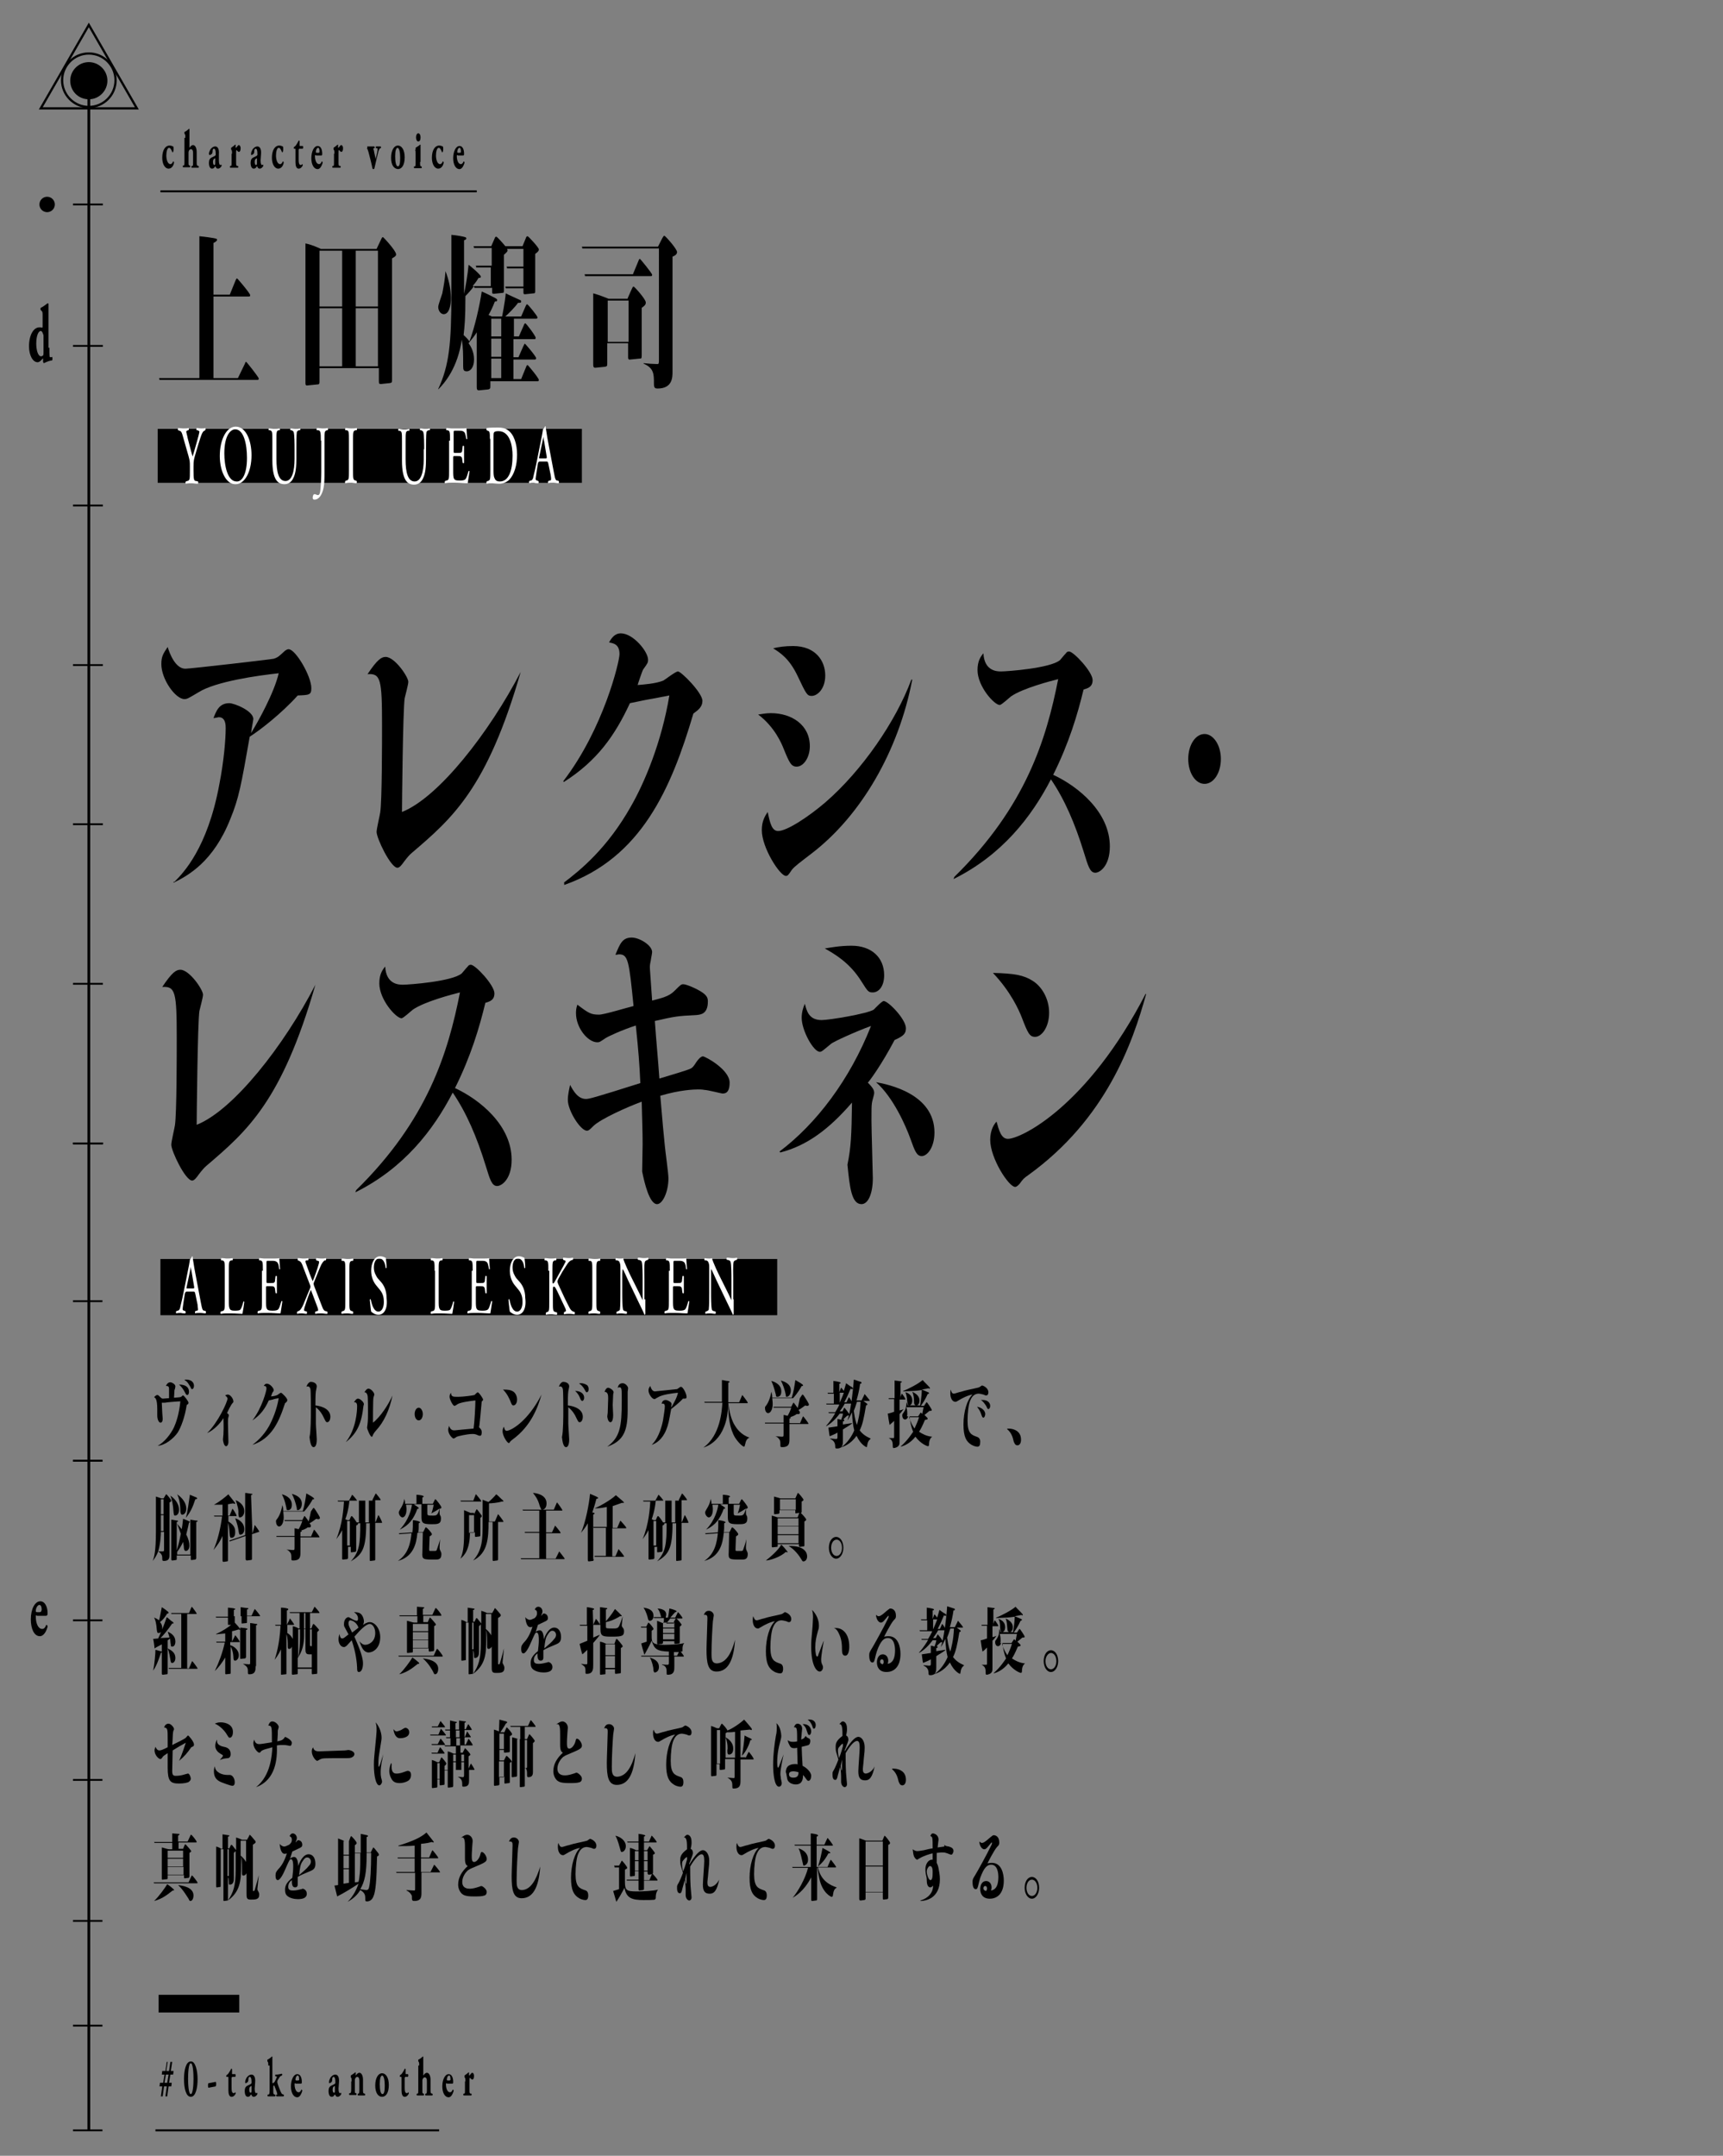 <?xml version="1.0" encoding="utf-8"?><svg version="1.1" id="レイヤー_1" xmlns="http://www.w3.org/2000/svg" xmlns:xlink="http://www.w3.org/1999/xlink" x="0px" y="0px" viewBox="0 0 380.2 475.5" style="enable-background:new 0 0 380.2 475.5;" xml:space="preserve"><rect x="0" y="0" width="380.2" height="475.5" fill="#808080" stroke="none"/><style type="text/css">.st0{fill:none;}.st1{fill:none;stroke:#000000;stroke-width:0.611;}.st2{fill:none;stroke:#000000;stroke-width:0.5;}.st3{fill:none;stroke:#000000;stroke-width:0.4;}.st4{fill:none;stroke:#000000;stroke-width:0.438;}.st5{fill:#FFFFFF;}</style><title>アートボード 43</title><g><g id="letter_ol"><rect class="st0" width="380.2" height="475.5"/></g><g><g><g><path d="M50.7,65l1.3-3.2c0.1-0.2,0.2-0.4,0.3-0.4c0.1,0,2.9,3.3,2.9,3.7c0,0.3-0.1,0.3-0.3,0.3h-7.8v18h5.4l1.5-3.1c0.1-0.3,0.2-0.5,0.3-0.5c0.1,0,2.8,3.4,2.8,3.7c0,0.3-0.2,0.3-0.3,0.3H35.2l-0.1-0.4H44V52.1c0.1,0,3.6,0.4,3.8,0.6c0,0,0.1,0.1,0.1,0.2c0,0.3-0.6,0.6-0.8,0.7V65H50.7z"/><path d="M83.1,54.9L84,53c0.3-0.7,0.4-0.7,0.5-0.7c0.1,0,2.9,3,2.9,3.8c0,0.2,0,0.4-0.9,0.9v26.6c0,0.8,0,0.8-0.5,0.9l-1.9,0.2c-0.4,0-0.5,0-0.5-0.7v-2.8H70.5V84c0,0.6,0,0.8-0.5,0.8l-2,0.2c-0.6,0.1-0.6-0.1-0.6-0.7V53.7c1.2,0.2,3,1,3.4,1.2H83.1z M70.5,55.3v12.3h5V55.3H70.5z M70.5,68v12.8h5V68H70.5z M78.5,55.3v12.3h4.9V55.3H78.5z M78.5,68v12.8h4.9V68H78.5z"/><path d="M98.3,59.8c0.7,1.8,1.2,3.9,1.2,6c0,1.6-0.4,3.5-1.6,3.5c-0.6,0-1.2-0.7-1.2-1.6c0-0.5,0.8-2.6,0.9-3C97.9,63.1,98.2,61.5,98.3,59.8L98.3,59.8z M108.5,59h-3.4l-0.1-0.4h3.5v-3.9h-3.9l-0.1-0.4h3.9l0.7-1.6c0.1-0.3,0.2-0.5,0.4-0.5c0.2,0,1.7,1.7,2,2.1h3.8l0.7-1.7c0.1-0.3,0.2-0.5,0.4-0.5c0.2,0,2.5,2.5,2.5,2.9c0,0.3-0.1,0.5-0.8,1v8.1c0,0.4,0,0.6-0.3,0.6l-1.9,0.2c-0.3,0-0.4,0-0.4-0.5v-0.8h-3.9l-0.1-0.4h4v-4h-3.6l-0.1-0.4h3.7v-3.9h-3.6c0.1,0.2,0.1,0.3,0.1,0.3c0,0.2,0,0.3-0.8,1V64c0,0.4,0,0.6-0.3,0.6l-1.9,0.2c-0.3,0-0.4,0-0.4-0.5v-0.8h-3.9l-0.1-0.4c-0.6,0.8-1.2,1.5-1.9,2.2c0,5.2-0.2,6.8-0.4,8.6c0.2,0.2,0.7,0.6,1.3,1.4c1.2-3.3,2.2-7.7,2.7-11c1.2,0.5,1.7,0.8,2.9,1.4c0.5,0.3,0.5,0.3,0.5,0.5c0,0.3-0.2,0.3-0.5,0.3c-0.5,1.3-0.9,2.1-1.4,3c0.4,0.1,0.5,0.2,0.7,0.3h2.3c0-0.1,0.6-2.9,0.8-5.1c0.5,0.3,2.6,1.2,3.2,1.5c0.1,0,0.2,0.1,0.2,0.3c0,0.3-0.2,0.3-0.7,0.3c-0.6,0.9-2.3,2.6-2.8,3h3.5l1-2.3c0.1-0.2,0.2-0.4,0.3-0.4c0.2,0,2.3,2.6,2.3,2.9c0,0.3-0.2,0.3-0.3,0.3h-4.9v3.9h1.1l1.1-2.5c0-0.1,0.2-0.4,0.3-0.4c0.2,0,2.3,2.8,2.3,3.2c0,0.3-0.1,0.3-0.3,0.3h-4.6v4h1.1l1.1-2.5c0.1-0.1,0.2-0.5,0.3-0.5c0.1,0,2.5,2.8,2.5,3.2c0,0.3-0.2,0.3-0.3,0.3h-4.7v4.3h1.7l1.1-2.7c0-0.1,0.2-0.4,0.3-0.4c0.1,0,2.5,2.9,2.5,3.3c0,0.3-0.2,0.3-0.3,0.3h-10.4v1c0,0.5,0,0.7-0.5,0.8l-2,0.2c-0.4,0-0.5-0.2-0.5-0.7V73.3c-0.5,0.8-0.9,1.3-1.8,2.4c0.5,0.7,1.2,1.9,1.2,3.6c0,1.6-0.7,2.6-1.6,2.6c-0.7,0-0.8-0.3-0.8-1.2c0-2.6,0-4-0.3-5.8c-0.9,6.1-3.6,9.4-5.2,11l0-0.1c2.4-5.2,2.9-9.9,2.9-21V51.8c1.2,0.1,2.8,0.4,3,0.5c0.1,0,0.3,0.1,0.3,0.3c0,0.2-0.2,0.3-0.5,0.4v11.8c0.3-1.3,0.8-4.2,1-6.4c0.3,0.2,2.7,2.2,2.7,2.6c0,0.3-0.2,0.3-0.5,0.3c-0.3,0.5-0.4,0.7-1.3,1.8h4V59z M108.4,70.3v3.9h2.2v-3.9H108.4z M108.4,74.7v4h2.2v-4H108.4z M108.4,79.1v4.3h2.2v-4.3H108.4z"/><path d="M128.5,54.8l-0.1-0.4h16.8l0.7-1.4c0.5-1,0.6-1,0.7-1c0.2,0,2.8,2.9,2.8,3.6c0,0.6-0.7,0.9-1,1v25.4c0,1.2,0,3.7-3.3,3.7c-0.5,0-0.8-0.1-0.8-1c0-2.2,0-3.5-2.3-4.5v-0.1c0.8,0.1,2.3,0.2,3,0.2c0.4,0,0.4-0.1,0.4-1.1V54.8H128.5z M139.7,60.4l1.2-2.9c0.1-0.3,0.2-0.4,0.3-0.4c0.1,0,2.7,3.2,2.7,3.5c0,0.3-0.1,0.3-0.3,0.3h-14.5l-0.1-0.4H139.7z M138.5,65.8l0.7-1.6c0.3-0.6,0.4-1,0.6-1c0.2,0,2.7,2.8,2.7,3.5c0,0.5-0.2,0.7-0.9,1.2v10.5c0,0.7-0.1,0.7-0.5,0.7l-2,0.2c-0.5,0.1-0.5-0.2-0.5-0.7v-2.9h-4.6v4.3c0,0.7,0,0.8-0.5,0.9l-2,0.2c-0.6,0.1-0.6-0.3-0.6-0.9V64.7c1.5,0.4,3.1,1.1,3.4,1.2H138.5z M134.1,66.3v9.1h4.6v-9.1H134.1z"/></g></g><g><g><path d="M38.5,194.5c1.9-1.9,7.3-7.4,9.9-21.5c1-5.1,1.4-9.9,1.4-12.4c0-0.6,0-2.4-1.5-2.4c-0.2,0-0.4,0.1-1.2,0.2c0.6-1.5,1.2-3.3,3.5-3.3c1.1,0,5.3,1.7,5.3,3.5c0,0.2-0.4,2.2-0.5,3.1c1.6-2.6,5.1-8.9,6.1-13.2c-4.6,0.5-13.9,1.8-17.7,4.2c-2.2,1.3-2.5,1.5-3.1,1.5c-2,0-5.1-4.4-5.1-7.7c0-1.7,0.4-2.3,1.4-3.8c0.4,1.4,1.7,4.8,3.9,4.8c1.1,0,19.3-2.1,19.5-2.2c1-0.3,1.3-0.7,2.2-1.5c0.3-0.3,0.7-0.6,1.1-0.6c1.5,0,5,5.9,5,8.6c0,1.5-0.5,1.5-3,1.6c-3.7,4.1-8.4,7.7-10.6,9.1c-1.9,10.8-2.4,13.6-4.3,18.2c-3.7,9.3-9.2,12.4-12.5,14V194.5z"/><path d="M114.9,148.2c-7.4,25.7-15.1,32.3-24,39.9c-0.6,0.5-1,1-1.7,1.9c-0.5,0.7-1,1.4-1.5,1.4c-1.5,0-4.6-6.5-4.6-7.9c0-0.7,0.7-3.6,0.8-4.3c0.4-2.6,0.4-15.7,0.4-19.2c0-10.2-0.3-11.5-3.2-11.3c2.2-3.3,3.1-3.8,4-3.8c2,0,5,4.4,5,5.5c0,0.6-0.7,3.1-0.8,3.6c-0.4,2.5-0.6,23.8-0.6,25.1C96.8,175.9,108,161.5,114.9,148.2L114.9,148.2z"/><path d="M124.4,194.7c3.7-2.8,9.6-7.6,14.8-16.8c3-5.2,6.8-14.2,8.5-24.5c-0.4,0.1-4.7,0.9-5.3,1l-3.4,0.7c-3.3,7.1-7.2,12.7-14.6,17.4l-0.1-0.2c8.9-11.6,12.4-26.4,12.4-28c0-2.2-1.3-2.4-2.3-2.6c0.5-0.9,1.2-2,2.6-2c2.7,0,6,4,6,5.8c0,0.7-0.1,0.8-1.1,2.2c-0.1,0.1-1.1,3-1.2,3.4c1.2-0.1,4.1-0.3,5.7-1c0.5-0.3,2.7-2,3.2-2c0.7,0,5.4,4.7,5.4,6.5c0,1.3-0.9,2-2,2.8c-4.9,16.6-11.5,31.8-28.5,37.8V194.7z"/><path d="M170.1,157.3c4.6,0,8.6,2.6,8.6,7.3c0,2.5-1.4,4.5-2.9,4.5c-1.2,0-1.6-0.8-2.9-4c-0.4-1-1.9-4.7-5.6-7.5C168.2,157.5,168.9,157.3,170.1,157.3z M201.3,149.9c-3,15.7-11.3,30.1-22.4,38.5c-2.2,1.7-3.6,2.7-4.2,3.5c-0.8,1.2-0.9,1.3-1.3,1.3c-1.3,0-5.3-6.2-5.3-10.1c0-2,0.7-3.1,1.3-4c0.5,2.4,0.9,4.2,2.3,4.2c2,0,6.9-3.3,10.4-6.3c8.1-7,15.6-17.9,19-27.1L201.3,149.9z M175,142.5c5,0,7.1,3.3,7.1,6.5c0,2.9-1.7,4.5-3,4.5c-1,0-1.2-0.4-3.1-4.4c-1.9-4-4-5.2-5.4-6.1C171.8,142.7,173.2,142.5,175,142.5z"/><path d="M210.6,193.4c15.8-15.5,20.3-30.4,22.9-43.6c-1.6,0.4-7.8,2-10.4,3.8c-0.4,0.3-2.1,1.9-2.5,1.9c-1.2,0-4.9-4.1-4.9-7.7c0-2,0.7-3,1.3-3.7c0.2,4,3.1,4,3.9,4c1.3,0,10.9-0.7,13-2.5c0.2-0.2,0.9-1.1,1.3-1.5c0.2-0.3,0.4-0.4,0.7-0.4c1,0,5.2,4.5,5.2,6.3c0,1.5-1,1.8-2,2.1c-1.3,5.4-3.2,11.8-6.7,18.8c5.6,2.6,12.5,8.3,12.5,15.8c0,4.3-2.2,5.8-3.2,5.8c-1.2,0-1.6-1.5-2.5-4.4c-2-6.5-4.3-11.8-7.3-16.2c-4.3,8.3-10.8,16.7-21.5,22L210.6,193.4z"/><path d="M269.4,167.4c0,3.1-1.6,5.5-3.6,5.5c-2,0-3.6-2.4-3.6-5.5c0-3.1,1.6-5.5,3.6-5.5C267.7,161.9,269.4,164.3,269.4,167.4z"/></g></g><g><g><path d="M69.6,217.2c-7.4,25.7-15.1,32.3-24,39.9c-0.6,0.5-1,1-1.7,1.9c-0.5,0.7-1,1.4-1.5,1.4c-1.5,0-4.6-6.5-4.6-7.9c0-0.7,0.7-3.6,0.8-4.3c0.4-2.6,0.4-15.7,0.4-19.2c0-10.2-0.3-11.5-3.2-11.3c2.2-3.3,3.1-3.8,4-3.8c2,0,5,4.4,5,5.5c0,0.6-0.7,3.1-0.8,3.6c-0.4,2.5-0.6,23.8-0.6,25.1C51.5,244.9,62.7,230.6,69.6,217.2L69.6,217.2z"/><path d="M78.6,262.5c15.8-15.5,20.3-30.4,22.9-43.6c-1.6,0.4-7.8,2-10.4,3.8c-0.4,0.3-2.1,1.9-2.5,1.9c-1.2,0-4.9-4.1-4.9-7.7c0-2,0.7-3,1.3-3.7c0.2,4,3.1,4,3.9,4c1.3,0,10.9-0.7,13-2.5c0.2-0.2,0.9-1.1,1.3-1.5c0.2-0.3,0.4-0.4,0.7-0.4c1,0,5.2,4.5,5.2,6.3c0,1.5-1,1.8-2,2.1c-1.3,5.4-3.2,11.8-6.7,18.8c5.6,2.6,12.5,8.3,12.5,15.8c0,4.3-2.2,5.8-3.2,5.8c-1.2,0-1.6-1.5-2.5-4.4c-2-6.5-4.3-11.8-7.3-16.2c-4.3,8.3-10.8,16.7-21.5,22L78.6,262.5z"/><path d="M149,218.4c1.2-1.2,1.3-1.3,1.8-1.3c0.7,0,2.9,1,3.7,1.5c1.5,0.9,1.7,1.5,1.7,2.3c0,2.8-1.6,2.9-2.6,3c-4.2,0.2-4.7,0.3-9.1,1.3c0.3,4.4,0.7,8.3,1,12.7c2.3-0.7,6.4-1.9,6.9-2.2c0.4-0.2,0.6-0.4,1.3-1.5c0.2-0.3,0.9-1.2,1.4-1.2c0.5,0,5.9,2.9,5.9,5.8c0,2.4-1.1,2.4-1.6,2.4c-0.2,0-3.3-0.8-4-0.8c-0.5-0.1-1-0.1-1.4-0.1c-0.8,0-4,0.1-8.3,1.4c0.6,7.1,0.7,7.9,1,11c0.1,1.2,0.8,6.1,0.8,7.2c0,3-1.3,5.7-2.5,5.7c-1.7,0-2.8-4.7-3.3-7.2c0-1,0.1-5.1,0.1-6c0-2.9-0.1-5.2-0.2-9.4c-3,1.1-9.1,3.8-10.7,5.4c-0.8,0.8-1,1-1.4,1c-1.4,0-4.2-4.4-4.2-6.8c0-1.1,0.3-2.4,0.5-3.3c0.7,1.3,1.7,3.1,3.5,3.1c0.7,0,1.9-0.3,12-3.5c-0.2-4.3-0.4-6.9-1-12.7c-3.1,1-6.1,2.4-6.7,2.8c-1.2,0.8-1.3,0.9-1.8,0.9c-2.1,0-4.7-3.2-4.7-6.4c0-0.5,0-1,0.3-1.9c2.5,1.9,3,2.2,4.8,2.2c1.1,0,6-1.5,7.6-1.9c-1-10-1.2-11.4-3.2-11.4c-0.2,0-0.4,0.1-0.8,0.1c1-2.4,1.5-3.8,3.6-3.8c1.7,0,4.5,1.7,4.5,3.2c0,0.3-0.3,1.7-0.3,1.9c-0.1,0.4-0.2,0.9-0.2,1.4c0,0.6,0.1,1.3,0.5,7.4C147.1,219.9,147.9,219.5,149,218.4z"/><path d="M172,254c8.1-6.1,15.5-15.8,20.2-27.7c-3.3,1.2-8.4,3.5-8.9,4c-1.8,1.5-2,1.7-2.4,1.7c-1.4,0-4-4.7-4-7.5c0-1.2,0.3-2.2,0.7-3.1c0.4,1.6,0.9,3.6,3.7,3.6c1.7,0,10.1-1.4,11.5-2.3c0.3-0.3,1.8-1.9,2.2-1.9c1,0,4.9,4,4.9,6c0,1.2-0.5,1.7-2.5,2.6c-2.9,5.5-5.5,9-5.9,9.4c1.2,1.2,1.4,1.7,1.4,2.3c0,0.4-0.5,1.9-0.5,2.2c-0.1,0.7-0.1,1.5-0.1,3.9c0,2,0.3,11.6,0.3,12.7c0,3.3-1,5.7-2.5,5.7c-2.2,0-2.6-3.7-3.1-8.7c0.8-3.9,0.9-6.5,1-13.7c-5,5.8-9.9,9.5-15.8,11L172,254z M187.9,208.6c4.4,0,7.2,2.6,7.2,6.5c0,2.6-1.3,3.8-2.5,3.8c-1,0-1.1-0.2-2.5-2.4c-2.6-4.2-6-6.1-8.1-7.3C183.3,209,185.3,208.6,187.9,208.6z M206.2,249.8c0,3.3-1.6,5.2-2.8,5.2c-1.1,0-1.5-1-2.5-3.8c-1-2.8-3.8-9.2-7.6-12.5C196.1,239.2,206.2,241.3,206.2,249.8z"/><path d="M252.9,219.3c-3,10.8-8.8,27.5-26,39.9c-1,0.7-1.1,0.8-1.9,1.9c-0.2,0.2-0.6,0.7-1,0.7c-1.4,0-5.5-6.3-5.5-10.4c0-2.2,0.9-3.5,1.4-4c0.5,1.8,1,3.8,2.5,3.8c2.9,0,17.6-7.2,30.4-32L252.9,219.3z M227.8,216.3c2,1.2,3.7,3.9,3.7,7.1c0,3.1-1.6,5.3-3.1,5.3c-1.2,0-1.6-0.8-2.9-4.2c-0.7-1.8-2.5-5.8-6.4-9.9C223.8,214.7,225.9,215.1,227.8,216.3z"/></g></g><g><g><path d="M34.8,318.9c1.5-0.8,2.9-2.6,3.6-4.1c0.4-0.9,1.1-2.7,1.4-5.7c-0.5,0-3,0.2-3.4,0.3c-0.3,0-0.3,0-0.4,0c-0.1,0-0.1,0-0.3,0c0,0.2,0.1,1.9,0.1,2.2c0,0.2,0.1,1.1,0.1,1.3c0,0.9-0.4,0.9-0.5,0.9c-0.3,0-0.7-0.6-0.7-1.6c0-0.2,0-1.2,0-1.4c0-2.4-0.5-2.5-0.7-2.6c0.3-0.4,0.6-0.5,0.7-0.5c0.2,0,0.3,0.1,0.7,0.5c0.3,0.3,0.4,0.3,0.6,0.3c0.1,0,1.1-0.1,1.3-0.1c0-1.3,0-1.6,0-2.1c0-0.4-0.2-0.6-0.5-0.6c0,0-0.1,0-0.2,0c0.4-0.8,0.8-0.8,1-0.8c0.3,0,1.1,0.4,1.1,0.9c0,0.1-0.1,0.7-0.2,0.8c0,0.5-0.1,1.3-0.1,1.7c1.3-0.1,1.5-0.1,1.7-0.3c0.2-0.2,0.2-0.2,0.3-0.2c0.2,0,1.2,1.3,1.2,1.6c0,0.1,0,0.3-0.4,0.5c-0.4,2.7-1.3,5-2,6.1C38.2,317.4,36.4,318.8,34.8,318.9L34.8,318.9z M41.7,307c0,0.3-0.1,0.7-0.4,0.7c-0.2,0-0.3-0.2-0.5-0.6c-0.3-0.6-0.8-1.3-1.3-1.7C39.9,305.4,41.7,305.4,41.7,307z M41.1,304.3c0.7,0,1.7,0.3,1.7,1.4c0,0.4-0.2,0.7-0.4,0.7c-0.2,0-0.2-0.1-0.4-0.5c-0.2-0.3-0.6-1.2-1.3-1.5C40.8,304.3,40.9,304.3,41.1,304.3z"/><path d="M45.7,316.1c2.4-2.3,4.5-6.9,4.5-7.6c0-0.1,0-0.3-0.5-0.7c0.1-0.1,0.4-0.2,0.6-0.2c0.5,0,1.2,0.9,1.2,1.5c0,0.2,0,0.2-0.2,0.4c-0.3,0.3-1.1,1.9-1.2,2.2c0.2,0.1,0.4,0.3,0.4,0.5c0,0,0,0.1-0.1,0.4c-0.1,0.4-0.1,0.4-0.1,1.4c0,0.6,0.1,3.6,0.1,4c0,0.7-0.3,1-0.5,1c-0.5,0-0.7-1.2-0.7-1.5c0-0.2,0.1-1,0.1-1.1c0.1-1.6,0-3.5,0-3.6C48.6,314,47.1,315.5,45.7,316.1L45.7,316.1z"/><path d="M55.7,318.7c0.9-0.7,2.4-1.9,3.7-4.2c0.7-1.3,1.7-3.6,2.1-6.1c-0.1,0-1.2,0.2-1.3,0.3l-0.9,0.2c-0.8,1.8-1.8,3.2-3.6,4.4l0,0c2.2-2.9,3.1-6.6,3.1-7c0-0.6-0.3-0.6-0.6-0.6c0.1-0.2,0.3-0.5,0.7-0.5c0.7,0,1.5,1,1.5,1.4c0,0.2,0,0.2-0.3,0.6c0,0-0.3,0.8-0.3,0.8c0.3,0,1-0.1,1.4-0.3c0.1-0.1,0.7-0.5,0.8-0.5c0.2,0,1.4,1.2,1.4,1.6c0,0.3-0.2,0.5-0.5,0.7C61.6,313.5,60,317.3,55.7,318.7L55.7,318.7z"/><path d="M72.9,312.5c0,0.7-0.3,1.2-0.7,1.2c-0.3,0-0.4-0.3-0.8-1.1c-0.2-0.5-0.8-1.5-1.7-2.2c0,1.7,0,2.9,0,3.6c0,0.6,0.2,3,0.2,3.5c0,0.6-0.1,1.7-0.7,1.7c-0.6,0-0.8-1.3-0.9-2.2c0.3-1.3,0.3-4.5,0.3-6.1c0-0.5,0-4-0.1-4.5c-0.1-0.3-0.2-0.6-0.6-0.6c-0.1,0-0.2,0-0.3,0.1c0.2-0.6,0.6-1.1,1-1.1c0.4,0,1.3,0.2,1.3,1c0,0.2-0.2,1-0.2,1.1c-0.1,0.6-0.1,2.4-0.1,3.1C71.4,310.2,72.9,311,72.9,312.5z"/><path d="M76.3,318.1c2.3-2.9,2.5-6.9,2.5-7.9c0-0.3,0-1-0.7-0.9c0.4-0.6,0.6-0.8,0.9-0.8c0.5,0,1.3,0.8,1.3,1.2c0,0.2-0.1,0.3-0.1,0.4C79.8,313.8,78.9,316.1,76.3,318.1L76.3,318.1z M86.6,307.8c-0.6,3.1-1.9,5.9-3.6,7.7c-0.2,0.2-0.5,0.6-0.7,1c-0.1,0.3-0.1,0.4-0.3,0.4c-0.3,0-1-1.7-1-2c0-0.1,0.1-0.7,0.1-0.8c0.1-0.6,0.1-2,0.1-2.6c0-0.6,0-3.3-0.1-3.7c-0.2-0.7-0.5-0.7-0.7-0.7c0.4-0.6,0.6-0.8,0.9-0.8c0.6,0,1.3,0.9,1.3,1.3c0,0.1-0.2,0.6-0.2,0.7c-0.1,0.4-0.1,5.4-0.1,5.5C83.9,312.6,85.8,309.7,86.6,307.8L86.6,307.8z"/><path d="M93.3,311.9c0,0.8-0.4,1.4-0.9,1.4c-0.5,0-0.9-0.6-0.9-1.4c0-0.8,0.4-1.4,0.9-1.4C92.9,310.5,93.3,311.2,93.3,311.9z"/><path d="M101.1,308.1c1.1,0,3.3-0.3,3.6-0.4c0.1-0.1,0.6-0.6,0.7-0.6c0.3,0,1.2,1.4,1.2,1.6c0,0.2-0.2,0.4-0.3,0.4c-0.1,1.1-0.5,5.7-0.6,5.7c0.4,0.4,0.6,0.6,0.6,1.1c0,0.2,0,0.8-0.4,0.8c-0.1,0-0.5-0.1-0.6-0.2c-0.5-0.2-0.7-0.2-1.1-0.2c-1.1,0-3.2,0.5-3.4,0.6c-0.1,0.1-0.6,0.4-0.7,0.4c-0.3,0-1.2-1-1.2-1.9c0-0.3,0.1-0.6,0.2-0.9c0.3,1,0.9,1,1.2,1c0.1,0,3.9-0.4,4.2-0.4c0.2-1.3,0.4-5,0.4-6.2c-1,0.1-3.2,0.4-3.9,0.8c-0.1,0.1-0.6,0.4-0.7,0.4c-0.4,0-1.1-1.5-1.1-2c0-0.5,0.2-0.7,0.3-0.9C99.6,308.1,99.9,308.1,101.1,308.1z"/><path d="M119.5,307.6c-0.8,2.7-2.2,6.9-6.5,10c-0.2,0.2-0.3,0.2-0.5,0.5c0,0-0.1,0.2-0.2,0.2c-0.4,0-1.4-1.6-1.4-2.6c0-0.5,0.2-0.9,0.3-1c0.1,0.4,0.2,0.9,0.6,0.9C112.6,315.6,116.3,313.8,119.5,307.6L119.5,307.6z M113.2,306.9c0.5,0.3,0.9,1,0.9,1.8c0,0.8-0.4,1.3-0.8,1.3c-0.3,0-0.4-0.2-0.7-1c-0.2-0.4-0.6-1.5-1.6-2.5C112.2,306.5,112.7,306.6,113.2,306.9z"/><path d="M128.6,312.5c0,0.7-0.3,1.2-0.7,1.2c-0.3,0-0.4-0.3-0.8-1.1c-0.2-0.5-0.8-1.5-1.7-2.2c0,1.7,0,2.9,0,3.6c0,0.6,0.2,3,0.2,3.5c0,0.6-0.1,1.7-0.7,1.7c-0.6,0-0.8-1.3-0.9-2.2c0.3-1.3,0.3-4.5,0.3-6.1c0-0.5,0-4-0.1-4.5c-0.1-0.3-0.2-0.6-0.6-0.6c-0.1,0-0.2,0-0.3,0.1c0.2-0.6,0.6-1.1,1-1.1c0.4,0,1.3,0.2,1.3,1c0,0.2-0.2,1-0.2,1.1c-0.1,0.6-0.1,2.4-0.1,3.1C127.1,310.2,128.6,311,128.6,312.5z M128.9,308.3c0,0.4-0.2,0.7-0.4,0.7c-0.2,0-0.3-0.1-0.5-0.6c-0.1-0.3-0.4-1-1.1-1.6C128.1,306.8,128.9,307.4,128.9,308.3z M128.2,305.1c0.6,0,1.3,0.3,1.5,0.6c0.1,0.2,0.2,0.4,0.2,0.7c0,0.4-0.2,0.7-0.4,0.7c-0.2,0-0.2-0.1-0.5-0.6c-0.5-0.9-1-1.2-1.2-1.3C127.9,305.1,128,305.1,128.2,305.1z"/><path d="M134.2,306.1c0.3,0,1.2,0.5,1.2,1c0,0.1-0.1,0.4-0.1,0.5c0,0.2-0.1,2-0.1,2.3c0,0.4,0.1,1.9,0.1,2.2c0,0.6-0.1,1.6-0.6,1.6c-0.5,0-0.7-1-0.7-1.3c0-0.1,0.1-0.7,0.1-0.8c0-0.7,0.1-2.5,0.1-3.1c0-0.6,0-1.5-0.8-1.5C133.6,306.4,133.9,306.1,134.2,306.1z M134,319.1c2.8-2.1,3.2-4.3,3.2-10.2c0-2.5,0-2.9-0.5-2.9c-0.1,0-0.2,0-0.4,0.1c0.1-0.4,0.3-1,1.1-1c0.6,0,1.2,0.7,1.2,1.1c0,0.1-0.1,0.7-0.1,0.8c0,0.2,0,2.6,0,4C138.5,315.5,137.7,317.8,134,319.1L134,319.1z"/><path d="M143.8,318.7c0.5-0.5,1.8-1.9,2.5-5.4c0.2-1.3,0.4-2.5,0.4-3.1c0-0.1,0-0.6-0.4-0.6c-0.1,0-0.1,0-0.3,0c0.1-0.4,0.3-0.8,0.9-0.8c0.3,0,1.3,0.4,1.3,0.9c0,0-0.1,0.6-0.1,0.8c0.4-0.7,1.3-2.2,1.5-3.3c-1.1,0.1-3.5,0.4-4.4,1c-0.6,0.3-0.6,0.4-0.8,0.4c-0.5,0-1.3-1.1-1.3-1.9c0-0.4,0.1-0.6,0.4-1c0.1,0.4,0.4,1.2,1,1.2c0.3,0,4.8-0.5,4.9-0.5c0.2-0.1,0.3-0.2,0.6-0.4c0.1-0.1,0.2-0.1,0.3-0.1c0.4,0,1.2,1.5,1.2,2.2c0,0.4-0.1,0.4-0.8,0.4c-0.9,1-2.1,1.9-2.6,2.3c-0.5,2.7-0.6,3.4-1.1,4.6C146.1,317.6,144.7,318.4,143.8,318.7L143.8,318.7z"/><path d="M160.7,309.5c0.2,1.8,0.7,3.8,1.5,5c0.3,0.5,1.3,2,3.2,2.6v0c-0.7,0.2-0.9,1.1-0.9,1.2c-0.2,0.7-0.2,0.8-0.3,0.8c-0.3,0-1.2-0.8-2-2c-1.2-2-1.5-4.7-1.5-7.4c-0.1,2.2-0.4,3.8-1,5.2c-0.8,2-2.3,3.7-4.5,4.4l0,0c3.8-2.7,4.1-8.3,4.2-9.9h-3.9l-0.1-0.2h3.9c0-0.4,0-0.8,0-1.2v-3.6c0.3,0,0.9,0.2,1.2,0.2c0.2,0,0.5,0.1,0.5,0.2c0,0.1-0.1,0.1-0.3,0.2v2.8c0,0.4,0,1.1,0,1.5h2.4l0.6-1.4c0.1-0.2,0.1-0.2,0.1-0.2c0,0,1.2,1.5,1.2,1.7c0,0.1-0.1,0.1-0.1,0.1H160.7z"/><path d="M176.5,314l0.6-1.4c0.1-0.2,0.1-0.2,0.1-0.2c0.1,0,1.2,1.5,1.2,1.6s-0.1,0.1-0.1,0.1h-4.1v3.2c0,1,0,1.9-1.6,1.9c-0.4,0-0.4-0.1-0.4-0.4c0-0.4,0-0.8-0.1-1.1c-0.1-0.2-0.4-0.7-1-0.9v0c0.2,0,1.3,0.1,1.5,0.1c0.3,0,0.3-0.1,0.3-0.7v-2.2h-4.1l0-0.2h4.1v-1.7c0.1,0,0.6,0.1,0.9,0.2c0.3-0.5,0.7-1.4,0.8-1.8h-3.9l0-0.2h3.9l0.3-0.6c0.1-0.1,0.1-0.3,0.2-0.3s0.1,0.1,0.2,0.2c0.1,0.1,0.7,0.9,0.7,1c0.2-0.6,0.4-1.8,0.5-2.2h-6.1c0,0.2,0.1,0.7,0.1,1.3c0,1.2-0.5,2-1,2c-0.5,0-0.7-0.7-0.7-1.1c0-0.2,0-0.3,0.2-0.5c0.3-0.4,0.9-1.3,1.2-3.1h0c0.1,0.3,0.2,0.6,0.2,1.3h4.3c0.4-1.2,0.6-2.5,0.8-3.9c1,0.6,1.1,0.6,1.6,1c0,0,0.1,0.1,0.1,0.2c0,0,0,0.2-0.3,0.1c-0.2,0.4-0.9,1.6-1.9,2.7h1.5l0.4-0.6c0.1-0.1,0.1-0.2,0.2-0.2c0.1,0,0.4,0.4,0.5,0.6c0.2,0.3,0.9,1.4,0.9,1.6s-0.2,0.3-0.3,0.3c-0.1,0-0.3,0-0.5-0.1c-0.2,0.1-0.9,0.7-1.5,1c0.3,0.4,0.3,0.4,0.3,0.6c0,0.4-0.4,0.3-0.7,0.3c-0.4,0.3-0.8,0.5-1.5,0.7c0.1,0,0.2,0,0.2,0.1c0,0.1-0.2,0.2-0.3,0.2v1H176.5z M170.2,304.6c0.4,0.1,2.2,0.6,2.2,2.3c0,0.9-0.4,1.2-0.9,1.2c-0.2,0-0.3-0.1-0.3-0.5C171.1,307.4,170.9,306.1,170.2,304.6L170.2,304.6z M172.3,304.5c1,0.3,2.2,0.8,2.2,2.2c0,0.9-0.5,1.4-0.9,1.4c-0.2,0-0.2-0.1-0.2-0.4C173.2,306.6,172.7,305.2,172.3,304.5L172.3,304.5z"/><path d="M186.4,309.6c-0.4,0.8-0.7,1.1-1.1,1.7h0.6l0.3-0.6c0-0.1,0.1-0.2,0.1-0.2c0.1,0,1.1,1.3,1.1,1.5c0,0.2-0.2,0.2-0.5,0.3c-0.3,0.3-0.6,0.5-0.8,0.8c0,0,0.2,0,0.2,0.2c0,0.2-0.2,0.2-0.3,0.2v0.7l2-0.3v0.1c-0.8,0.6-1.1,0.7-2,1.3v2.4c0,0.8,0,1.8-1.3,1.8c-0.4,0-0.4-0.1-0.4-0.5c0-1.2-0.9-1.5-1.1-1.6v-0.1c0.2,0,1.1,0.1,1.2,0.1c0.4,0,0.4-0.1,0.4-0.6v-0.8c-0.5,0.3-0.8,0.4-1.7,0.8c-0.1-0.3-0.1-0.4-0.3-1.9l2-0.3v-1.6c0.1,0,0.7,0.1,0.8,0.2c0.2-0.5,0.4-1.1,0.4-1.4h-0.7c-0.4,0.5-1.4,1.9-3,2.8l0-0.1c1-1.1,1.8-2.4,2-2.8h-1.4l-0.1-0.2h1.5c0.5-0.8,0.9-1.6,0.9-1.7h-2.8l-0.1-0.2h1.7v-2.2h-1.3l-0.1-0.2h1.3v-2.6c0.2,0,1.3,0.2,1.5,0.3c0,0,0.1,0.1,0.1,0.1c0,0.2-0.2,0.2-0.3,0.2v1.9l0.3-0.8c0-0.1,0.1-0.2,0.1-0.2c0.1,0,0.5,0.6,0.6,0.7c0.2-0.6,0.3-1,0.5-1.7c0.3,0.2,0.9,0.7,1.2,0.8c0.3,0.2,0.3,0.3,0.3,0.4c0,0.1-0.1,0.1-0.2,0.1c-0.1,0-0.2,0-0.3-0.1c-0.6,1.4-0.9,2.1-1.4,3h0.5l0.4-0.9c0-0.1,0.1-0.2,0.1-0.2c0.1,0,0.6,0.8,0.6,0.9c0.2-1.6,0.4-3.1,0.5-4.8c0.3,0.1,0.7,0.2,1.2,0.4c0.5,0.1,0.5,0.2,0.5,0.3c0,0.2-0.1,0.2-0.3,0.2c-0.2,1.4-0.4,2.3-0.8,3.7h1.1l0.6-1.2c0-0.1,0.1-0.2,0.1-0.2c0,0,1.1,1.3,1.1,1.4c0,0.1,0,0.1-0.1,0.1h-1.3c0.8,0.6,0.9,0.6,0.9,0.8c0,0.1-0.1,0.1-0.3,0.2c-0.5,3-0.8,4.3-1.4,5.5c0.6,0.8,1.3,1.3,2.4,1.8v0.1c-0.5,0.3-0.7,1-0.7,1.2c-0.1,0.6-0.1,0.6-0.2,0.6c0,0-1.2-0.4-2.2-2.5c-1.4,2-3,2.4-3.5,2.6l0,0c1.5-0.9,2.6-2.8,3-3.8c-0.3-1.2-0.4-2.2-0.5-4c-0.4,0.9-0.7,1.4-1,1.8l0,0c0.4-1.2,0.6-2.3,0.8-3.7H186.4z M185.3,309.4c0.4-1,0.6-1.3,0.9-2.2h-0.9L185.3,309.4L185.3,309.4z M189.1,309.2c-0.3,1-0.5,1.5-0.7,2c0.1,0.5,0.2,1.9,0.7,3.1c0.2-0.8,0.7-2.5,0.8-5.1H189.1z"/><path d="M198.6,308.5l0.3-0.9c0.1-0.1,0.1-0.2,0.1-0.2c0.1,0,0.8,1.1,0.8,1.2c0,0.1-0.1,0.1-0.1,0.1h-1.2v2.4c0.1,0,0.8-0.2,0.9-0.3v0c-0.5,0.7-0.7,0.9-0.9,1.1v5.7c0,0.7,0,0.9-0.1,1.1c-0.2,0.5-0.9,0.7-1.2,0.7c-0.2,0-0.2-0.2-0.2-0.5c0-0.8-0.1-1.3-0.9-1.7v0c0.1,0,0.8,0,1,0c0.2,0,0.2,0,0.2-0.6v-3.2c-0.6,0.6-0.8,0.7-1,0.9c-0.1-0.5-0.3-1.6-0.4-2.5c0.2,0,1.2-0.3,1.4-0.4v-2.8h-1.2l0-0.2h1.3v-3.9c0.2,0,1.4,0.2,1.5,0.2c0,0,0.1,0,0.1,0.1c0,0.1-0.2,0.2-0.3,0.2v3.3H198.6z M203,310.2c0,0,0.4-2.1,0.4-3.6c-1.3,0.2-1.7,0.2-4.1,0.3v-0.1c1.1-0.4,3.4-1.6,4.3-2.4c0.2,0.3,1.3,1.3,1.5,1.6c0.1,0.1,0.1,0.1,0.1,0.2s-0.1,0.1-0.1,0.1c-0.1,0-0.1,0-0.2-0.1c-0.3,0.1-1,0.2-1.5,0.3c0.3,0.1,1.2,0.5,1.4,0.6c0.1,0,0.2,0.1,0.2,0.2c0,0.1,0,0.1-0.3,0.2c-0.2,0.4-0.5,1.2-1.5,2.6h0.7l0.4-0.6c0.1-0.1,0.1-0.2,0.2-0.2c0.1,0,1.1,1.5,1.1,1.7c0,0.2-0.1,0.2-0.5,0.2c-0.5,0.4-0.7,0.6-1.1,0.9c0.1,0.1,0.5,0.5,0.6,0.6c0.1,0.1,0.1,0.2,0.1,0.2c0,0.2-0.1,0.2-0.6,0.3c-0.6,1.4-0.9,2-1.3,2.6c0.6,0.4,1.6,1,2.9,1.1l0,0c-0.6,0.4-0.7,1.2-0.7,1.8c0,0.1-0.1,0.3-0.2,0.3c-0.2,0-1.6-0.5-2.8-2.1c-1.2,1.5-2.5,2-3.2,2.2v-0.1c1.4-1.2,2.5-2.9,2.7-3.2c-0.5-1.2-0.7-2.4-0.8-3.4h-0.3c-0.2,0.7-0.6,0.7-0.7,0.7c-0.3,0-0.6-0.3-0.6-0.9c0-0.3,0.1-0.4,0.2-0.5c0.5-0.7,0.7-1.2,0.7-2.4h0c0.1,0.2,0.2,0.4,0.3,0.7H203z M199.8,307.1c0.4,0.1,1.5,0.5,1.5,1.8c0,0.7-0.3,1.1-0.7,1.1c-0.3,0-0.3-0.2-0.4-0.8C200.1,307.8,199.9,307.4,199.8,307.1L199.8,307.1z M200,310.4c0.2,0.6,0.2,1.2,0.2,1.4c0,0.3,0,0.5-0.1,0.6h2.5l0.4-0.6c0.1-0.2,0.1-0.2,0.2-0.2c0,0,0.1,0,0.3,0.3c0.1-0.5,0.2-1,0.3-1.5H200z M200.6,312.6c0.3,1,0.7,1.8,1.2,2.5c0.3-0.7,0.7-1.5,1-2.5H200.6z M201.3,307c0.9,0.4,1.6,1,1.6,1.9c0,0.5-0.2,1.1-0.7,1.1c-0.4,0-0.5-0.4-0.5-0.6C201.7,308.4,201.6,307.6,201.3,307L201.3,307z"/><path d="M210.5,307.4c0.2,0,1.3-0.4,1.5-0.4c1.2-0.4,2.5-0.6,3.7-0.9c0.4-0.1,0.4-0.1,0.8-0.4c0.1,0,0.1-0.1,0.2-0.1c0.2,0,1.4,0.5,1.4,1.5c0,0.3-0.1,0.7-0.5,0.7c-0.1,0-0.2,0-0.6-0.2c-0.4-0.1-0.8-0.2-1-0.2c-1.3,0-1.7,1.1-1.9,1.5c-0.4,0.9-0.6,2.8-0.6,4.5c0,2.8,0.9,3.1,2,3.5c0.3,0.1,0.8,0.3,0.8,1.1c0,0.8-0.2,1.1-0.6,1.1c-0.1,0-0.6,0-1.3-0.4c-1.2-0.7-1.8-1.8-1.8-4.5c0-2.8,0.8-5.5,2-6.6c-0.9,0.1-2.3,0.8-3.1,1.3c-0.5,0.3-0.5,0.3-0.7,0.3c-0.7,0-1.1-0.9-1.1-1.8c0-0.2,0-0.6,0.1-0.9C209.9,306.9,210,307.4,210.5,307.4z M217.4,311.9c0,0.4-0.2,0.8-0.4,0.8c-0.2,0-0.3-0.2-0.5-0.8c-0.3-0.9-0.7-1.3-0.9-1.6C216.4,310.4,217.4,311,217.4,311.9z M216.9,308.8c1,0,1.6,0.6,1.6,1.3c0,0.4-0.2,0.7-0.4,0.7c-0.2,0-0.2-0.1-0.5-0.7c-0.2-0.3-0.7-1.1-1.2-1.3C216.5,308.8,216.6,308.8,216.9,308.8z"/><path d="M222.4,315.1c0.6,0,1.6,0.1,2.3,0.8c0.3,0.3,0.6,0.8,0.6,1.7c0,0.7-0.3,1.2-0.8,1.2c-0.6,0-0.7-0.7-0.8-0.8c-0.2-0.8-0.4-1.9-1.5-2.8L222.4,315.1z"/><path d="M36.1,330.5l0.3-0.5c0.2-0.3,0.2-0.4,0.3-0.4s1.1,1.2,1.1,1.4c0,0.1,0,0.2-0.4,0.4v11.5c0,0.6,0,1.4-1.2,1.4c-0.4,0-0.4-0.1-0.4-0.7c0-0.4-0.1-0.9-0.9-1.4c-0.4,1.1-0.9,1.7-1.2,2.1l0,0c0.3-0.8,0.7-2,0.7-6.4v-7.8c0.6,0.2,0.7,0.2,1.2,0.4H36.1z M35.5,337.9c0,0.7-0.1,2.7-0.6,4.3c0.2,0,0.8,0,1,0c0.3,0,0.3-0.1,0.3-0.6v-3.7H35.5z M36.1,334v-3.3h-0.6v3.3H36.1z M36.1,337.7v-3.5h-0.6v3.5H36.1z M37.6,329.9c0.6,0.4,1.9,1.5,1.9,3.1c0,1-0.5,1.3-0.9,1.3c-0.2,0-0.2-0.1-0.3-0.7C38.2,331.8,37.9,330.6,37.6,329.9L37.6,329.9z M39.1,336.1c0.4,0.5,0.7,0.8,1,1.2c0.2-1.1,0.2-1.6,0.3-2.3c0.3,0.1,0.5,0.2,1,0.4c0.4,0.2,0.5,0.2,0.5,0.3c0,0.1-0.1,0.1-0.2,0.2c-0.3,1.5-0.5,2-0.6,2.6c0.5,0.9,0.7,1.8,0.7,2.4c0,0.8-0.4,1.2-0.8,1.2c-0.2,0-0.3-0.1-0.4-0.5c0-0.3-0.1-1-0.2-1.5c-0.3,0.7-0.6,1.2-1.3,2.2v0.6h2.9v-7.7c0.2,0,1.1,0.2,1.4,0.2c0.1,0,0.2,0,0.2,0.1c0,0.1-0.1,0.2-0.3,0.2v7.9c0,0.3-0.1,0.3-0.2,0.4l-0.8,0.1c-0.2,0-0.2,0-0.2-0.4v-0.6H39v0.6c0,0.3,0,0.4-0.2,0.4l-0.7,0.1c-0.2,0-0.3,0-0.3-0.3v-8.7c0.3,0,1.1,0.2,1.3,0.2c0.1,0,0.2,0.1,0.2,0.1c0,0.1-0.1,0.2-0.3,0.2v6.3c0.2-0.7,0.5-1.6,0.9-3.7C39.6,337.5,39.3,336.7,39.1,336.1L39.1,336.1z M39.1,329.6c0.4,0.3,2,1.4,2,3.2c0,0.6-0.3,1.3-0.9,1.3c-0.2,0-0.3-0.1-0.4-0.7C39.8,331.7,39.5,330.4,39.1,329.6L39.1,329.6z M41,334.8c0.4-1.2,0.7-3.8,0.9-5.1c0.3,0.1,0.9,0.4,1.2,0.5c0.3,0.1,0.4,0.2,0.4,0.3c0,0.1-0.1,0.2-0.4,0.2C42.6,332.2,42.1,333.5,41,334.8L41,334.8z"/><path d="M50.7,334.2l0.5-1.2c0-0.1,0.1-0.2,0.1-0.2c0.1,0,0.9,1.3,0.9,1.5s-0.1,0.1-0.1,0.1h-1.7v1.2c1.5,0.9,1.5,1.8,1.5,2.4s-0.2,1.2-0.8,1.2c-0.3,0-0.3-0.1-0.4-0.5c-0.1-0.9-0.1-2-0.4-2.8v8.1c0,0.3,0,0.4-0.2,0.4l-0.7,0.1c-0.2,0-0.3,0-0.3-0.4v-5.3c-0.5,1.1-1,1.9-2,3.1l0,0c0.9-2,1.6-4.9,1.9-7.4h-1.7l-0.1-0.2h1.9v-2.4c-0.4,0-0.8,0-1.9,0v0c1.2-0.6,2.5-1.7,3.2-2.3c0.1,0.2,1.2,1.5,1.4,1.8c0.1,0.1,0.1,0.2,0.1,0.2c0,0.1,0,0.1-0.1,0.1s-0.2,0-0.3-0.1c-0.6,0.1-0.8,0.1-1.2,0.2v2.5H50.7z M55.7,338.3l0.4-1.5c0-0.2,0.1-0.4,0.1-0.4c0.1,0,1,1.3,1,1.4c0,0.1,0,0.1-0.1,0.1l-1.5,0.5v5.3c0,0.3,0,0.4-0.3,0.4l-0.8,0.1c-0.2,0-0.3-0.1-0.3-0.4v-5l-3.5,1.2l-0.1-0.2l3.5-1.2v-9.3c0.4,0,1.3,0.2,1.5,0.2c0.1,0,0.1,0,0.1,0.1c0,0.1-0.1,0.1-0.3,0.2L55.7,338.3L55.7,338.3z M51.9,334.9c0.7,0.2,2,0.9,2,2.4c0,0.8-0.4,1.2-0.9,1.2c-0.2,0-0.2-0.1-0.3-0.5C52.5,336.6,52.3,336,51.9,334.9L51.9,334.9z M52,330.9c1,0.4,1.9,1.2,1.9,2.4c0,0.9-0.5,1.4-1,1.4c-0.2,0-0.2-0.1-0.3-0.8C52.7,333.1,52.4,332,52,330.9L52,330.9z"/><path d="M68.6,339l0.6-1.4c0.1-0.2,0.1-0.2,0.1-0.2c0.1,0,1.2,1.5,1.2,1.6s-0.1,0.1-0.1,0.1h-4.1v3.2c0,1,0,1.9-1.6,1.9c-0.4,0-0.4-0.1-0.4-0.4c0-0.4,0-0.8-0.1-1.1c-0.1-0.2-0.4-0.7-1-0.9v0c0.2,0,1.3,0.1,1.5,0.1c0.3,0,0.3-0.1,0.3-0.7v-2.2H61l0-0.2H65v-1.7c0.1,0,0.6,0.1,0.9,0.2c0.3-0.5,0.7-1.4,0.8-1.8h-3.9l0-0.2h3.9l0.3-0.6c0.1-0.1,0.1-0.3,0.2-0.3s0.1,0.1,0.2,0.2c0.1,0.1,0.7,0.9,0.7,1c0.2-0.6,0.4-1.8,0.5-2.2h-6.1c0,0.2,0.1,0.7,0.1,1.3c0,1.2-0.5,2-1,2c-0.5,0-0.7-0.7-0.7-1.1c0-0.2,0-0.3,0.2-0.5c0.3-0.4,0.9-1.3,1.2-3.1h0c0.1,0.3,0.2,0.6,0.2,1.3h4.3c0.4-1.2,0.6-2.5,0.8-3.9c1,0.6,1.1,0.6,1.6,1c0,0,0.1,0.1,0.1,0.2c0,0,0,0.2-0.3,0.1c-0.2,0.4-0.9,1.6-1.9,2.7h1.5l0.4-0.6c0.1-0.1,0.1-0.2,0.2-0.2c0.1,0,0.4,0.4,0.5,0.6c0.2,0.3,0.9,1.4,0.9,1.6s-0.2,0.3-0.3,0.3c-0.1,0-0.3,0-0.5-0.1c-0.2,0.1-0.9,0.7-1.5,1c0.3,0.4,0.3,0.4,0.3,0.6c0,0.4-0.4,0.3-0.7,0.3c-0.4,0.3-0.8,0.5-1.5,0.7c0.1,0,0.2,0,0.2,0.1c0,0.1-0.2,0.2-0.3,0.2v1H68.6z M62.2,329.6c0.4,0.1,2.2,0.6,2.2,2.3c0,0.9-0.4,1.2-0.9,1.2c-0.2,0-0.3-0.1-0.3-0.5C63.1,332.4,63,331.1,62.2,329.6L62.2,329.6z M64.4,329.5c1,0.3,2.2,0.8,2.2,2.2c0,0.9-0.5,1.4-0.9,1.4c-0.2,0-0.2-0.1-0.2-0.4C65.3,331.6,64.8,330.2,64.4,329.5L64.4,329.5z"/><path d="M82.2,330.8l0.6-1.2c0.1-0.1,0.1-0.2,0.1-0.2c0.1,0,1.1,1.3,1.1,1.4c0,0.1-0.1,0.1-0.1,0.1h-1.1v4.8h0.1l0.5-1.3c0-0.1,0.1-0.2,0.1-0.2c0.1,0,0.8,1.4,0.8,1.6s-0.1,0.1-0.1,0.1h-1.4v7.9c0,0.3,0,0.4-0.2,0.4l-0.8,0.1c-0.2,0-0.2,0-0.2-0.3V336h-0.8c0,5.7-0.9,6.9-3.4,8.4l0,0c1.9-2.1,2.1-3.8,2.1-8.4h-0.5c0,0.2,0,0.3-0.4,0.5v5.4c0,0.2,0,0.3-0.2,0.4l-0.8,0.1c-0.2,0-0.2,0-0.2-0.3v-0.9h-0.6v2.3c0,0.2,0,0.3-0.2,0.4l-0.9,0.1c-0.2,0-0.2-0.1-0.2-0.3v-6.2c-0.5,1-1,1.6-1.3,2l0,0c1.4-3.3,1.6-6.9,1.7-8.3h-1.3l-0.1-0.2H77l0.6-1.1c0.1-0.2,0.1-0.2,0.1-0.2c0.1,0,1.1,1.2,1.1,1.3H82.2z M79.3,331h-2.2c-0.2,2.1-0.7,3.6-0.9,4.1c0.1,0,0.3,0.1,0.4,0.2h0.5l0.3-0.7c0.1-0.1,0.1-0.2,0.2-0.2c0.2,0,1,1.2,1.1,1.4h0.5V331z M76.6,335.5v5.4h0.6v-5.4H76.6z M81.4,335.8V331h-0.8v4.8H81.4z"/><path d="M93.4,337.9l0.4-0.8c0-0.1,0.1-0.2,0.2-0.2c0.2,0,1.3,1.2,1.3,1.5c0,0.2-0.1,0.2-0.5,0.5l-0.1,2.7c0,0.4,0,0.5,0.2,0.5c0.2,0,0.7,0,0.9,0c0.4,0,0.5,0,0.6-0.3c0.2-0.6,0.6-1.7,0.7-2.3l0,0c0,0.6-0.1,1.2-0.1,1.8c0,0.5,0.1,0.6,0.2,0.8c0.1,0.2,0.2,0.4,0.2,0.7c0,1.2-0.7,1.2-1.4,1.2c-2.7,0-2.9,0-2.8-1.6l0.1-4.4l-1.2,0.1c-0.2,2.4-0.9,5.3-4.3,6.2l0,0c2.4-1.6,2.8-4.2,3-6.1l-2.7,0.2l-0.1-0.2L91,338c0.1-0.9,0.1-1.5,0.1-2.7c0.2,0,1.6,0.2,1.6,0.5c0,0.1-0.2,0.1-0.3,0.2c0,1,0,1.4-0.1,2L93.4,337.9z M94.3,331.7v1.9c0,0.7,0,0.7,1.2,0.7c0.8,0,1.1,0,1.5-1.6l0,0c0,0.2,0,0.5,0,0.8c0,0.4,0,0.5,0.1,0.7c0.2,0.3,0.2,0.5,0.2,0.8c0,1.2-0.8,1.2-2.1,1.2c-2.2,0-2.2-0.4-2.2-2v-2.4h-1.7c0.1,0.1,0.8,0.5,1,0.7c0.1,0.1,0.1,0.1,0.1,0.2c0,0.1-0.1,0.1-0.3,0.1c-0.8,2.2-1.8,3.6-3.9,4.6l0,0c2.1-2.2,2.6-4.7,2.7-5.5h-1.3c0,0.2,0.1,0.5,0.1,1c0,1.3-0.5,1.8-0.9,1.8c-0.3,0-0.8-0.5-0.8-1.1c0-0.2,0.1-0.3,0.3-0.7c0.5-0.8,0.8-1.4,0.9-2.3h0c0.1,0.3,0.2,0.6,0.2,1.1h2.5v-2c0.2,0,1.6,0.1,1.6,0.4c0,0.1-0.1,0.1-0.3,0.2v1.4h2.3l0.4-0.8c0.1-0.2,0.1-0.2,0.2-0.2c0.1,0,1.3,1.5,1.3,1.8c0,0.2-0.2,0.3-0.5,0.3c-0.6,0.4-1.1,0.7-1.7,1l0,0c0.1-0.3,0.3-0.8,0.5-1.9H94.3z"/><path d="M104.6,334l0.4-0.8c0.1-0.1,0.1-0.3,0.2-0.3c0.1,0,0.9,1.1,1.1,1.4c0,0,0,0.1,0,0.1c0,0.1,0,0.2-0.3,0.4v3.6c0,0.3,0,0.5-0.2,0.5l-0.8,0.1c-0.2,0-0.2-0.1-0.2-0.4v-0.6h-1.1c0,3.7-1.2,5.1-2.1,5.8l0,0c0.5-1.1,0.8-2.4,0.8-5.5v-5.2c0.2,0.1,1.2,0.5,1.4,0.6H104.6z M104.4,331.1l0.5-1.3c0-0.1,0.1-0.2,0.1-0.2c0.1,0,1.2,1.4,1.2,1.5c0,0.1-0.1,0.1-0.1,0.1h-4.4l-0.1-0.2H104.4z M103.5,334.2v3.9h1.1v-3.9H103.5z M107.8,335.6h1.4l0.6-1.4c0-0.1,0.1-0.2,0.1-0.2c0.1,0,1.2,1.5,1.2,1.6c0,0.1-0.1,0.1-0.1,0.1h-1.1v8.1c0,0.2,0,0.4-0.2,0.4l-0.8,0.1c-0.2,0-0.2-0.1-0.2-0.4v-8.2h-0.9c0,3.4-0.1,6.9-3.4,8.5l0,0c2.1-2.3,2.1-4.9,2.1-8.3v-5.1c0.2,0.1,1,0.4,1.3,0.5c0.5-0.4,1.2-1.1,1.7-1.7c0.2,0.1,0.9,0.8,1.1,1c0.2,0.2,0.5,0.4,0.5,0.5s-0.1,0.1-0.2,0.1c0,0-0.2,0-0.2,0c-0.9,0.3-2.4,0.4-2.8,0.4V335.6z"/><path d="M120.5,333.3v4.7h1.3l0.6-1.3c0.1-0.2,0.1-0.2,0.1-0.2c0,0,1.2,1.4,1.2,1.6c0,0.1-0.1,0.1-0.1,0.1h-3.1v5.6h2.1l0.7-1.4c0.1-0.2,0.1-0.2,0.1-0.2c0,0,1.2,1.5,1.2,1.6c0,0.1-0.1,0.1-0.1,0.1H115l-0.1-0.2h4.1v-5.6h-3.2l0-0.2h3.2v-4.7h-3.6l-0.1-0.2h6.9l0.6-1.4c0.1-0.2,0.1-0.2,0.1-0.2c0.1,0,1.2,1.6,1.2,1.7c0,0.1-0.1,0.1-0.1,0.1H120.5z M117.6,329.3c0.5,0,3,0.3,3,2.3c0,1-0.5,1.4-1,1.4c-0.2,0-0.2-0.1-0.5-0.8C118.7,330.6,118,329.8,117.6,329.3L117.6,329.3z"/><path d="M131,343.9c0,0.2,0,0.4-0.2,0.4l-0.8,0.1c-0.2,0-0.3,0-0.3-0.4v-8c-0.6,1.1-1.2,1.7-1.5,2.1l0,0c1-2.2,1.8-6.4,2-8.6c0.2,0.1,1.8,0.7,1.8,0.9c0,0.1-0.2,0.2-0.4,0.2c-0.3,1.2-0.6,2.1-0.9,3c0.1,0,0.5,0.1,0.5,0.2c0,0.1,0,0.1-0.3,0.3V343.9z M133.9,336.9v-4.5c-1.4,0.3-2.2,0.3-2.7,0.3v0c1-0.4,3.4-1.7,4.7-2.9c0,0,1.8,1.5,1.8,1.6c0,0.1-0.1,0.1-0.5,0.1c-0.5,0.2-1.2,0.4-2,0.7v4.8h1l0.6-1.4c0.1-0.1,0.1-0.2,0.1-0.2s1.3,1.4,1.3,1.6c0,0.1-0.1,0.1-0.1,0.1h-3v6.2h0.7l0.6-1.4c0-0.1,0.1-0.2,0.1-0.2c0,0,1.2,1.4,1.2,1.6c0,0.1,0,0.1-0.1,0.1h-6.4l0-0.2h2.5v-6.2h-2.7l-0.1-0.2H133.9z"/><path d="M149.8,330.8l0.6-1.2c0.1-0.1,0.1-0.2,0.1-0.2c0.1,0,1.1,1.3,1.1,1.4c0,0.1-0.1,0.1-0.1,0.1h-1.1v4.8h0.1l0.5-1.3c0-0.1,0.1-0.2,0.1-0.2c0.1,0,0.8,1.4,0.8,1.6s-0.1,0.1-0.1,0.1h-1.4v7.9c0,0.3,0,0.4-0.2,0.4l-0.8,0.1c-0.2,0-0.2,0-0.2-0.3V336h-0.8c0,5.7-0.9,6.9-3.4,8.4l0,0c1.9-2.1,2.1-3.8,2.1-8.4h-0.5c0,0.2,0,0.3-0.4,0.5v5.4c0,0.2,0,0.3-0.2,0.4l-0.8,0.1c-0.2,0-0.2,0-0.2-0.3v-0.9h-0.6v2.3c0,0.2,0,0.3-0.2,0.4l-0.9,0.1c-0.2,0-0.2-0.1-0.2-0.3v-6.2c-0.5,1-1,1.6-1.3,2l0,0c1.4-3.3,1.6-6.9,1.7-8.3H142l-0.1-0.2h2.7l0.6-1.1c0.1-0.2,0.1-0.2,0.1-0.2c0.1,0,1.1,1.2,1.1,1.3H149.8z M146.9,331h-2.2c-0.2,2.1-0.7,3.6-0.9,4.1c0.1,0,0.3,0.1,0.4,0.2h0.5l0.3-0.7c0.1-0.1,0.1-0.2,0.2-0.2c0.2,0,1,1.2,1.1,1.4h0.5V331z M144.2,335.5v5.4h0.6v-5.4H144.2z M149,335.8V331h-0.8v4.8H149z"/><path d="M161,337.9l0.4-0.8c0-0.1,0.1-0.2,0.2-0.2c0.2,0,1.3,1.2,1.3,1.5c0,0.2-0.1,0.2-0.5,0.5l-0.1,2.7c0,0.4,0,0.5,0.2,0.5c0.2,0,0.7,0,0.9,0c0.4,0,0.5,0,0.6-0.3c0.2-0.6,0.6-1.7,0.7-2.3l0,0c0,0.6-0.1,1.2-0.1,1.8c0,0.5,0.1,0.6,0.2,0.8c0.1,0.2,0.2,0.4,0.2,0.7c0,1.2-0.7,1.2-1.4,1.2c-2.7,0-2.9,0-2.8-1.6l0.1-4.4l-1.2,0.1c-0.2,2.4-0.9,5.3-4.3,6.2l0,0c2.4-1.6,2.8-4.2,3-6.1l-2.7,0.2l-0.1-0.2l2.8-0.2c0.1-0.9,0.1-1.5,0.1-2.7c0.2,0,1.6,0.2,1.6,0.5c0,0.1-0.2,0.1-0.3,0.2c0,1,0,1.4-0.1,2L161,337.9z M161.9,331.7v1.9c0,0.7,0,0.7,1.2,0.7c0.8,0,1.1,0,1.5-1.6l0,0c0,0.2,0,0.5,0,0.8c0,0.4,0,0.5,0.1,0.7c0.2,0.3,0.2,0.5,0.2,0.8c0,1.2-0.8,1.2-2.1,1.2c-2.2,0-2.2-0.4-2.2-2v-2.4h-1.7c0.1,0.1,0.8,0.5,1,0.7c0.1,0.1,0.1,0.1,0.1,0.2c0,0.1-0.1,0.1-0.3,0.1c-0.8,2.2-1.8,3.6-3.9,4.6l0,0c2.1-2.2,2.6-4.7,2.7-5.5h-1.3c0,0.2,0.1,0.5,0.1,1c0,1.3-0.5,1.8-0.9,1.8c-0.3,0-0.8-0.5-0.8-1.1c0-0.2,0.1-0.3,0.3-0.7c0.5-0.8,0.8-1.4,0.9-2.3h0c0.1,0.3,0.2,0.6,0.2,1.1h2.5v-2c0.2,0,1.6,0.1,1.6,0.4c0,0.1-0.1,0.1-0.3,0.2v1.4h2.3l0.4-0.8c0.1-0.2,0.1-0.2,0.2-0.2c0.1,0,1.3,1.5,1.3,1.8c0,0.2-0.2,0.3-0.5,0.3c-0.6,0.4-1.1,0.7-1.7,1l0,0c0.1-0.3,0.3-0.8,0.5-1.9H161.9z"/><path d="M169,344.2c0.8-0.6,2.8-2.3,3.4-3.5c0.2,0.2,0.7,0.7,1,1.1c0.1,0.1,0.4,0.5,0.4,0.5c0,0.1-0.1,0.1-0.1,0.1c-0.1,0-0.1,0-0.3-0.1C172.3,343.4,169.9,344.2,169,344.2L169,344.2z M171.6,340.6v0.3c0,0.2,0,0.3-0.2,0.3l-0.9,0.1c-0.2,0-0.2-0.1-0.2-0.3v-6.7c0.4,0.1,1,0.3,1.3,0.4h4.4l0.3-0.8c0-0.1,0.1-0.1,0.1-0.2l-0.8,0.1c-0.1,0-0.1,0-0.1-0.3v-0.4h-3.5v0.4c0,0.3,0,0.3-0.2,0.4L171,334c-0.2,0-0.2-0.1-0.2-0.3v-3.6c0.8,0.2,1.1,0.3,1.4,0.4h3.3l0.4-0.9c0.1-0.2,0.1-0.3,0.2-0.3s1.2,1.3,1.2,1.5c0,0.1,0,0.2-0.4,0.4v2.2c0,0.2,0,0.2-0.2,0.3c0.2,0.2,1.2,1.2,1.2,1.5c0,0.2-0.3,0.3-0.4,0.4v5.2c0,0.3-0.1,0.3-0.2,0.3l-0.8,0.1c-0.1,0-0.2,0-0.2-0.3v-0.3H171.6z M176.2,336.6v-1.7h-4.6v1.7H176.2z M176.2,338.4v-1.7h-4.6v1.7H176.2z M176.2,340.4v-1.8h-4.6v1.8H176.2z M172.1,330.7v2.3h3.5v-2.3H172.1z M174,341c3.9-0.1,4.1,1.8,4.1,2.3c0,0.7-0.4,1.1-0.8,1.1c-0.2,0-0.2,0-0.5-0.5C176.4,343.2,175.3,341.7,174,341L174,341z"/><path d="M186.1,341.4c0,1.3-0.7,2.4-1.6,2.4s-1.6-1.1-1.6-2.4c0-1.4,0.7-2.4,1.6-2.4C185.4,339,186.1,340,186.1,341.4z M183.4,341.4c0,1,0.5,1.8,1.2,1.8c0.7,0,1.2-0.8,1.2-1.8c0-1-0.5-1.8-1.2-1.8C183.9,339.6,183.4,340.4,183.4,341.4z"/><path d="M37,363.6c0.8,0.4,1.7,0.9,1.7,2.1c0,0.6-0.3,1.1-0.7,1.1c-0.3,0-0.3-0.2-0.4-0.7C37.5,365.6,37.4,364.6,37,363.6l0,5.3c0,0.3,0,0.4-0.2,0.4l-0.8,0.1c-0.3,0-0.3-0.1-0.3-0.4v-4.5c-0.1,0-0.1,0-0.2,0.1c-0.8,2.5-1.3,3.3-1.7,3.9l0,0c0.3-1.4,0.5-3.8,0.5-4.6c0.3,0.1,1.2,0.3,1.4,0.4v-1.6c-0.5,0.3-1,0.5-1.6,0.9c0-0.3-0.2-1.8-0.3-2.1l1.1-0.1c0.4-0.8,1.3-2.9,1.9-4.7c0.2,0.1,0.9,0.8,1.1,0.9c0.2,0.1,0.4,0.3,0.4,0.4c0,0.1-0.1,0.1-0.1,0.1c0,0-0.1,0-0.2,0c-0.9,1.3-1.9,2.6-2.6,3.2l2-0.1c-0.1-0.4-0.2-0.8-0.4-1.3l0,0c0.9,0.4,1.7,1,1.7,2.2c0,0.3-0.1,1.1-0.7,1.1c-0.3,0-0.3-0.1-0.3-0.4c-0.1-0.4-0.1-1-0.2-1.4c-0.2,0.2-0.3,0.3-0.5,0.4L37,363.6L37,363.6z M34,356.8c0.3,0.1,0.7,0.3,1.1,0.6c0.2-0.7,0.4-1.9,0.6-2.9c0,0,1.1,0.7,1.1,0.8c0.2,0.1,0.4,0.3,0.4,0.4c0,0.1-0.1,0.2-0.1,0.2c0,0-0.1,0-0.2,0c-0.7,1.1-0.9,1.3-1.6,1.9c0.3,0.3,0.5,0.7,0.5,1.3c0,0.9-0.5,1.1-0.8,1.1c-0.3,0-0.3-0.1-0.4-0.7C34.5,358.1,34.3,357.3,34,356.8L34,356.8z M41.3,356.1V368h0.4l0.6-1.4c0.1-0.2,0.1-0.2,0.1-0.2c0.1,0,1.2,1.5,1.2,1.6c0,0.1-0.1,0.1-0.1,0.1h-6.2l-0.1-0.2H40v-11.9h-2.2l0-0.2h3.9l0.5-1.2c0.1-0.1,0.1-0.2,0.1-0.2c0.1,0,1.1,1.4,1.1,1.5c0,0.1-0.1,0.1-0.1,0.1H41.3z"/><path d="M50.8,362.1h0.4l0.6-1.2c0.1-0.2,0.1-0.2,0.1-0.2c0.1,0,1,1.3,1,1.4c0,0.1-0.1,0.1-0.1,0.1h-2v0.7c0.6,0.1,1.9,0.9,1.9,2.2c0,0.9-0.6,1.2-0.8,1.2c-0.3,0-0.4-0.2-0.4-0.9c-0.1-1.5-0.6-2.1-0.6-2.3v5.8c0,0.2,0,0.3-0.1,0.3l-0.9,0.1c-0.2,0-0.2-0.1-0.2-0.2v-3.5c-0.7,1.2-1.5,2.2-2.3,3l0,0c0.9-1.9,1.7-4,2.2-6.3h-1.8l-0.1-0.2h2v-1.8c-0.9,0.1-1.5,0.1-2,0.2l0-0.1c1.4-0.6,2.7-1.5,3.3-2l-0.6,0c-0.1,0-0.1,0-0.1-0.2v-1.4h-2.6l-0.1-0.2h2.7v-2c0.7,0.1,1.3,0.1,1.4,0.2c0.1,0,0.2,0,0.2,0.1c0,0.1-0.1,0.2-0.3,0.2v1.4h1.5v-2c0.7,0.1,1.3,0.2,1.5,0.2c0.1,0,0.2,0,0.2,0.1c0,0.1-0.1,0.2-0.3,0.2v1.4h1l0.6-1.3c0.1-0.1,0.1-0.2,0.1-0.2c0.1,0,1.2,1.4,1.2,1.5c0,0.1-0.1,0.1-0.1,0.1h-2.8v1.3c0,0.1,0,0.2-0.1,0.2l-1,0.1c-0.1,0-0.1,0-0.1-0.2v-1.4h-1.5v1.4c0.3,0.3,1.2,1.3,1.2,1.5c0,0.1-0.1,0.1-0.1,0.1c0,0-0.1,0-0.2-0.1c-0.4,0.1-0.9,0.3-1.5,0.4V362.1z M54.2,365.6c0,0.1,0,0.2-0.1,0.2l-1,0.1c-0.1,0-0.1,0-0.1-0.2v-6.7c1,0.1,1.2,0.1,1.4,0.2c0.1,0,0.2,0,0.2,0.1s-0.1,0.2-0.3,0.2V365.6z M56.4,367.5c0,0.9,0,1.8-1.4,1.8c-0.3,0-0.3-0.1-0.3-0.6c0-0.8-0.1-1.1-1.1-1.7l0,0c0.3,0,1,0.1,1.3,0.1c0.3,0,0.3,0,0.3-0.6v-8.5c0.3,0,1.3,0.2,1.4,0.2c0.1,0,0.2,0.1,0.2,0.1c0,0.1-0.2,0.2-0.3,0.2V367.5z"/><path d="M63.4,360.2c0.5,0.3,0.9,0.7,1.2,1.3v-2.8c0.5,0.1,0.8,0.2,1.3,0.5h0.2v-3.4H64l-0.1-0.2h4.9l0.5-1c0.1-0.2,0.1-0.2,0.1-0.2c0.1,0,1.1,1.2,1.1,1.3c0,0.1-0.1,0.1-0.1,0.1h-2v3.4h0.3l0.3-0.8c0.1-0.2,0.1-0.2,0.2-0.2c0.1,0,1.2,1.2,1.2,1.3c0,0.1-0.1,0.2-0.4,0.5v8.9c0,0.2,0,0.3-0.1,0.3l-0.9,0.1c-0.1,0-0.2,0-0.2-0.2v-1h-3.1v0.9c0,0.2,0,0.3-0.2,0.3l-0.9,0.1c-0.2,0-0.2-0.1-0.2-0.3v-5.9c-0.1,0.2-0.2,0.5-0.6,0.5c-0.3,0-0.3-0.2-0.3-0.8c0-0.4,0-1.8-0.3-2.4v8.6c0,0.1,0,0.2-0.1,0.2l-1,0.1c-0.1,0-0.1,0-0.1-0.2v-5.4c-0.6,1.3-1.1,1.9-1.4,2.3l0,0c0.3-0.9,1.1-3.5,1.3-7.5h-1.1l-0.1-0.2h1.3v-3.8c0.5,0,1.2,0.1,1.4,0.2c0.1,0,0.2,0,0.2,0.2c0,0.1-0.1,0.2-0.3,0.2v3.2l0.5-1C63.9,357,64,357,64,357c0,0,0.9,1.2,0.9,1.3c0,0.1-0.1,0.1-0.1,0.1h-1.4V360.2z M68.8,364.9h-0.6c-0.7,0-0.8-0.4-0.8-1.2v-4.4h-0.3v1.5c0,1.8-0.4,3.5-1.4,4.9v2.1h3.1V364.9z M65.8,365.7c0.3-1.4,0.4-3.5,0.4-4.5v-1.8h-0.4V365.7z M67.1,355.8v3.4h0.3v-3.4H67.1z M68.8,359.4h-0.4v3.3c0,0.4,0,0.4,0.4,0.4V359.4z"/><path d="M79.3,362c0.4,0.5,0.8,0.8,1.3,0.8c0.7,0,2.2-0.6,2.2-2.6c0-1.3-0.7-2-1.2-2c-0.8,0-2.1,1.3-3.4,2.8c0.6,1.4,1.9,4.2,1.9,5.9c0,1.2-0.4,1.9-0.9,1.9c-0.4,0-0.4-0.4-0.4-1c-0.1-2.1-0.6-4.3-1.2-6c-0.2,0.2-0.8,0.9-1,1.1c-0.1,0.1-0.4,0.4-0.7,0.4c-0.7,0-1.2-0.8-1.2-1.7c0-0.4,0.1-0.9,0.2-1.2c0.1,0.5,0.2,1,0.6,1c0.3,0,0.4-0.1,1.4-0.9c-0.1-0.2-0.7-1.3-0.8-1.5c-0.2-0.3-0.2-0.5-0.2-0.8c0-1,0.6-1.5,1-1.5c0.1,0,0.2,0.1,0.6,0.3c0.3,0.2,0.9,0.5,1.2,0.5c0.2,0,0.3-0.1,0.3-0.5c0-0.8-0.6-1.2-0.9-1.4c0.3,0,1,0,1.4,0.3c0.5,0.3,0.8,1.2,0.8,1.7c0,0.4-0.1,0.6-0.2,0.8c0.9-0.6,1.3-0.6,1.5-0.6c1.1,0,2.3,1.4,2.3,3.3c0,2.5-1.6,3.4-2.6,3.4C80.2,364.4,79.8,363.4,79.3,362L79.3,362z M78.8,358.4c-0.5-0.8-1.3-1-1.5-1c-0.3,0-0.4,0.4-0.4,0.6c0,0.4,0,0.5,0.8,2.1c1.2-0.9,1.3-1,1.4-1.1C79,358.8,78.9,358.5,78.8,358.4z"/><path d="M95.7,365.2l0.6-1.3c0.1-0.2,0.1-0.2,0.2-0.2c0.1,0,1.2,1.4,1.2,1.6c0,0.1-0.1,0.1-0.1,0.1H88l-0.1-0.2H95.7z M88.1,369.3c1-0.9,2.5-3,2.9-3.7c0.4,0.3,0.5,0.3,1.4,1.1c0,0,0.1,0.1,0.1,0.2c0,0.1-0.1,0.1-0.1,0.1c-0.1,0-0.2,0-0.2,0C91.6,367.4,90.2,368.8,88.1,369.3L88.1,369.3z M91.1,363.7v0.5c0,0.2,0,0.3-0.2,0.3l-0.9,0.1c-0.2,0-0.2,0-0.2-0.3v-6.8c0.2,0,1.3,0.4,1.6,0.4h0.7v-1.4h-3.9l-0.1-0.2h3.9v-1.9c0.2,0,1.3,0.1,1.4,0.1c0.1,0,0.2,0,0.2,0.1s0,0.1-0.3,0.3v1.3h2.1l0.6-1.3c0-0.1,0.1-0.2,0.2-0.2c0.1,0,1.2,1.3,1.2,1.6c0,0.1-0.1,0.1-0.1,0.1h-3.9v1.4h1l0.2-0.5c0.2-0.4,0.2-0.5,0.3-0.5c0.1,0,1.3,1.4,1.3,1.5c0,0.2-0.3,0.3-0.4,0.4v5.1c0,0.3-0.1,0.4-0.2,0.4l-0.8,0.1c-0.2,0-0.2-0.1-0.2-0.3v-0.4H91.1z M91.1,358.2v1.6h3.4v-1.6H91.1z M91.1,360v1.7h3.4V360H91.1z M94.5,363.5v-1.7h-3.4v1.7H94.5z M93.3,365.8c0.8,0.1,3.4,0.4,3.4,2.3c0,0.5-0.2,1.2-0.7,1.2c-0.1,0-0.2,0-0.4-0.5C95.4,368.4,94.6,366.9,93.3,365.8L93.3,365.8z"/><path d="M102.8,357.9v7.9c0,0.3,0,0.4-0.1,0.4l-0.7,0.1c-0.2,0-0.2,0-0.2-0.3v-8.7c0.4,0.1,0.9,0.3,1.1,0.5h0.3v-3.2c0.1,0,1.2,0.2,1.3,0.2c0.1,0,0.2,0,0.2,0.1c0,0.2-0.2,0.2-0.3,0.2v2.6h0.3l0.2-0.4c0.1-0.3,0.2-0.4,0.3-0.4c0.1,0,0.9,1.1,1,1.2v-2.8c0.3,0.1,0.7,0.2,1.3,0.5h1.1l0.4-0.7c0.1-0.3,0.2-0.4,0.2-0.4c0.1,0,0.7,0.7,1.1,1.2c0.1,0.1,0.2,0.2,0.2,0.4c0,0.3-0.4,0.4-0.6,0.6v9.8c0,0.4,0,0.4,0.1,0.4c0.2,0,0.2,0,0.3-0.2c0.1-0.4,0.6-2,0.9-3.3l0,0c0,0.4-0.3,2.8-0.3,3c0,0.2,0,0.3,0.2,0.6c0.1,0.2,0.2,0.4,0.2,0.7c0,1.1-0.8,1.1-1.9,1.1c-0.9,0-0.9-0.4-0.9-1.5v-4.3c-0.3,0.5-0.6,0.5-0.7,0.5c-0.3,0-0.3-0.3-0.3-0.6c0-1.2,0-2.7-0.2-3.6v2c0,3.4-0.2,5.7-2.9,7.7l0,0c1.2-1.8,1.7-3.2,1.7-6.8v-4.1c0,0-0.3,0.3-0.4,0.4v5.5c0,0.5,0,1.5-0.9,1.5c-0.2,0-0.2-0.1-0.2-0.3c0-0.9-0.1-1.2-0.2-1.4v4.9c0,0.2,0,0.3-0.1,0.3l-0.7,0.1c-0.2,0-0.2,0-0.2-0.3v-11.1H102.8z M104.2,357.9v5.9c0.1,0,0.2,0,0.2,0c0.1,0,0.1,0,0.1-0.6v-5.3H104.2z M107.2,359.3c0.5,0.4,0.9,0.9,1.2,1.4V356h-1.2V359.3z"/><path d="M118.5,355.8c0-0.4-0.1-0.6-0.5-0.8c0.1-0.2,0.3-0.6,0.8-0.6c0.5,0,0.9,0.5,0.9,1c0,0.2,0,0.3-0.3,1c0.1-0.1,0.2-0.1,0.3-0.3c0.2-0.2,0.2-0.2,0.3-0.2c0.4,0,0.9,0.3,0.9,1c0,0.3-0.1,0.4-0.2,0.5c-0.2,0.2-1,0.5-2,1c-0.1,0.3-0.4,1.3-0.5,1.6c0.3-0.3,0.6-0.4,0.9-0.4c0.8,0,0.9,1.5,0.9,2c0.3-0.9,1.1-2.6,2.3-2.6c0.9,0,1.5,0.8,1.5,2.1c0,1-0.4,1.3-1.1,1.6c-1.4,0.6-2.2,0.9-2.8,1.3c0,0.2,0,1.3,0,1.5c0,0.3,0,0.8-0.6,0.8c-0.7,0-0.7-0.9-0.7-1.6c-0.4,0.3-0.8,0.7-0.8,1.5c0,0.7,0.5,0.8,1.1,0.8c0.7,0,1.3-0.2,1.8-0.3c0.1,0,0.2-0.1,0.3-0.1c0.2,0,0.9,0.3,0.9,1.1c0,1-1,1.2-2,1.2c-0.7,0-1.8-0.2-2.4-0.8c-0.3-0.3-0.4-0.7-0.4-1.3c0-0.8,0.3-1.6,1.6-2.6c0.1-1,0.2-1.6,0.2-2.4c0-0.6,0-1.7-0.5-1.7c-0.3,0-0.4,0.3-1.2,2.1c-0.5,1.2-1.2,2.5-1.7,2.5c-0.3,0-0.5-0.3-0.5-1c0-0.7,0.2-0.9,0.6-1.4c0.8-0.8,1.4-1.9,1.9-3.5c-0.2,0.1-0.4,0.1-0.5,0.1c-0.8,0-1-1.4-1.1-2.2c0.2,0.3,0.7,0.6,1,0.6c0.2,0,0.5-0.1,1.1-0.4C118.5,356.4,118.5,356.1,118.5,355.8z M122.3,361.5c0.2-0.2,0.4-0.5,0.4-0.9c0-0.4-0.3-0.9-0.8-0.9c-0.2,0-0.5,0-1,0.8c-0.5,0.7-0.6,1.3-0.8,3.1C121.1,362.7,121.7,362.3,122.3,361.5z"/><path d="M130.9,358.4l0.5-1.1c0-0.1,0.1-0.2,0.1-0.2c0.1,0,0.9,1.1,0.9,1.3v-3.9c0.3,0,1.3,0.2,1.5,0.2c0.1,0,0.1,0.1,0.1,0.1c0,0.1,0,0.1-0.3,0.2v2.6c0.7-0.8,1.4-1.7,2-2.7c0.1,0.1,1.5,1.4,1.5,1.5c0,0.1-0.1,0.1-0.1,0.1c-0.1,0-0.2,0-0.3,0c-1.4,0.9-2.6,1.2-3.1,1.3v0.9c0,0.2,0,0.3,0.1,0.4c0.1,0.1,1.1,0.1,1.3,0.1c0.9,0,1.2,0,1.5-0.5c0.2-0.4,0.7-1.8,0.8-2.2h0c0,0.3-0.2,1.7-0.2,2c0,0.3,0.1,0.3,0.2,0.5c0.3,0.3,0.3,0.7,0.3,0.8c0,1-0.4,1.2-2.5,1.2c-2.1,0-2.7,0-2.7-1.6v-1c0,0-0.1,0-0.1,0h-1.5v2.8l1.4-0.6v0.1c-0.3,0.4-0.7,0.9-1.4,1.7v4.8c0,0.9,0,2-1.4,2c-0.2,0-0.3,0-0.3-0.2c0-1.3,0-1.3-1-2V367c0.7,0.1,0.9,0.1,1.2,0.1c0.2,0,0.2-0.1,0.2-0.4v-2.8c-0.3,0.3-0.7,0.7-1.1,1c-0.1-0.3-0.2-0.5-0.6-2.3l1.7-0.7v-3.3h-1.6l-0.1-0.2h1.6v-3.9c0.3,0,1.3,0.2,1.5,0.3c0,0,0.1,0,0.1,0.1c0,0.1-0.1,0.2-0.3,0.2L130.9,358.4L130.9,358.4z M135.6,362.5l0.3-0.8c0-0.1,0.1-0.2,0.2-0.2c0.1,0,1.3,1.4,1.3,1.6c0,0.1,0,0.2-0.4,0.4v5.2c0,0.3,0,0.4-0.2,0.4l-0.9,0.1c-0.1,0-0.2,0-0.2-0.2v-0.8h-2.1v0.7c0,0.4,0,0.4-0.1,0.4l-0.9,0.1c-0.2,0-0.2,0-0.2-0.3v-7c0.6,0.1,1.2,0.4,1.4,0.5H135.6z M133.6,362.7v2.4h2.1v-2.4H133.6z M133.6,365.3v2.6h2.1v-2.6H133.6z"/><path d="M148.8,365.4v2.3c0,0.7,0,1.7-1.4,1.7c-0.3,0-0.3,0-0.3-0.6c0-0.6,0-1.3-1-1.6v-0.1c0.3,0.1,1.1,0.1,1.2,0.1c0.3,0,0.3-0.2,0.3-0.6v-1.2h-6.1l0-0.2h6.1v-0.9c-2.6-0.1-3.2-0.5-3.8-2.4c-0.5,1.1-1.2,2.4-1.6,3.1c-0.3-1-0.5-1.6-0.7-2.5l1.2-0.4v-3.1h-1.2l-0.1-0.2h1.2l0.4-0.8c0,0,0.1-0.1,0.1-0.1c0.1,0,1.1,1.1,1.1,1.4c0,0.1,0,0.1-0.4,0.4v1.3c0,1.3,0.2,1.8,2.8,1.8c1,0,3.5-0.1,4.4-0.4l0,0c-0.3,0.3-0.4,0.8-0.4,1.3c0,0,0,0.4,0,0.5c0,0.1-0.2,0.1-0.4,0.1c0.6,0.8,0.7,0.9,0.7,1c0,0.1-0.1,0.1-0.1,0.1H148.8z M142,354.6c0.6,0.1,2.2,0.3,2.2,1.8c0,0.6-0.3,1.1-0.8,1.1c-0.2,0-0.3-0.1-0.4-0.4C142.9,356.6,142.6,355.5,142,354.6L142,354.6z M143.4,365.6c0.8,0.3,2,0.7,2,2.1c0,1-0.7,1.2-0.9,1.2c-0.2,0-0.2-0.1-0.3-0.4C144.2,367.6,143.8,366.3,143.4,365.6L143.4,365.6z M148.7,357.7l0.3-0.5c0.1-0.1,0.1-0.2,0.2-0.2c0.2,0,1,1,1.1,1.2c0,0,0.1,0.1,0.1,0.1c0,0.1,0,0.2-0.4,0.5v3.3c0,0.2,0,0.4-0.2,0.4l-0.8,0.1c-0.2,0-0.2-0.1-0.2-0.3v-0.3h-2.5c0,0.4,0,0.5-0.2,0.6l-0.9,0.1c-0.1,0-0.2,0-0.2-0.4v-4.8c0.2,0.1,0.3,0.1,1.2,0.5h0.2c0.1-0.4,0.1-0.6,0.1-1.1h-2.2l-0.1-0.2h1.7c-0.3-1.1-0.4-1.4-0.8-1.9l0,0c0.3,0,1.9,0.1,1.9,1.3c0,0.3-0.1,0.5-0.1,0.7h0.5c0.1-0.4,0.2-1.2,0.3-2c0.2,0,1.6,0.4,1.6,0.6c0,0.1-0.1,0.2-0.3,0.2c-0.6,0.6-0.6,0.7-1.1,1.2h1.1l0.5-1c0-0.1,0.1-0.2,0.1-0.2c0.1,0,1,1.1,1,1.3c0,0.1-0.1,0.1-0.1,0.1h-2.6c-0.4,0.5-0.7,0.9-0.9,1.1H148.7z M146.3,357.9v1.1h2.5v-1.1H146.3z M146.3,359.2v1h2.5v-1H146.3z M146.3,360.4v1.2h2.5v-1.2H146.3z M149.8,364.4c-0.1,0-0.9,0-1.1,0v0.8h0.7L149.8,364.4z"/><path d="M162.2,361.7c-0.3,4.6-1.6,7-4.1,7c-1.9,0-2.2-1.9-2.2-4.9c0-1.1,0.2-5.8,0.2-6.8c0-0.5,0-0.9-0.8-0.8c0.2-0.4,0.4-0.9,1.1-0.9c0.6,0,1.1,0.5,1.1,1c0,0.2-0.2,1.2-0.2,1.4c-0.1,1.2-0.3,4.6-0.3,7c0,1.1,0,2.2,1.2,2.2C160.2,366.8,161.4,364.7,162.2,361.7L162.2,361.7z"/><path d="M167,357.4c0.2,0,1.3-0.4,1.5-0.4c1.2-0.4,2.5-0.6,3.7-0.9c0.4-0.1,0.4-0.1,0.8-0.4c0.1,0,0.1-0.1,0.2-0.1c0.2,0,1.4,0.5,1.4,1.5c0,0.3-0.1,0.7-0.5,0.7c-0.1,0-0.2,0-0.6-0.2c-0.4-0.1-0.8-0.2-1-0.2c-1.3,0-1.7,1.1-1.9,1.5c-0.4,0.9-0.6,2.8-0.6,4.5c0,2.8,0.9,3.1,2,3.5c0.4,0.1,0.8,0.3,0.8,1.2c0,0.2,0,1-0.6,1c-0.1,0-0.7,0-1.4-0.4c-1.2-0.7-1.8-1.8-1.8-4.5c0-2.8,0.8-5.5,2-6.6c-0.9,0.1-2.3,0.8-3.1,1.3c-0.5,0.3-0.5,0.3-0.7,0.3c-0.7,0-1.1-0.9-1.1-1.8c0-0.2,0-0.6,0.1-0.9C166.4,356.9,166.5,357.4,167,357.4z"/><path d="M181.8,361.9c-0.2,0.9-0.6,3.3-0.6,4.2c0,0.2,0,0.6,0.2,1c0.2,0.4,0.2,0.5,0.2,0.7c0,0.4-0.3,0.9-0.7,0.9c-0.8,0-1.9-1.5-1.9-5.5c0-1,0-1.3,0.3-4.5c0-0.3,0.1-1.3,0.1-2c0-0.8-0.1-1.2-0.2-1.6c1,1,1.5,2.3,1.5,3.4c0,0.4,0,0.7-0.2,1.2c-0.4,1.5-0.6,2.3-0.6,3.7c0,1.2,0.2,2,0.4,2c0.2,0,0.3-0.4,0.3-0.5C180.8,364.5,181.5,362.4,181.8,361.9L181.8,361.9z M184.5,359.1c1.4,0,2.9,1.2,2.9,4.1c0,0.2,0,2-0.9,2c-0.5,0-0.7-0.5-0.7-1.1c0-1.5-0.1-2.6-0.7-3.8c-0.4-0.9-0.8-1.1-1.1-1.2C184.3,359.1,184.4,359.1,184.5,359.1z"/><path d="M196.1,360.9c2.1,0,2.6,2.4,2.6,3.9c0,2.7-1.3,4-3.1,4c-1.5,0-2.1-1-2.1-2.1c0-0.9,0.4-1.8,1.3-1.8c0.7,0,1.2,0.6,1.2,1.4c0,0.4-0.1,0.5-0.1,0.7c0.5-0.1,1.6-0.4,1.6-3c0-0.9-0.2-2.7-1.6-2.7c-0.9,0-1.6,0.7-2.4,2.9c-0.2,0.6-0.2,0.7-0.5,1.9c-0.1,0.2-0.1,0.6-0.5,0.6c-0.6,0-0.7-1-0.7-1.6c0-0.6,0.1-0.7,0.7-1.7c0.2-0.3,2.5-4.4,3.5-6.5c0.1-0.2,0.1-0.3,0.1-0.4c0-0.1,0-0.1-0.1-0.1c0,0-0.3,0.3-0.6,0.7c-0.5,0.6-0.7,0.8-1,0.8c-0.7,0-1.1-1.1-1.1-1.7c0.2,0.1,0.3,0.3,0.6,0.3c0.5,0,1.4-0.9,1.9-1.3c0.5-0.4,0.5-0.4,0.7-0.4c0.3,0,1.2,0.2,1.2,1.6c0,0.5-0.1,0.6-0.5,1c-0.7,0.8-2,3.4-2.1,3.6C195.2,361,195.5,360.9,196.1,360.9z M195,366.6c0-0.3-0.1-0.6-0.4-0.6c-0.3,0-0.4,0.3-0.4,0.5c0,0.2,0.1,0.5,0.6,0.6C194.9,366.9,195,366.8,195,366.6z"/><path d="M207,359.6c-0.4,0.8-0.7,1.1-1.1,1.7h0.6l0.3-0.6c0-0.1,0.1-0.2,0.1-0.2c0.1,0,1.1,1.3,1.1,1.5c0,0.2-0.2,0.2-0.5,0.3c-0.3,0.3-0.6,0.5-0.8,0.8c0,0,0.2,0,0.2,0.2c0,0.2-0.2,0.2-0.3,0.2v0.7l2-0.3v0.1c-0.8,0.6-1.1,0.7-2,1.3v2.4c0,0.8,0,1.8-1.3,1.8c-0.4,0-0.4-0.1-0.4-0.5c0-1.2-0.9-1.5-1.1-1.6v-0.1c0.2,0,1.1,0.1,1.2,0.1c0.4,0,0.4-0.1,0.4-0.6v-0.8c-0.5,0.3-0.8,0.4-1.7,0.8c-0.1-0.3-0.1-0.4-0.3-1.9l2-0.3v-1.6c0.1,0,0.7,0.1,0.8,0.2c0.2-0.5,0.4-1.1,0.4-1.4h-0.8c-0.4,0.5-1.4,1.9-3,2.8l0-0.1c1-1.1,1.8-2.4,2-2.8h-1.4l-0.1-0.2h1.5c0.5-0.8,0.9-1.6,0.9-1.7H203l-0.1-0.2h1.7v-2.2h-1.3l-0.1-0.2h1.3v-2.6c0.2,0,1.3,0.2,1.5,0.3c0,0,0.1,0.1,0.1,0.1c0,0.2-0.2,0.2-0.3,0.2v1.9l0.3-0.8c0-0.1,0.1-0.2,0.1-0.2c0.1,0,0.5,0.6,0.6,0.7c0.2-0.6,0.3-1,0.5-1.7c0.3,0.2,0.9,0.7,1.2,0.8c0.3,0.2,0.3,0.3,0.3,0.4c0,0.1-0.1,0.1-0.2,0.1c-0.1,0-0.2,0-0.3-0.1c-0.6,1.4-0.9,2.1-1.4,3h0.5l0.4-0.9c0-0.1,0.1-0.2,0.1-0.2c0.1,0,0.6,0.8,0.6,0.9c0.2-1.6,0.4-3.1,0.5-4.8c0.3,0.1,0.7,0.2,1.2,0.4c0.5,0.1,0.5,0.2,0.5,0.3c0,0.2-0.1,0.2-0.3,0.2c-0.2,1.4-0.4,2.3-0.8,3.7h1.1l0.6-1.2c0-0.1,0.1-0.2,0.1-0.2c0,0,1.1,1.3,1.1,1.4c0,0.1,0,0.1-0.1,0.1h-1.3c0.8,0.6,0.9,0.6,0.9,0.8c0,0.1-0.1,0.1-0.3,0.2c-0.5,3-0.8,4.3-1.4,5.5c0.6,0.8,1.3,1.3,2.4,1.8v0.1c-0.5,0.3-0.7,1-0.7,1.2c-0.1,0.6-0.1,0.6-0.2,0.6c0,0-1.2-0.4-2.2-2.5c-1.4,2-3,2.4-3.5,2.6l0,0c1.5-0.9,2.6-2.8,3-3.8c-0.3-1.2-0.4-2.2-0.5-4c-0.4,0.9-0.7,1.4-1,1.8l0,0c0.4-1.2,0.6-2.3,0.8-3.7H207z M205.9,359.4c0.4-1,0.6-1.3,0.9-2.2h-0.9L205.9,359.4L205.9,359.4z M209.7,359.2c-0.3,1-0.5,1.5-0.7,2c0.1,0.5,0.2,1.9,0.7,3.1c0.2-0.8,0.7-2.5,0.8-5.1H209.7z"/><path d="M219.1,358.5l0.3-0.9c0.1-0.1,0.1-0.2,0.1-0.2c0.1,0,0.8,1.1,0.8,1.2c0,0.1-0.1,0.1-0.1,0.1H219v2.4c0.1,0,0.8-0.2,0.9-0.3v0c-0.5,0.7-0.7,0.9-0.9,1.1v5.7c0,0.7,0,0.9-0.1,1.1c-0.2,0.5-0.9,0.7-1.2,0.7c-0.2,0-0.2-0.2-0.2-0.5c0-0.8-0.1-1.3-0.9-1.7v0c0.1,0,0.8,0,1,0c0.2,0,0.2,0,0.2-0.6v-3.2c-0.6,0.6-0.7,0.7-1,0.9c-0.1-0.5-0.3-1.6-0.4-2.5c0.2,0,1.2-0.3,1.4-0.4v-2.8h-1.2l0-0.2h1.3v-3.9c0.2,0,1.4,0.2,1.5,0.2c0,0,0.1,0,0.1,0.1c0,0.1-0.2,0.2-0.3,0.2v3.3H219.1z M223.5,360.2c0,0,0.4-2.1,0.4-3.6c-1.3,0.2-1.7,0.2-4.1,0.3v-0.1c1.1-0.4,3.4-1.6,4.3-2.4c0.2,0.3,1.3,1.3,1.5,1.6c0.1,0.1,0.1,0.1,0.1,0.2s-0.1,0.1-0.1,0.1c-0.1,0-0.1,0-0.2-0.1c-0.3,0.1-1,0.2-1.5,0.3c0.3,0.1,1.2,0.5,1.4,0.6c0.1,0,0.2,0.1,0.2,0.2c0,0.1,0,0.1-0.3,0.2c-0.2,0.4-0.5,1.2-1.5,2.6h0.7l0.4-0.6c0.1-0.1,0.1-0.2,0.2-0.2c0.1,0,1.1,1.5,1.1,1.7c0,0.2-0.1,0.2-0.5,0.2c-0.5,0.4-0.7,0.6-1.1,0.9c0.1,0.1,0.5,0.5,0.6,0.6c0.1,0.1,0.1,0.2,0.1,0.2c0,0.2-0.1,0.2-0.6,0.3c-0.6,1.4-0.9,2-1.3,2.6c0.6,0.4,1.6,1,2.9,1.1l0,0c-0.6,0.4-0.7,1.2-0.7,1.8c0,0.1-0.1,0.3-0.2,0.3c-0.2,0-1.6-0.5-2.8-2.1c-1.2,1.5-2.5,2-3.2,2.2v-0.1c1.4-1.2,2.5-2.9,2.7-3.2c-0.5-1.2-0.7-2.4-0.8-3.4h-0.3c-0.2,0.7-0.6,0.7-0.7,0.7c-0.3,0-0.6-0.3-0.6-0.9c0-0.3,0.1-0.4,0.2-0.5c0.5-0.7,0.7-1.2,0.7-2.4h0c0.1,0.2,0.2,0.4,0.3,0.7H223.5z M220.3,357.1c0.4,0.1,1.5,0.5,1.5,1.8c0,0.7-0.3,1.1-0.7,1.1c-0.3,0-0.3-0.2-0.4-0.8C220.7,357.8,220.5,357.4,220.3,357.1L220.3,357.1z M220.6,360.4c0.2,0.6,0.2,1.2,0.2,1.4c0,0.3,0,0.5-0.1,0.6h2.5l0.4-0.6c0.1-0.2,0.1-0.2,0.2-0.2c0,0,0.1,0,0.3,0.3c0.1-0.5,0.2-1,0.3-1.5H220.6z M221.1,362.6c0.3,1,0.7,1.8,1.2,2.5c0.3-0.7,0.7-1.5,1-2.5H221.1z M221.9,357c0.9,0.4,1.6,1,1.6,1.9c0,0.5-0.2,1.1-0.7,1.1c-0.4,0-0.5-0.4-0.5-0.6C222.2,358.4,222.2,357.6,221.9,357L221.9,357z"/><path d="M233.5,366.4c0,1.3-0.7,2.4-1.6,2.4s-1.6-1.1-1.6-2.4c0-1.4,0.7-2.4,1.6-2.4S233.5,365,233.5,366.4z M230.7,366.4c0,1,0.5,1.8,1.2,1.8c0.7,0,1.2-0.8,1.2-1.8c0-1-0.5-1.8-1.2-1.8C231.3,364.6,230.7,365.4,230.7,366.4z"/><path d="M39.5,388.4c0.6-1.2,1.3-3.4,1.5-4c-1.1,0.6-1.8,1-2.9,1.7c0,0.1-0.1,4.4-0.1,4.5c0,0.9,0.2,1.1,0.8,1.1c0.6,0,1.3-0.1,1.9-0.3c0.1,0,0.6-0.2,0.8-0.2c0.3,0,0.6,0.8,0.6,1.1c0,0.4-0.2,0.5-0.4,0.7c-0.2,0.2-1.1,0.4-2.2,0.4c-1.9,0-2.5-0.5-2.5-3.5c0-0.9,0-2.3,0-3.2c-0.3,0.2-0.8,0.5-1,0.7c-0.3,0.4-0.4,0.6-0.6,0.6c-0.4,0-1.3-0.9-1.3-1.9c0-0.3,0.1-0.5,0.2-0.8c0.2,0.4,0.4,0.8,0.9,0.8c0.3,0,0.8-0.2,1.8-0.7c0-0.3,0-1.5,0-1.6c0-2.5,0-2.6-0.8-2.8c0.2-0.5,0.5-0.8,1-0.8c0.5,0,1.2,0.8,1.2,1.2c0,0.1-0.2,0.5-0.2,0.6c-0.1,0.4-0.1,2.3-0.2,2.9c0.8-0.4,2.7-1.3,3-1.6c0.1-0.1,0.4-0.5,0.5-0.5c0.1,0,1.3,1.3,1.3,2c0,0.4-0.2,0.4-0.6,0.6C41.3,386.7,40.7,387.4,39.5,388.4L39.5,388.4z"/><path d="M50.1,391.5c0.1,0,0.5,0,0.6,0c0.6,0,1.1,0.8,1.1,1.6s-0.4,0.8-0.6,0.8c-0.2,0-2.3-0.7-2.8-1c-0.7-0.4-1.2-1-1.2-2.2c0-0.5,0.1-0.9,0.2-1.1C47.5,391,49.1,391.5,50.1,391.5z M48.7,379.9c1.1,0,2.7,0.5,2.7,2.1c0,1.1-0.5,1.3-0.7,1.3c-0.2,0-0.2,0-0.7-0.8c-0.4-0.7-1.5-1.9-2.6-2.3C47.6,380.1,48,379.9,48.7,379.9z M48.5,388.2c0.2-0.2,0.7-0.8,0.7-0.9c0-0.2-0.1-0.2-0.6-0.5c-1-0.6-1.1-1.4-1.1-1.7c0-0.4,0.1-0.9,0.4-1.4c0,0.2,0,0.3,0,0.4c0,0.8,1,1.1,1.5,1.2c0.6,0.1,1.5,0.4,1.5,1.6c0,0.7-0.4,0.9-0.6,0.9C49.4,387.9,49.3,387.9,48.5,388.2L48.5,388.2z"/><path d="M56.5,394.2c3.3-2.6,3.5-7.2,3.6-8.8c-0.6,0.2-2.2,0.5-2.5,0.9c-0.2,0.3-0.3,0.3-0.4,0.3c-0.3,0-1.3-1-1.3-2.1c0-0.3,0.1-0.5,0.2-0.8c0.2,1,0.9,1,1.1,1c0.3,0,1-0.1,2.8-0.4c0-3.6,0-3.6-0.8-3.7c0.2-0.5,0.4-0.9,0.9-0.9c0.7,0,1.4,0.8,1.4,1.2c0,0.2-0.1,0.4-0.2,0.8c0,0.5,0,1-0.1,2.4c0.8-0.2,1.2-0.2,1.7-1c0.8,0.3,1.5,0.9,1.5,1.3c0,0.2-0.1,0.7-0.4,0.7c-0.1,0-0.4-0.1-0.5-0.1c-0.5-0.1-0.9-0.1-1.1-0.1c-0.5,0-0.8,0-1.3,0.1C61.2,387.9,60.9,392.6,56.5,394.2L56.5,394.2z"/><path d="M70.4,386.3c0.4,0,5.3-0.2,5.7-0.2c0.1,0,0.7-0.1,0.8-0.1c0.1,0,1.3,0.2,1.3,0.9c0,0.2-0.1,0.5-0.5,0.7c-0.3,0.2-0.8,0.2-1.2,0.2c-4.8,0-5.3,0-5.7,0.2c-0.1,0-0.7,0.4-0.8,0.4c-0.3,0-1.2-1-1.2-2.1c0-0.4,0.1-0.6,0.3-0.9C69.2,386.2,69.9,386.3,70.4,386.3z"/><path d="M84.6,386.9c-0.1,0.3-0.3,1.6-0.4,1.9c-0.1,0.7-0.2,1.5-0.2,2c0,0.6,0,0.8,0.1,1.3c0.2,0.7,0.2,0.7,0.2,0.9c0,0.3-0.3,0.8-0.6,0.8c-0.7,0-1.2-1.9-1.2-4.6c0-1.3,0.1-1.8,0.5-6.1c0.1-0.9,0.1-1.5,0.1-1.7c0-0.7-0.1-1-0.2-1.5c0.6,0.7,1.3,2,1.3,3.4c0,0.5-0.1,0.8-0.5,3.4c-0.2,1.2-0.2,1.8-0.2,2.4c0,0.4,0,0.6,0.1,0.6c0.1,0,0.2-0.4,0.3-0.6C84.1,388.4,84.4,387.5,84.6,386.9L84.6,386.9z M86.4,389.7c0,1.5,0.8,1.5,1.1,1.5c0.2,0,0.8,0,1.8-0.4c0.5-0.2,0.6-0.2,0.7-0.2c0.3,0,0.7,0.2,0.7,0.9c0,0.6-0.2,0.9-0.5,1.2c-0.7,0.5-1.6,0.6-2,0.6c-1.1,0-1.5-0.4-1.8-0.9c-0.3-0.5-0.5-1.2-0.5-1.7c0-0.1,0-0.9,0.4-1.8C86.5,389,86.4,389.3,86.4,389.7z M87.5,381.9c0.3,0,0.7-0.2,1-0.3c0.8-0.5,0.9-0.5,1-0.5c0,0,0.8,0.1,0.8,1c0,1.2-1.6,1.3-2,1.3c-0.3,0-1.2,0-1.5-2C87,381.6,87.2,381.9,87.5,381.9z"/><path d="M96.7,382.7l0.5-1.2c0.1-0.2,0.1-0.2,0.1-0.2s1.1,1.3,1.1,1.4c0,0.1-0.1,0.1-0.1,0.1H95l-0.1-0.2H96.7z M96.6,384.7l0.5-1c0.1-0.2,0.1-0.2,0.1-0.2c0.1,0,1,1.2,1,1.3c0,0.1-0.1,0.1-0.1,0.1h-2.8l-0.1-0.2H96.6z M98.8,390.4v-4.1c0.4,0.1,0.7,0.2,1.3,0.5h0.5v-1.6h-2.4l-0.1-0.2h1.3v-1.6h-0.9l-0.1-0.2h0.9v-1.5h-1l-0.1-0.2h1.1v-2c0.2,0,1.2,0.3,1.4,0.3c0,0,0.1,0,0.1,0.1c0,0.1,0,0.1-0.3,0.2v1.4h0.8v-2c0.2,0,1.2,0.2,1.4,0.2c0.1,0,0.1,0,0.1,0.1c0,0.1,0,0.1-0.3,0.2v1.4h0.3l0.4-0.9c0,0,0.1-0.2,0.1-0.2c0.1,0,0.8,1.1,0.8,1.2c0,0.1-0.1,0.1-0.1,0.1h-1.5v1.5h0.1l0.4-1c0.1-0.2,0.1-0.2,0.1-0.2c0,0,0.8,1.2,0.8,1.2c0,0.1-0.1,0.1-0.1,0.1h-1.3v1.6h0.3l0.5-1.1c0.1-0.2,0.1-0.2,0.1-0.2c0,0,0.9,1.2,0.9,1.4c0,0.1-0.1,0.1-0.1,0.1h-2.6v1.6h0.5l0.4-0.8c0.1-0.2,0.1-0.2,0.1-0.2c0.1,0,1.2,1.2,1.2,1.4c0,0.1,0,0.1-0.4,0.4v2.7l0.4-0.9c0,0,0.1-0.2,0.1-0.2c0.1,0,0.8,1.2,0.8,1.3c0,0.1-0.1,0.1-0.1,0.1h-1.1v2.3c0,0.6,0,1.4-1.2,1.4c-0.3,0-0.3-0.1-0.3-0.3c0-0.8,0-1.4-1-1.9v0c0.2,0,1,0.1,1.1,0.1c0.3,0,0.3-0.2,0.3-0.7v-0.9H100v3.4c0,0.3,0,0.3-0.2,0.4l-0.8,0.1c-0.2,0-0.2,0-0.2-0.3v-3.5h-0.7v2.8c0,0.3,0,0.4-0.2,0.4l-0.7,0.1c-0.2,0-0.2-0.1-0.2-0.3v-1h-0.5v1.4c0,0.3,0,0.4-0.2,0.4l-0.8,0.1c-0.2,0-0.2,0-0.2-0.3v-5.9c0.3,0.1,0.9,0.3,1.2,0.5h0.4l0.4-0.9c0.1-0.1,0.1-0.2,0.1-0.2c0.1,0,1.1,1.2,1.1,1.4c0,0.1-0.2,0.4-0.4,0.5v0.9H98.8z M96.6,380.8l0.5-1c0.1-0.2,0.1-0.2,0.1-0.2c0,0,1,1.2,1,1.3c0,0.1-0.1,0.1-0.1,0.1h-2.8l0-0.2H96.6z M96.5,386.7l0.5-1.1c0.1-0.2,0.1-0.2,0.1-0.2c0.1,0,1,1.2,1,1.3c0,0.1-0.1,0.1-0.1,0.1h-2.7l-0.1-0.2H96.5z M96.5,388.9v3.5H97v-3.5H96.5z M100.6,388.5V387H100v1.5H100.6z M100.6,390.4v-1.7H100v1.7H100.6z M100.6,381.7v1.5h0.8v-1.5H100.6z M101.5,385v-1.6h-0.8v1.6H101.5z M101.8,387v1.5h0.6V387H101.8z M101.8,388.7v1.7h0.6v-1.7H101.8z"/><path d="M118,380.9h-2.2v2.7h0.5l0.3-0.7c0.1-0.2,0.2-0.4,0.2-0.4c0.1,0,1.2,1.3,1.2,1.5c0,0.1-0.1,0.2-0.4,0.5v6.3c0,0.4,0,1.2-1,1.2c-0.2,0-0.3-0.1-0.3-0.4c0-0.9,0-1.4-0.5-1.7v3.8c0,0.3,0,0.4-0.2,0.4l-0.7,0.1c-0.2,0-0.2,0-0.2-0.4v-10.2h-0.6v7.9c0,0.3,0,0.3-0.2,0.4l-0.8,0.1c-0.2,0-0.2,0-0.2-0.3v-3.2c0,0.1-0.1,0.2-0.2,0.2c-0.1,0.1-0.2,0.1-0.2,0.2v4c0,0.3,0,0.4-0.2,0.4l-0.8,0.1c-0.2,0-0.2,0-0.2-0.3v-1.2h-1.1v1.5c0,0.3,0,0.3-0.2,0.4l-0.8,0.1c-0.2,0-0.2,0-0.2-0.4v-12c0.4,0.1,0.6,0.2,1.1,0.4c0-0.4,0.1-2.1,0.1-2.6c0.1,0,1.4,0.4,1.5,0.4c0.1,0,0.2,0.1,0.2,0.2c0,0.1,0,0.1-0.3,0.3c-0.3,0.6-1,1.6-1.2,1.9l0,0h0.9l0.3-0.7c0.1-0.2,0.2-0.4,0.2-0.4c0.1,0,1.2,1.2,1.2,1.5c0,0.2-0.3,0.4-0.5,0.4v3.2c0,0.3,0,0.4-0.2,0.4l-0.9,0.1c-0.2,0-0.2-0.1-0.2-0.3V386h-1v2.3h1l0.3-0.6c0.2-0.4,0.2-0.4,0.3-0.4c0.1,0,1,0.9,1.2,1.3v-5.4c0.5,0.1,1.1,0.3,1.4,0.4h0.4v-2.7h-2.1l-0.1-0.2h3.9l0.5-1.1c0.1-0.1,0.1-0.2,0.1-0.2c0.1,0,1.1,1.3,1.1,1.4S118.1,380.9,118,380.9z M111.2,382.4h-1v3.4h1V382.4z M111.2,388.5h-1.1v3.5h1.1V388.5z M116.4,383.8h-0.6v6.2c0.2,0,0.3,0,0.3,0c0.2,0,0.2-0.2,0.2-0.5V383.8z"/><path d="M124.1,379.7c0.6,0,1.2,0.6,1.2,1.4c0,0.1-0.1,1-0.1,1.2c0,0.4-0.1,1.2-0.1,2c0,0.7,0,1.4,0.5,1.4c0.7,0,1.3-1.1,1.4-1.7c0.1-0.3,0.1-0.5,0.3-0.5c0.5,0,1.1,1,1.1,1.5c0,0.4-0.1,0.7-1.5,1.3c-1.8,0.8-2,0.8-2.6,1.2c-0.7,0.6-1.3,1.6-1.3,2.6c0,1.5,1.3,1.5,1.7,1.5c0.6,0,1.3-0.2,1.9-0.4c0.1,0,0.5-0.2,0.6-0.2c0.3,0,1.2,0.7,1.2,1.3c0,0.6-0.4,0.8-0.5,0.8c-0.6,0.2-1.2,0.2-2.4,0.2c-1.8,0-2.2-0.3-2.6-0.6c-0.4-0.4-0.8-1.1-0.8-2c0-1.6,0.8-2.9,2.1-4.1c-0.3-0.2-0.6-0.4-0.6-1.7c0-0.3,0-1.8,0-2.1c0-1.4,0-2.5-0.6-2.5c-0.1,0-0.3,0.1-0.3,0.1C123.2,380,123.7,379.7,124.1,379.7z"/><path d="M140.2,386.7c-0.3,4.6-1.6,7-4.1,7c-1.9,0-2.2-1.9-2.2-4.9c0-1.1,0.2-5.8,0.2-6.8c0-0.5,0-0.9-0.8-0.8c0.2-0.4,0.4-0.9,1.1-0.9c0.6,0,1.1,0.5,1.1,1c0,0.2-0.2,1.2-0.2,1.4c-0.1,1.2-0.3,4.6-0.3,7c0,1.1,0,2.2,1.2,2.2C138.2,391.8,139.4,389.7,140.2,386.7L140.2,386.7z"/><path d="M145,382.4c0.2,0,1.3-0.4,1.5-0.4c1.2-0.4,2.5-0.6,3.7-0.9c0.4-0.1,0.4-0.1,0.8-0.4c0.1,0,0.1-0.1,0.2-0.1c0.2,0,1.4,0.5,1.4,1.5c0,0.3-0.1,0.7-0.5,0.7c-0.1,0-0.2,0-0.6-0.2c-0.4-0.1-0.8-0.2-1-0.2c-1.3,0-1.7,1.1-1.9,1.5c-0.4,0.9-0.6,2.8-0.6,4.5c0,2.8,0.9,3.1,2,3.5c0.4,0.1,0.8,0.3,0.8,1.2c0,0.2,0,1-0.6,1c-0.1,0-0.7,0-1.4-0.4c-1.2-0.7-1.8-1.8-1.8-4.5c0-2.8,0.8-5.5,2-6.6c-0.9,0.1-2.3,0.8-3.1,1.3c-0.5,0.3-0.5,0.3-0.7,0.3c-0.7,0-1.1-0.9-1.1-1.8c0-0.2,0-0.6,0.1-0.9C144.4,381.9,144.5,382.4,145,382.4z"/><path d="M164.5,387.8l0.6-1.2c0.1-0.1,0.1-0.2,0.1-0.2c0.1,0,1.1,1.3,1.1,1.6c0,0.1,0,0.1-0.1,0.1h-2.8v4.5c0,1,0,1.9-1.5,1.9c-0.2,0-0.3,0-0.3-0.4c0-0.9,0-1.4-1.1-2v0c0.5,0,1.3,0.1,1.4,0.1c0.2,0,0.2-0.1,0.2-0.5V388h-2.1v1.9c0,0.3,0,0.4-0.2,0.4l-0.7,0.1c-0.3,0-0.3,0-0.3-0.3v-1h-0.7v2.2c0,0.3,0,0.4-0.2,0.4l-0.8,0.1c-0.2,0-0.2-0.1-0.2-0.4v-10.7c0.4,0.1,1.1,0.4,1.3,0.5h0.5l0.4-0.8c0.1-0.1,0.1-0.2,0.2-0.2c0.1,0,1.2,1.2,1.2,1.5c0.9-0.3,2.6-1.4,3.7-2.4c0.3,0.3,1.4,1.6,1.6,1.9c0.1,0.1,0.1,0.2,0.1,0.3c0,0.1,0,0.1-0.1,0.1c0,0-0.2,0-0.3-0.1c-0.2,0-1.8,0.2-2.1,0.2v5.9H164.5z M158.2,381.6v7.4h0.7v-7.4H158.2z M162.2,387.8V382c-0.8,0.1-0.9,0.1-1.8,0.1c0,0-0.2,0.2-0.3,0.2v5.4H162.2z M160.1,383.2c0.9,0.5,1.7,1.3,1.7,2.5c0,1.2-0.7,1.3-0.9,1.3c-0.4,0-0.4-0.3-0.4-1C160.6,385.8,160.6,384.4,160.1,383.2L160.1,383.2z M163.7,387.3c0.3-1.4,0.5-3.2,0.6-4.5c0.4,0.2,0.5,0.3,1.4,0.7c0.1,0.1,0.2,0.1,0.2,0.2c0,0.1-0.1,0.1-0.3,0.1C165.3,384.8,164.7,386.3,163.7,387.3L163.7,387.3z"/><path d="M172.9,387c-0.1,0.6-0.7,3.1-0.7,4.3c0,0.4,0.1,0.6,0.1,1c0.1,0.5,0.2,0.8,0.2,1c0,0.6-0.4,0.8-0.6,0.8c-1,0-1.3-2.8-1.3-4.8c0-2.5,0.3-4.5,0.6-6.4c0.1-0.4,0.2-0.9,0.2-1.7c0-0.6,0-0.8-0.1-1.1c0.9,0.6,1.1,2.4,1.1,2.8c0,0.4-0.1,0.7-0.3,1.5c-0.6,2.2-0.6,3.8-0.6,4.2c0,0.4,0,1.3,0.2,1.3c0.1,0,0.1-0.1,0.2-0.3C172.1,389.1,172.6,387.8,172.9,387L172.9,387z M177.8,382.9c0.2,0.3,0.2,0.3,0.6,0.5c0.3,0.1,0.4,0.3,0.4,0.6c0,0.3-0.1,0.8-0.4,0.9c-0.2,0.1-0.3,0.1-1.5,0.4c0,0.5,0.1,2.8,0.2,4.2c0.7,0.3,1.9,1.3,1.9,2.2c0,0.5-0.2,1.1-0.6,1.1c-0.2,0-0.3-0.1-0.5-0.4c-0.2-0.3-0.6-0.8-0.7-0.9c0,0.8-0.1,2.1-1.6,2.1c-0.9,0-1.8-0.5-1.9-1.3c-0.1-0.5-0.1-0.6-0.2-1.1c0-0.1-0.1-0.2-0.1-0.4c0-0.4,0.2-0.9,0.3-1c0.3-0.5,1.1-0.7,1.7-0.7c0.3,0,0.5,0,0.6,0.1c0-0.6-0.1-3.2-0.1-3.7c-0.3,0.1-0.6,0.1-0.6,0.1c-0.7,0-0.9-0.2-1.2-0.9c-0.1-0.1-0.3-0.8-0.3-0.9c0.1,0.1,0.4,0.4,1.1,0.4c0.3,0,0.6,0,1-0.1c0-0.9,0-2.4-0.1-2.6c0-0.2-0.1-0.5-0.4-0.5c-0.1,0-0.1,0-0.2,0c0.1-0.3,0.3-0.8,0.8-0.8c0.4,0,1,0.3,1,1.1c0,0.2-0.1,0.9-0.1,1c0,0.4-0.1,0.8-0.1,1.4c0.2-0.1,0.8-0.3,0.8-0.6C177.8,383,177.7,383,177.8,382.9L177.8,382.9z M175.1,390.7c-0.8,0-1,0.3-1,0.7c0,0.7,0.8,0.7,1,0.7c1.1,0,1.1-0.8,1.1-1.2C175.8,390.8,175.4,390.7,175.1,390.7z M179,381.9c0,0.4-0.2,0.8-0.4,0.8c-0.3,0-0.3-0.2-0.6-1c-0.1-0.5-0.4-1-0.9-1.4C178.4,380.2,179,381.1,179,381.9z M180,380.5c0,0.3-0.1,0.8-0.4,0.8c-0.2,0-0.2-0.1-0.4-0.7c-0.2-0.5-0.6-1.1-1-1.3C180,379.1,180,380.4,180,380.5z"/><path d="M193,389.6c-0.5,2.4-1.1,3.1-2.1,3.1c-1.1,0-1.5-0.6-1.5-2c0-0.8,0.3-4.4,0.3-5.2c0-0.9-0.1-1.5-0.6-1.5c-0.5,0-1.4,0.8-2.5,2.7c0,1.9,0,3.9,0.2,5.7c0,0.2,0.1,0.9,0.1,1.1c0,0.5-0.3,0.7-0.5,0.7c-0.3,0-0.8-0.4-0.8-1.2c0-0.2,0-1,0-1.2c0,0,0-1.1-0.2-2.1c-0.2,0.8-0.5,1.7-0.6,2.2c-0.1,0.4-0.2,0.7-0.5,0.7c-0.6,0-0.6-0.9-0.6-1.2c0-0.5,0-0.5,0.3-1c0.2-0.3,0.8-1.7,1-2.3c-0.1-0.3-0.4-1.4-0.5-1.7c-0.1-0.4-0.1-0.7-0.1-1c0-0.7,0-1.4,1.5-2.5c0-1.4,0-2.7-0.7-2.6c0.4-0.4,0.5-0.6,0.8-0.6c0.2,0,0.9,0.2,0.9,1.6c0,0.4,0,0.7-0.2,1.5c0.5,0.2,0.5,0.8,0.5,0.9c0,0.2,0,0.2-0.2,0.8c-0.3,0.7-0.3,0.9-0.6,1.5c0,0.2,0,0.2,0,0.3c0,0,1.8-3.2,3-3.2c0.7,0,1.4,0.9,1.4,2.3c0,0.6,0,0.8-0.2,2.6c-0.1,1.4-0.2,1.8-0.2,2.1c0,0.5,0,1.1,0.7,1.1C192.3,391,192.9,389.9,193,389.6L193,389.6z M186,384.6c-0.1,0-0.5,0.3-0.7,0.6c-0.3,0.3-0.4,0.5-0.4,0.9c0,0.5,0.1,1.1,0.2,1.7c0.6-1.2,0.8-2.5,0.9-2.6V384.6z M185.5,389.5c0,0.1,0.1,0.5,0.1,0.7c0,0.2,0.1,0.3,0.1,0.3c0.1,0,0.1-0.4,0.1-0.5c0-0.1,0-1.6,0-1.9L185.5,389.5z"/><path d="M197,390.1c0.6,0,1.6,0.1,2.3,0.8c0.3,0.3,0.6,0.8,0.6,1.7c0,0.7-0.3,1.2-0.8,1.2c-0.6,0-0.7-0.7-0.8-0.8c-0.2-0.8-0.4-1.9-1.5-2.8L197,390.1z"/><path d="M41.6,415.2l0.6-1.3c0.1-0.2,0.1-0.2,0.2-0.2c0.1,0,1.2,1.4,1.2,1.6c0,0.1-0.1,0.1-0.1,0.1h-9.5l-0.1-0.2H41.6z M34,419.3c1-0.9,2.5-3,2.9-3.7c0.4,0.3,0.5,0.3,1.4,1.1c0,0,0.1,0.1,0.1,0.2c0,0.1-0.1,0.1-0.1,0.1c-0.1,0-0.2,0-0.2,0C37.5,417.4,36.1,418.8,34,419.3L34,419.3z M37,413.7v0.5c0,0.2,0,0.3-0.2,0.3l-0.9,0.1c-0.2,0-0.2,0-0.2-0.3v-6.8c0.2,0,1.3,0.4,1.6,0.4H38v-1.4h-3.9l-0.1-0.2H38v-1.9c0.2,0,1.3,0.1,1.4,0.1c0.1,0,0.2,0,0.2,0.1s0,0.1-0.3,0.3v1.3h2.1l0.6-1.3c0-0.1,0.1-0.2,0.2-0.2c0.1,0,1.2,1.3,1.2,1.6c0,0.1-0.1,0.1-0.1,0.1h-3.9v1.4h1l0.2-0.5c0.2-0.4,0.2-0.5,0.3-0.5c0.1,0,1.3,1.4,1.3,1.5c0,0.2-0.3,0.3-0.4,0.4v5.1c0,0.3-0.1,0.4-0.2,0.4l-0.8,0.1c-0.2,0-0.2-0.1-0.2-0.3v-0.4H37z M37,408.2v1.6h3.4v-1.6H37z M37,410v1.7h3.4V410H37z M40.5,413.5v-1.7H37v1.7H40.5z M39.3,415.8c0.8,0.1,3.4,0.4,3.4,2.3c0,0.5-0.2,1.2-0.7,1.2c-0.1,0-0.2,0-0.4-0.5C41.3,418.4,40.5,416.9,39.3,415.8L39.3,415.8z"/><path d="M48.7,407.9v7.9c0,0.3,0,0.4-0.1,0.4l-0.7,0.1c-0.2,0-0.2,0-0.2-0.3v-8.7c0.4,0.1,0.9,0.3,1.1,0.5h0.3v-3.2c0.1,0,1.2,0.2,1.3,0.2c0.1,0,0.2,0,0.2,0.1c0,0.2-0.2,0.2-0.3,0.2v2.6h0.3l0.2-0.4c0.1-0.3,0.2-0.4,0.3-0.4c0.1,0,0.9,1.1,1,1.2v-2.8c0.3,0.1,0.7,0.2,1.3,0.5h1.1l0.4-0.7c0.1-0.3,0.2-0.4,0.2-0.4c0.1,0,0.7,0.7,1.1,1.2c0.1,0.1,0.2,0.2,0.2,0.4c0,0.3-0.4,0.4-0.6,0.6v9.8c0,0.4,0,0.4,0.1,0.4c0.2,0,0.2,0,0.3-0.2c0.1-0.4,0.6-2,0.9-3.3l0,0c0,0.4-0.3,2.8-0.3,3c0,0.2,0,0.3,0.2,0.6c0.1,0.2,0.2,0.4,0.2,0.7c0,1.1-0.8,1.1-1.9,1.1c-0.9,0-0.9-0.4-0.9-1.5v-4.3c-0.3,0.5-0.6,0.5-0.7,0.5c-0.3,0-0.3-0.3-0.3-0.6c0-1.2,0-2.7-0.2-3.6v2c0,3.4-0.2,5.7-2.9,7.7l0,0c1.2-1.8,1.7-3.2,1.7-6.8v-4.1c0,0-0.3,0.3-0.4,0.4v5.5c0,0.5,0,1.5-0.9,1.5c-0.2,0-0.2-0.1-0.2-0.3c0-0.9-0.1-1.2-0.2-1.4v4.9c0,0.2,0,0.3-0.1,0.3l-0.7,0.1c-0.2,0-0.2,0-0.2-0.3v-11.1H48.7z M50.2,407.9v5.9c0.1,0,0.2,0,0.2,0c0.1,0,0.1,0,0.1-0.6v-5.3H50.2z M53.1,409.3c0.5,0.4,0.9,0.9,1.2,1.4V406h-1.2V409.3z"/><path d="M64.4,405.8c0-0.4-0.1-0.6-0.5-0.8c0.1-0.2,0.3-0.6,0.7-0.6c0.5,0,0.9,0.5,0.9,1c0,0.2,0,0.3-0.3,1c0.1-0.1,0.2-0.1,0.3-0.3c0.2-0.2,0.2-0.2,0.3-0.2c0.4,0,0.9,0.3,0.9,1c0,0.3-0.1,0.4-0.2,0.5c-0.2,0.2-1,0.5-2,1c-0.1,0.3-0.4,1.3-0.5,1.6c0.3-0.3,0.6-0.4,0.9-0.4c0.8,0,0.9,1.5,0.9,2c0.3-0.9,1.1-2.6,2.3-2.6c0.9,0,1.5,0.8,1.5,2.1c0,1-0.4,1.3-1.1,1.6c-1.4,0.6-2.2,0.9-2.8,1.3c0,0.2,0,1.3,0,1.5c0,0.3,0,0.8-0.6,0.8c-0.7,0-0.7-0.9-0.7-1.6c-0.4,0.3-0.8,0.7-0.8,1.5c0,0.7,0.5,0.8,1.1,0.8c0.7,0,1.3-0.2,1.8-0.3c0.1,0,0.2-0.1,0.3-0.1c0.2,0,0.9,0.3,0.9,1.1c0,1-1,1.2-2,1.2c-0.7,0-1.8-0.2-2.4-0.8c-0.3-0.3-0.4-0.7-0.4-1.3c0-0.8,0.3-1.6,1.6-2.6c0.1-1,0.2-1.6,0.2-2.4c0-0.6,0-1.7-0.5-1.7c-0.3,0-0.4,0.3-1.2,2.1c-0.5,1.2-1.2,2.5-1.7,2.5c-0.3,0-0.5-0.3-0.5-1c0-0.7,0.2-0.9,0.6-1.4c0.8-0.8,1.4-1.9,1.9-3.5c-0.2,0.1-0.4,0.1-0.5,0.1c-0.8,0-1-1.4-1.1-2.2c0.2,0.3,0.7,0.6,1,0.6c0.2,0,0.5-0.1,1.1-0.4C64.4,406.4,64.4,406.1,64.4,405.8z M68.2,411.5c0.2-0.2,0.4-0.5,0.4-0.9c0-0.4-0.3-0.9-0.8-0.9c-0.2,0-0.5,0-1,0.8c-0.5,0.7-0.6,1.3-0.8,3.1C67,412.7,67.6,412.3,68.2,411.5z"/><path d="M79.6,404.5c0.1,0,0.9,0.2,1.4,0.3c0.1,0,0.2,0.1,0.2,0.2c0,0.1-0.1,0.1-0.3,0.2v3.4h0.9l0.4-0.8c0.1-0.1,0.1-0.3,0.2-0.3c0.1,0,0.8,0.9,1.1,1.3c0.1,0.2,0.1,0.2,0.1,0.3c0,0.3-0.3,0.3-0.4,0.4c-0.1,5.2-0.3,7.7-0.8,8.8c-0.3,0.8-0.9,1.1-1.4,1.1c-0.4,0-0.4-0.1-0.4-0.6c0-0.6,0-1.3-1.1-1.9c-0.5,0.8-1.2,1.7-2.8,2.6l0,0c1.3-1.3,2-2.8,2.4-4c-1.5,1-3.1,2-4.7,2.8c-0.1-0.4-0.5-2-0.6-2.4l0.8-0.1v-10.3c0.4,0.2,1.1,0.4,1.4,0.6H77l0.3-0.8c0.1-0.2,0.1-0.3,0.2-0.3c0.1,0,1.2,1.2,1.2,1.5c0,0.2-0.1,0.3-0.4,0.5v1.7h1.3V404.5z M75.8,406.1v3H77v-3H75.8z M75.8,409.3v2.8H77v-2.8H75.8z M75.8,412.3v3.2l1.2-0.2v-3H75.8z M79.6,408.8h-1.3v6.4l0.8-0.1c0.1-0.3,0.2-0.9,0.3-1.9c0.1-1.1,0.1-2.6,0.1-3.4V408.8z M80.9,409.1c0,4-0.4,5.9-1.4,7.6c0.1,0,1.2,0.2,1.3,0.2c0.4,0,0.6-0.2,0.7-0.9c0.2-0.9,0.4-3.6,0.4-7.3h-1V409.1z"/><path d="M92.9,409.7h1.8l0.6-1.4c0.1-0.1,0.1-0.2,0.1-0.2c0.1,0,1.3,1.5,1.3,1.7c0,0.1-0.1,0.1-0.1,0.1h-3.7v3H95l0.7-1.4c0.1-0.2,0.1-0.2,0.1-0.2c0.1,0,1.3,1.5,1.3,1.6c0,0.1-0.1,0.1-0.1,0.1h-4v4.3c0,1.1,0,2-1.6,2c-0.4,0-0.5-0.2-0.5-0.5c0-0.6,0-0.7-0.1-0.8c-0.1-0.2-0.4-0.7-1.1-1v-0.1c0.3,0,1.4,0.1,1.7,0.1c0.2,0,0.2-0.1,0.2-0.5v-3.4h-4.1l-0.1-0.2h4.1v-3h-3.7l-0.1-0.2h3.8v-2.6c-1.2,0.1-2.3,0.1-3.6,0.1v-0.1c3.3-1,5.1-1.9,6.2-2.9l1.5,1.9c0.1,0.1,0.1,0.2,0.1,0.2c0,0.1-0.1,0.1-0.1,0.1c0,0-0.1,0-0.3-0.1c-0.4,0.1-1.2,0.3-2.4,0.4V409.7z"/><path d="M103.1,404.7c0.6,0,1.2,0.6,1.2,1.4c0,0.1-0.1,1-0.1,1.2c0,0.4-0.1,1.2-0.1,2c0,0.7,0,1.4,0.5,1.4c0.7,0,1.3-1.1,1.4-1.7c0.1-0.3,0.1-0.5,0.3-0.5c0.5,0,1.1,1,1.1,1.5c0,0.4-0.1,0.7-1.5,1.3c-1.8,0.8-2,0.8-2.6,1.2c-0.7,0.6-1.3,1.6-1.3,2.6c0,1.5,1.3,1.5,1.7,1.5c0.6,0,1.3-0.2,1.9-0.4c0.1,0,0.5-0.2,0.6-0.2c0.3,0,1.2,0.7,1.2,1.3c0,0.6-0.4,0.8-0.5,0.8c-0.6,0.2-1.2,0.2-2.4,0.2c-1.8,0-2.2-0.3-2.6-0.6c-0.4-0.4-0.8-1.1-0.8-2c0-1.6,0.8-2.9,2.1-4.1c-0.3-0.2-0.6-0.4-0.6-1.7c0-0.3,0-1.8,0-2.1c0-1.4,0-2.5-0.6-2.5c-0.1,0-0.3,0.1-0.3,0.1C102.2,405,102.6,404.7,103.1,404.7z"/><path d="M119.2,411.7c-0.3,4.6-1.6,7-4.1,7c-1.9,0-2.2-1.9-2.2-4.9c0-1.1,0.2-5.8,0.2-6.8c0-0.5,0-0.9-0.8-0.8c0.2-0.4,0.4-0.9,1.1-0.9c0.6,0,1.1,0.5,1.1,1c0,0.2-0.2,1.2-0.2,1.4c-0.1,1.2-0.3,4.6-0.3,7c0,1.1,0,2.2,1.2,2.2C117.1,416.8,118.3,414.7,119.2,411.7L119.2,411.7z"/><path d="M124,407.4c0.2,0,1.3-0.4,1.5-0.4c1.2-0.4,2.5-0.6,3.7-0.9c0.4-0.1,0.4-0.1,0.8-0.4c0.1,0,0.1-0.1,0.2-0.1c0.2,0,1.4,0.5,1.4,1.5c0,0.3-0.1,0.7-0.5,0.7c-0.1,0-0.2,0-0.6-0.2c-0.4-0.1-0.8-0.2-1-0.2c-1.3,0-1.7,1.1-1.9,1.5c-0.4,0.9-0.6,2.8-0.6,4.5c0,2.8,0.9,3.1,2,3.5c0.4,0.1,0.8,0.3,0.8,1.2c0,0.2,0,1-0.6,1c-0.1,0-0.7,0-1.4-0.4c-1.2-0.7-1.8-1.8-1.8-4.5c0-2.8,0.8-5.5,2-6.6c-0.9,0.1-2.3,0.8-3.1,1.3c-0.5,0.3-0.5,0.3-0.7,0.3c-0.7,0-1.1-0.9-1.1-1.8c0-0.2,0-0.6,0.1-0.9C123.4,406.9,123.5,407.4,124,407.4z"/><path d="M135.6,411.7l-0.1-0.2h1.1l0.5-0.9c0-0.1,0.1-0.2,0.1-0.2c0.1,0,1.2,1.3,1.2,1.6c0,0.1-0.1,0.2-0.5,0.4v2.7c0,1.9,0.4,2.1,2.7,2.1c1.2,0,3.5-0.1,4.6-0.4v0c-0.5,0.7-0.5,1.4-0.5,1.8c0,0.2-0.1,0.3-0.2,0.4c-0.2,0.1-1.9,0.1-2.5,0.1c-2.5,0-3.8-0.4-4.2-2.7c-0.4,0.8-1.3,2.4-1.8,3.1c-0.1-0.4-0.5-1.7-0.7-2.4l1.3-0.4v-4.8H135.6z M135.8,404.9c1.9,0.5,2.3,1.7,2.3,2.3c0,0.8-0.5,1.3-0.9,1.3c-0.2,0-0.2-0.1-0.4-0.8C136.7,407.4,136.4,406,135.8,404.9L135.8,404.9z M142.1,414.8v1.7c0,0.3,0,0.3-0.2,0.4l-0.8,0.1c-0.1,0-0.2,0-0.2-0.4v-1.8h-2.6l0-0.2h2.6v-1.9h-0.8v0.7c0,0.3,0,0.4-0.2,0.4l-0.7,0.1c-0.2,0-0.2-0.1-0.2-0.4v-5.9c0.6,0.1,1.2,0.4,1.3,0.5h0.6v-1.7h-2.4l-0.1-0.2h2.5v-1.7c0.2,0,1.5,0.2,1.5,0.4c0,0.1-0.1,0.1-0.3,0.2v1.1h1.1l0.5-1.1c0-0.1,0.1-0.2,0.1-0.2c0.1,0,1.1,1.2,1.1,1.4c0,0.1-0.1,0.1-0.1,0.1h-2.7v1.7h0.7l0.4-0.7c0.1-0.1,0.1-0.2,0.1-0.2c0.1,0,1.2,1.4,1.2,1.5c0,0.2,0,0.2-0.4,0.4v3.8c0,0.2,0,0.3-0.1,0.4c0.1,0.1,1.1,1.2,1.1,1.4c0,0.1-0.1,0.1-0.1,0.1H142.1z M140.9,410.3v-2h-0.8v2H140.9z M140.9,412.6v-2.1h-0.8v2.1H140.9z M142.9,410.3v-2h-0.8v2H142.9z M142.9,412.6v-2.1h-0.8v2.1H142.9z M143.8,413.5c0,0,0.1-0.1,0.1-0.1l-0.7,0.1c-0.2,0-0.3-0.1-0.3-0.4v-0.3h-0.8v1.9h1.2L143.8,413.5z"/><path d="M158.7,414.6c-0.5,2.4-1.1,3.1-2.1,3.1c-1.1,0-1.5-0.6-1.5-2c0-0.8,0.3-4.4,0.3-5.2c0-0.9-0.1-1.5-0.6-1.5c-0.5,0-1.4,0.8-2.5,2.7c0,1.9,0,3.9,0.2,5.7c0,0.2,0.1,0.9,0.1,1.1c0,0.5-0.3,0.7-0.5,0.7c-0.3,0-0.8-0.4-0.8-1.2c0-0.2,0-1,0-1.2c0,0,0-1.1-0.2-2.1c-0.2,0.8-0.5,1.7-0.6,2.2c-0.1,0.4-0.2,0.7-0.5,0.7c-0.6,0-0.6-0.9-0.6-1.2c0-0.5,0-0.5,0.3-1c0.2-0.3,0.8-1.7,1-2.3c-0.1-0.3-0.4-1.4-0.5-1.7c-0.1-0.4-0.1-0.7-0.1-1c0-0.7,0-1.4,1.5-2.5c0-1.4,0-2.7-0.7-2.6c0.4-0.4,0.5-0.6,0.8-0.6c0.2,0,0.9,0.2,0.9,1.6c0,0.4,0,0.7-0.2,1.5c0.5,0.2,0.5,0.8,0.5,0.9c0,0.2,0,0.2-0.2,0.8c-0.3,0.7-0.3,0.9-0.6,1.5c0,0.2,0,0.2,0,0.3c0,0,1.8-3.2,3-3.2c0.7,0,1.4,0.9,1.4,2.3c0,0.6,0,0.8-0.2,2.6c-0.1,1.4-0.2,1.8-0.2,2.1c0,0.5,0,1.1,0.7,1.1C158,416,158.5,414.9,158.7,414.6L158.7,414.6z M151.6,409.6c-0.1,0-0.5,0.3-0.7,0.6c-0.3,0.3-0.4,0.5-0.4,0.9c0,0.5,0.1,1.1,0.2,1.7c0.6-1.2,0.8-2.5,0.9-2.6V409.6z M151.2,414.5c0,0.1,0.1,0.5,0.1,0.7c0,0.2,0.1,0.3,0.1,0.3c0.1,0,0.1-0.4,0.1-0.5c0-0.1,0-1.6,0-1.9L151.2,414.5z"/><path d="M163.4,407.4c0.2,0,1.3-0.4,1.5-0.4c1.2-0.4,2.5-0.6,3.7-0.9c0.4-0.1,0.4-0.1,0.8-0.4c0.1,0,0.1-0.1,0.2-0.1c0.2,0,1.4,0.5,1.4,1.5c0,0.3-0.1,0.7-0.5,0.7c-0.1,0-0.2,0-0.6-0.2c-0.4-0.1-0.8-0.2-1-0.2c-1.3,0-1.7,1.1-1.9,1.5c-0.4,0.9-0.6,2.8-0.6,4.5c0,2.8,0.9,3.1,2,3.5c0.4,0.1,0.8,0.3,0.8,1.2c0,0.2,0,1-0.6,1c-0.1,0-0.7,0-1.4-0.4c-1.2-0.7-1.8-1.8-1.8-4.5c0-2.8,0.8-5.5,2-6.6c-0.9,0.1-2.3,0.8-3.1,1.3c-0.5,0.3-0.5,0.3-0.7,0.3c-0.7,0-1.1-0.9-1.1-1.8c0-0.2,0-0.6,0.1-0.9C162.8,406.9,162.9,407.4,163.4,407.4z"/><path d="M182.6,411.8l0.6-1.4c0.1-0.1,0.1-0.2,0.1-0.2c0.1,0,1.2,1.5,1.2,1.6c0,0.1-0.1,0.1-0.1,0.1h-3.9c0.6,2.9,2.6,3.9,4.1,4.4v0.1c-0.5,0.2-0.7,0.8-0.8,1.6c0,0.2-0.1,0.4-0.3,0.4c-0.1,0-2-0.8-2.7-4c-0.3-1.3-0.4-2.3-0.4-2.4h-0.1v6.8c0,0.3,0,0.4-0.3,0.4l-0.7,0.1c-0.2,0-0.3,0-0.3-0.3v-4.9c-1.1,2.1-2.5,3.6-4.1,4.5l0,0c1.2-1.4,2.8-4.2,3.4-6.6h-3.4l-0.1-0.2h4.1v-4.7h-3.5l-0.1-0.2h3.6v-2.5c0.3,0,1.4,0.2,1.5,0.3c0,0,0.1,0.1,0.1,0.2c0,0.1,0,0.1-0.3,0.2v1.8h1.7l0.6-1.3c0.1-0.2,0.1-0.2,0.1-0.2c0.1,0,1.2,1.5,1.2,1.6s-0.1,0.1-0.1,0.1h-3.5v4.7H182.6z M176.2,407.7c0.3,0.1,2.1,0.6,2.1,2.5c0,1.1-0.8,1.3-0.9,1.3c-0.1,0-0.2-0.1-0.2-0.3C176.9,410.1,176.7,408.6,176.2,407.7L176.2,407.7z M180.5,411.7c0.4-1.1,0.8-3,1-4.1c0.2,0.1,1.5,0.8,1.6,0.9c0,0,0.1,0.1,0.1,0.2c0,0.1,0,0.1-0.4,0.1C182,410.3,181.4,410.9,180.5,411.7L180.5,411.7z"/><path d="M194.7,406l0.3-0.7c0.1-0.3,0.2-0.4,0.2-0.4c0.1,0,1.2,1.3,1.2,1.6c0,0.2-0.2,0.4-0.4,0.4v11.5c0,0.3,0,0.4-0.2,0.5L195,419c-0.2,0-0.2-0.1-0.2-0.4v-1.2H191v1.2c0,0.4,0,0.4-0.3,0.5l-0.8,0.1c-0.2,0-0.3-0.1-0.3-0.4v-13.3c0.2,0,0.4,0.1,1.5,0.5H194.7z M191,406.2v5.3h3.8v-5.3H191z M191,411.7v5.6h3.8v-5.6H191z"/><path d="M208.3,406.9c0.4,0.3,0.5,0.3,1.1,0.4c0.7,0.2,1,0.5,1,1c0,0.2-0.2,0.8-0.5,0.8c-0.2,0-1-0.4-1.2-0.4c-0.2-0.1-0.5-0.1-0.9-0.1c-0.4,0-0.9,0.1-1.1,0.1c0,1.1,0,1.6,0,2.2c0.1,0.2,0.3,0.6,0.4,1.2c0.1,0.6,0.3,1.4,0.3,2.4c0,4.3-3.2,4.8-4.3,4.8v-0.1c1.7-0.5,2.8-1.7,2.8-3.3c-0.2,0.3-0.5,0.4-0.6,0.4c-0.7,0-0.8-1-0.8-1.6c0-0.5-0.1-0.9-0.2-1.3c-0.1-0.6-0.1-0.8-0.1-1.1c0-1.2,0.7-2.1,1.4-2.1c0.1,0,0.1,0,0.2,0c0-0.2,0-0.3,0-1.4c-0.5,0.1-1.9,0.5-2.9,1.1c-0.4,0.2-0.4,0.3-0.5,0.3c-0.2,0-0.5-0.3-0.7-0.7c-0.2-0.5-0.2-0.9-0.3-1.6c0.3,0.2,0.6,0.4,1,0.4c0.4,0,1.4-0.2,1.5-0.2c0.3-0.1,1.7-0.4,1.9-0.4c0-2.3,0-2.6-0.5-2.7c0.1-0.3,0.2-0.6,0.6-0.6c0.1,0,1.2,0.2,1.2,1.4c0,0.1-0.2,1.5-0.2,1.7c0.1,0,1.4-0.2,1.4-0.2c0.1,0,0.1-0.1,0.1-0.1C208.4,407.1,208.4,407.1,208.3,406.9L208.3,406.9z M204.5,412.8c0,0.6,0.4,1.9,0.8,1.9c0.4,0,0.5-0.6,0.5-1.7c0-0.5,0-1.4-0.6-1.4C205.1,411.5,204.5,412.1,204.5,412.8z"/><path d="M218.9,410.9c2.1,0,2.6,2.4,2.6,3.9c0,2.7-1.3,4-3.1,4c-1.5,0-2.1-1-2.1-2.1c0-0.9,0.4-1.8,1.3-1.8c0.7,0,1.2,0.6,1.2,1.4c0,0.4-0.1,0.5-0.1,0.7c0.5-0.1,1.6-0.4,1.6-3c0-0.9-0.2-2.7-1.6-2.7c-0.9,0-1.6,0.7-2.4,2.9c-0.2,0.6-0.2,0.7-0.5,1.9c-0.1,0.2-0.1,0.6-0.5,0.6c-0.6,0-0.7-1-0.7-1.6c0-0.6,0.1-0.7,0.7-1.7c0.2-0.3,2.5-4.4,3.5-6.5c0.1-0.2,0.1-0.3,0.1-0.4c0-0.1,0-0.1-0.1-0.1c0,0-0.3,0.3-0.6,0.7c-0.5,0.6-0.7,0.8-1,0.8c-0.7,0-1.1-1.1-1.1-1.7c0.2,0.1,0.3,0.3,0.6,0.3c0.5,0,1.4-0.9,1.9-1.3c0.5-0.4,0.5-0.4,0.7-0.4c0.3,0,1.2,0.2,1.2,1.6c0,0.5-0.1,0.6-0.5,1c-0.7,0.8-2,3.4-2.1,3.6C218.1,411,218.3,410.9,218.9,410.9z M217.8,416.6c0-0.3-0.1-0.6-0.4-0.6c-0.3,0-0.4,0.3-0.4,0.5c0,0.2,0.1,0.5,0.6,0.6C217.7,416.9,217.8,416.8,217.8,416.6z"/><path d="M229.3,416.4c0,1.3-0.7,2.4-1.6,2.4c-0.9,0-1.6-1.1-1.6-2.4c0-1.4,0.7-2.4,1.6-2.4S229.3,415,229.3,416.4z M226.5,416.4c0,1,0.5,1.8,1.2,1.8c0.7,0,1.2-0.8,1.2-1.8c0-1-0.5-1.8-1.2-1.8C227,414.6,226.5,415.4,226.5,416.4z"/></g></g><line class="st1" x1="19.6" y1="21.8" x2="19.6" y2="470"/><path d="M19.6,13.7c2.2,0,4.1,1.8,4.1,4.1c0,2.2-1.8,4.1-4.1,4.1s-4.1-1.8-4.1-4.1C15.5,15.5,17.4,13.7,19.6,13.7z"/><path class="st2" d="M19.6,11.8c3.3,0,5.9,2.7,5.9,5.9c0,3.3-2.7,5.9-5.9,5.9c-3.3,0-5.9-2.7-5.9-5.9C13.7,14.5,16.3,11.8,19.6,11.8z"/><polygon class="st2" points="19.6,5.5 24.9,14.7 30.2,23.9 19.6,23.9 9,23.9 14.3,14.7 "/><g><path d="M10.9,76.7c0,1.7,0,2.1,0.2,2.1c0.2,0,0.3,0,0.4-0.1c0.1,0.2,0.1,0.6,0,0.8c-1,0.1-1.7,0.6-1.8,0.6c-0.1,0-0.1-0.1-0.2-0.3l0-0.6c0-0.1,0-0.2-0.1-0.1c-0.3,0.4-0.7,0.8-1.1,0.8c-1.1,0-1.9-1.6-1.9-3.5c0-2.5,1-4.2,2.3-4.2c0.2,0,0.4,0,0.6,0.1c0.1-0.1,0.1-0.2,0.1-0.3v-2.3c0-0.7,0-0.9-0.2-1.1l-0.2-0.2c-0.1-0.1-0.1-0.4,0-0.5c0.4-0.2,1-0.6,1.5-1c0.1,0,0.1,0,0.2,0.1c0,0.7,0,1.5,0,2.6V76.7z M9.6,74.3c0-0.3,0-0.5-0.1-0.6C9.4,73.3,9.2,73,9,73c-0.5,0-1,1-1,2.8c0,1.2,0.3,2.8,1.1,2.8c0.1,0,0.3-0.1,0.4-0.2c0.1-0.1,0.1-0.4,0.1-0.7V74.3z"/></g><g><path d="M8.1,356.3c-0.2,0-0.2,0-0.2,0.3c0,1.4,0.5,2.7,1.4,2.7c0.3,0,0.6-0.1,0.9-0.9c0.1,0,0.3,0.1,0.3,0.4c-0.4,1.5-1.1,2.1-1.7,2.1c-1.3,0-2-1.7-2-3.7c0-2.3,0.9-4,2.1-4c1,0,1.6,1.2,1.6,2.6c0,0.3,0,0.6-0.4,0.6H8.1z M8.7,355.6c0.1,0,0.3,0,0.4-0.2c0-0.1,0.1-0.2,0.1-0.4c0-0.6-0.2-1-0.5-1c-0.4,0-0.8,0.7-0.8,1.3c0,0.3,0.1,0.3,0.4,0.3H8.7z"/></g><line class="st3" x1="22.7" y1="45.1" x2="16.1" y2="45.1"/><line class="st3" x1="22.7" y1="76.3" x2="16.1" y2="76.3"/><line class="st3" x1="22.7" y1="111.5" x2="16.1" y2="111.5"/><line class="st3" x1="22.7" y1="146.7" x2="16.1" y2="146.7"/><line class="st3" x1="22.7" y1="181.8" x2="16.1" y2="181.8"/><line class="st3" x1="22.7" y1="217" x2="16.1" y2="217"/><line class="st3" x1="22.7" y1="252.2" x2="16.1" y2="252.2"/><line class="st3" x1="22.7" y1="252.2" x2="16.1" y2="252.2"/><line class="st3" x1="22.7" y1="252.2" x2="16.1" y2="252.2"/><line class="st3" x1="22.6" y1="287" x2="16.1" y2="287"/><line class="st3" x1="22.6" y1="322.2" x2="16.1" y2="322.2"/><line class="st3" x1="22.6" y1="357.4" x2="16.1" y2="357.4"/><line class="st3" x1="22.6" y1="322.2" x2="16.1" y2="322.2"/><line class="st3" x1="22.6" y1="392.6" x2="16.1" y2="392.6"/><line class="st3" x1="22.6" y1="423.7" x2="16.1" y2="423.7"/><line class="st3" x1="22.6" y1="446.8" x2="16.1" y2="446.8"/><line class="st3" x1="22.6" y1="469.9" x2="16.1" y2="469.9"/><line class="st4" x1="96.9" y1="469.9" x2="34.3" y2="469.9"/><line class="st4" x1="105.2" y1="42.2" x2="35.4" y2="42.2"/><circle cx="10.4" cy="45.1" r="1.7"/><g><path d="M37.6,457.6l-0.3,1.8h0.6l-0.1,0.8h-0.6l-0.3,2.2h-0.4l0.3-2.2h-0.6l-0.3,2.2h-0.4l0.3-2.2h-0.6l0.1-0.8h0.7l0.3-1.8h-0.6l0.1-0.8h0.7l0.3-2H37l-0.3,2h0.6l0.3-2H38l-0.3,2h0.6l-0.1,0.8H37.6z M36.6,457.6l-0.3,1.8h0.6l0.3-1.8H36.6z"/><path d="M43.6,458.6c0,1.9-0.4,3.9-1.5,3.9c-1.1,0-1.5-2-1.5-3.9c0-1.9,0.4-3.9,1.5-3.9C43.1,454.6,43.6,456.7,43.6,458.6z M42.1,461.9c0.5,0,0.6-2.3,0.6-3.4c0-1.1-0.1-3.4-0.6-3.4s-0.6,2.3-0.6,3.4C41.5,459.6,41.6,461.9,42.1,461.9z"/><path d="M47.6,459.2c0.1,0.1,0.1,0.3,0.1,0.5c0,0.2,0,0.3-0.1,0.5l-1.6,0.3c-0.1-0.1-0.1-0.3-0.1-0.5c0-0.2,0-0.4,0.1-0.5L47.6,459.2z"/><path d="M51.2,458.2c-0.1,0-0.1,0-0.1,0.3v1.8c0,0.7,0,1.4,0.5,1.4c0.1,0,0.2-0.1,0.3-0.2c0.1,0,0.1,0.2,0.1,0.3c-0.2,0.4-0.5,0.7-0.9,0.7c-0.5,0-0.7-0.6-0.7-1.4v-2.7c0-0.3,0-0.3-0.1-0.3H50c-0.1,0-0.1-0.3,0-0.4c0.2-0.1,0.4-0.3,0.5-0.5c0.1-0.2,0.3-0.4,0.5-0.9c0,0,0.2,0,0.2,0.1v0.9c0,0.2,0,0.2,0.1,0.2h0.6c0,0,0.1,0.1,0.1,0.2c0,0.1,0,0.3-0.1,0.4H51.2z"/><path d="M56.2,460.7c0,0.8,0.2,1,0.3,1c0.1,0,0.1,0,0.2-0.1c0.1,0,0.1,0.2,0.1,0.3c-0.1,0.2-0.4,0.6-0.8,0.6c-0.2,0-0.4-0.1-0.5-0.4c0-0.1-0.1-0.1-0.1-0.1s-0.1,0-0.1,0.1c-0.1,0.2-0.3,0.4-0.6,0.4c-0.4,0-0.7-0.4-0.7-1.3c0-0.6,0.2-1,0.7-1.2c0.2-0.1,0.4-0.2,0.6-0.3c0.1-0.1,0.1-0.1,0.2-0.2c0-0.1,0-0.3,0-0.4c0-0.5-0.1-1-0.4-1c-0.2,0-0.3,0.2-0.3,0.7c0,0.2-0.1,0.3-0.1,0.4c-0.1,0.1-0.4,0.3-0.5,0.3c-0.1,0-0.1-0.1-0.1-0.3c0-0.3,0.2-0.7,0.3-0.9c0.2-0.3,0.6-0.7,1.1-0.7c0.5,0,0.9,0.5,0.8,1.7L56.2,460.7z M55.5,460.3c0-0.2,0-0.2,0-0.2c-0.3,0.1-0.5,0.3-0.5,0.8c0,0.4,0.1,0.7,0.3,0.7c0.2,0,0.2-0.2,0.2-0.6L55.5,460.3z"/><path d="M59.2,455.6c0-0.5,0-0.6-0.1-0.8l-0.1-0.1c0-0.1,0-0.3,0-0.4c0.3-0.1,0.7-0.4,1-0.7c0,0,0.1,0,0.1,0.1c0,0.5,0,1,0,1.8v3.8c0,0.1,0,0.2,0.1,0.2c0.1,0,0.2-0.1,0.4-0.3l0.3-0.6c0.1-0.3,0.2-0.4,0.2-0.5c0-0.1-0.1-0.1-0.1-0.1l-0.2,0c-0.1-0.1-0.1-0.4,0-0.4h0.2c0.3,0,0.8-0.1,1.2-0.2c0.1,0.1,0.1,0.3,0,0.4l-0.2,0.1c-0.1,0-0.3,0.2-0.4,0.4c-0.2,0.3-0.3,0.5-0.4,0.7c0,0.1,0,0.1,0,0.2c0,0,0,0.1,0,0.2c0.1,0.4,0.7,2,0.9,2.3c0.1,0.2,0.2,0.2,0.4,0.3l0.1,0c0.1,0.1,0,0.4,0,0.4c-0.2,0-0.4,0-0.8,0c-0.4,0-0.6,0-0.8,0c-0.1-0.1-0.1-0.3,0-0.4l0.1,0c0.1,0,0.1,0,0.1-0.1c0,0-0.1-0.2-0.1-0.4l-0.5-1.3c0-0.1-0.1-0.2-0.2-0.2c0,0-0.1,0.1-0.1,0.3v0.7c0,0.8,0,0.9,0.3,1l0.1,0c0.1,0.1,0.1,0.3,0,0.4c-0.2,0-0.5,0-0.8,0s-0.6,0-0.8,0c-0.1-0.1-0.1-0.3,0-0.4l0.1,0c0.2,0,0.3-0.1,0.3-1V455.6z"/><path d="M65.2,459.5c-0.1,0-0.2,0-0.2,0.2c0,0.9,0.3,1.8,0.9,1.8c0.2,0,0.4-0.1,0.6-0.6c0.1,0,0.2,0.1,0.2,0.3c-0.3,1-0.7,1.4-1.1,1.4c-0.9,0-1.4-1.1-1.4-2.4c0-1.5,0.6-2.7,1.4-2.7c0.7,0,1,0.8,1,1.7c0,0.2,0,0.4-0.2,0.4H65.2z M65.7,458.9c0.1,0,0.2,0,0.3-0.1c0,0,0-0.2,0-0.3c0-0.4-0.1-0.7-0.3-0.7c-0.3,0-0.5,0.5-0.5,0.9c0,0.2,0.1,0.2,0.3,0.2H65.7z"/><path d="M74.7,460.7c0,0.8,0.2,1,0.3,1c0.1,0,0.1,0,0.2-0.1c0.1,0,0.1,0.2,0.1,0.3c-0.1,0.2-0.4,0.6-0.8,0.6c-0.2,0-0.4-0.1-0.5-0.4c0-0.1-0.1-0.1-0.1-0.1c0,0-0.1,0-0.1,0.1c-0.1,0.2-0.3,0.4-0.6,0.4c-0.4,0-0.7-0.4-0.7-1.3c0-0.6,0.2-1,0.7-1.2c0.2-0.1,0.4-0.2,0.6-0.3c0.1-0.1,0.1-0.1,0.2-0.2c0-0.1,0-0.3,0-0.4c0-0.5-0.1-1-0.4-1c-0.2,0-0.3,0.2-0.3,0.7c0,0.2-0.1,0.3-0.1,0.4c-0.1,0.1-0.4,0.3-0.5,0.3c-0.1,0-0.1-0.1-0.1-0.3c0-0.3,0.2-0.7,0.3-0.9c0.2-0.3,0.6-0.7,1.1-0.7c0.5,0,0.9,0.5,0.8,1.7L74.7,460.7z M73.9,460.3c0-0.2,0-0.2,0-0.2c-0.3,0.1-0.5,0.3-0.5,0.8c0,0.4,0.1,0.7,0.3,0.7c0.2,0,0.2-0.2,0.2-0.6L73.9,460.3z"/><path d="M77.6,459.1c0-0.5,0-0.6-0.1-0.8l-0.1-0.1c0-0.1,0-0.3,0-0.4c0.3-0.2,0.8-0.5,1-0.7c0.1,0,0.1,0,0.1,0.1c0,0.2,0,0.5,0,0.5c0,0.1,0,0.1,0,0.1s0.1-0.1,0.1-0.1c0.1-0.2,0.4-0.5,0.7-0.5c0.5,0,0.8,0.7,0.8,1.5v2.1c0,0.8,0,0.9,0.3,1l0.1,0c0.1,0.1,0.1,0.3,0,0.4c-0.2,0-0.5,0-0.8,0c-0.3,0-0.5,0-0.7,0c-0.1-0.1-0.1-0.3,0-0.4l0.1,0c0.1,0,0.2-0.1,0.2-0.8v-2c0-0.5-0.1-0.9-0.5-0.9c-0.2,0-0.3,0.2-0.4,0.3c0,0.1-0.1,0.2-0.1,0.4v2.1c0,0.7,0,0.8,0.2,0.8l0.1,0c0.1,0.1,0.1,0.3,0,0.4c-0.2,0-0.4,0-0.7,0c-0.3,0-0.5,0-0.8,0c-0.1-0.1-0.1-0.3,0-0.4l0.1,0c0.2,0,0.3-0.1,0.3-1V459.1z"/><path d="M82.8,460c0-1.7,0.7-2.7,1.5-2.7s1.5,0.9,1.5,2.6c0,1.8-0.7,2.6-1.5,2.6C83.5,462.5,82.8,461.7,82.8,460z M83.8,459.7c0,1.3,0.2,2.2,0.6,2.2c0.4,0,0.5-0.8,0.5-1.9c0-1.2-0.2-2.2-0.6-2.2C84,457.9,83.8,458.4,83.8,459.7z"/><path d="M89.4,458.2c-0.1,0-0.1,0-0.1,0.3v1.8c0,0.7,0,1.4,0.5,1.4c0.1,0,0.2-0.1,0.3-0.2c0.1,0,0.1,0.2,0.1,0.3c-0.2,0.4-0.5,0.7-0.9,0.7c-0.5,0-0.7-0.6-0.7-1.4v-2.7c0-0.3,0-0.3-0.1-0.3h-0.2c-0.1,0-0.1-0.3,0-0.4c0.2-0.1,0.4-0.3,0.5-0.5c0.1-0.2,0.3-0.4,0.5-0.9c0,0,0.2,0,0.2,0.1v0.9c0,0.2,0,0.2,0.1,0.2H90c0,0,0.1,0.1,0.1,0.2c0,0.1,0,0.3-0.1,0.4H89.4z"/><path d="M92.5,455.6c0-0.5,0-0.6-0.1-0.8l-0.1-0.1c0-0.1,0-0.3,0-0.4c0.3-0.1,0.7-0.4,1-0.7c0,0,0.1,0,0.1,0.1c0,0.5,0,1,0,1.8v2.2c0,0.1,0,0.1,0,0.1c0,0,0,0,0.1-0.1c0.1-0.2,0.4-0.5,0.7-0.5c0.5,0,0.8,0.7,0.8,1.5v2.1c0,0.8,0,0.9,0.3,1l0.1,0c0.1,0.1,0.1,0.3,0,0.4c-0.2,0-0.5,0-0.8,0c-0.3,0-0.6,0-0.7,0c-0.1-0.1-0.1-0.3,0-0.4l0.1,0c0.1,0,0.2-0.1,0.2-0.8V459c0-0.4-0.1-0.8-0.5-0.8c-0.2,0-0.3,0.2-0.4,0.3c0,0.1-0.1,0.2-0.1,0.4v2.1c0,0.7,0,0.7,0.2,0.8l0.1,0c0.1,0.1,0.1,0.3,0,0.4c-0.2,0-0.4,0-0.7,0c-0.3,0-0.5,0-0.8,0c-0.1-0.1-0.1-0.3,0-0.4l0.1,0c0.2,0,0.2-0.1,0.2-1V455.6z"/><path d="M98.6,459.5c-0.1,0-0.2,0-0.2,0.2c0,0.9,0.3,1.8,0.9,1.8c0.2,0,0.4-0.1,0.6-0.6c0.1,0,0.2,0.1,0.2,0.3c-0.3,1-0.7,1.4-1.1,1.4c-0.9,0-1.4-1.1-1.4-2.4c0-1.5,0.6-2.7,1.4-2.7c0.7,0,1,0.8,1,1.7c0,0.2,0,0.4-0.2,0.4H98.6z M99.1,458.9c0.1,0,0.2,0,0.3-0.1c0,0,0-0.2,0-0.3c0-0.4-0.1-0.7-0.3-0.7c-0.3,0-0.5,0.5-0.5,0.9c0,0.2,0.1,0.2,0.3,0.2H99.1z"/><path d="M102.7,459.1c0-0.5,0-0.6-0.1-0.8l-0.1-0.1c0-0.1,0-0.3,0-0.4c0.3-0.2,0.7-0.5,0.9-0.7c0.1,0,0.1,0,0.1,0.1c0,0.2,0,0.4,0,0.5c0,0.1,0,0.1,0.1,0.1c0.2-0.2,0.4-0.6,0.6-0.6c0.2,0,0.4,0.2,0.4,0.7c0,0.6-0.2,0.8-0.4,0.8c-0.1,0-0.2-0.1-0.3-0.2c-0.2-0.2-0.2-0.2-0.2-0.2c-0.1,0-0.1,0.3-0.1,0.7v1.8c0,0.8,0,0.9,0.2,1l0.2,0c0.1,0.1,0.1,0.3,0,0.4c-0.3,0-0.6,0-0.9,0c-0.3,0-0.6,0-0.8,0c-0.1-0.1-0.1-0.3,0-0.4l0.1,0c0.2,0,0.2-0.1,0.2-1V459.1z"/></g><g><path d="M38.2,32.3c0.1,0.1,0.1,0.3,0.1,0.6c0,0.4-0.1,0.7-0.2,0.7c0,0-0.1,0-0.1-0.1c-0.2-0.5-0.4-0.9-0.7-0.9c-0.4,0-0.6,0.9-0.6,1.7c0,0.9,0.3,1.9,0.9,1.9c0.2,0,0.4-0.1,0.6-0.6c0.1,0,0.2,0.1,0.2,0.3c-0.1,0.6-0.5,1.3-1.2,1.3c-0.8,0-1.4-1-1.4-2.4c0-1.7,0.7-2.7,1.6-2.7C37.7,32.1,38,32.2,38.2,32.3z"/><path d="M40.9,30.4c0-0.5,0-0.6-0.1-0.8l-0.1-0.1c0-0.1,0-0.3,0-0.4c0.3-0.1,0.7-0.4,1-0.7c0,0,0.1,0,0.1,0.1c0,0.5,0,1,0,1.8v2.2c0,0.1,0,0.1,0,0.1c0,0,0,0,0.1-0.1c0.1-0.2,0.4-0.5,0.7-0.5c0.5,0,0.8,0.7,0.8,1.5v2.1c0,0.8,0,0.9,0.3,1l0.1,0c0.1,0.1,0.1,0.3,0,0.4c-0.2,0-0.5,0-0.8,0c-0.3,0-0.6,0-0.7,0c-0.1-0.1-0.1-0.3,0-0.4l0.1,0c0.2,0,0.2-0.1,0.2-0.8v-2.1c0-0.4-0.1-0.8-0.5-0.8c-0.2,0-0.3,0.2-0.4,0.3c0,0.1-0.1,0.2-0.1,0.4v2.1c0,0.7,0,0.7,0.2,0.8l0.1,0c0.1,0.1,0.1,0.3,0,0.4c-0.2,0-0.4,0-0.7,0c-0.3,0-0.5,0-0.8,0c-0.1-0.1-0.1-0.3,0-0.4l0.1,0c0.2,0,0.2-0.1,0.2-1V30.4z"/><path d="M48.3,35.4c0,0.8,0.2,1,0.3,1c0.1,0,0.1,0,0.2-0.1c0.1,0,0.1,0.2,0.1,0.3c-0.1,0.2-0.4,0.6-0.8,0.6c-0.2,0-0.4-0.1-0.5-0.4c0-0.1-0.1-0.1-0.1-0.1c0,0-0.1,0-0.1,0.1c-0.1,0.2-0.3,0.4-0.6,0.4c-0.4,0-0.7-0.4-0.7-1.3c0-0.6,0.2-1,0.7-1.2c0.2-0.1,0.4-0.2,0.6-0.3c0.1-0.1,0.1-0.1,0.2-0.2c0-0.1,0-0.3,0-0.4c0-0.5-0.1-1-0.4-1c-0.2,0-0.3,0.2-0.3,0.7c0,0.2-0.1,0.3-0.1,0.4c-0.1,0.1-0.4,0.3-0.5,0.3c-0.1,0-0.2-0.1-0.2-0.3c0-0.3,0.2-0.7,0.3-0.9c0.2-0.3,0.6-0.7,1.1-0.7c0.5,0,0.9,0.5,0.8,1.7L48.3,35.4z M47.5,35.1c0-0.2,0-0.2,0-0.2c-0.3,0.1-0.5,0.3-0.5,0.8c0,0.4,0.1,0.7,0.3,0.7c0.2,0,0.2-0.2,0.2-0.6L47.5,35.1z"/><path d="M51.2,33.9c0-0.5,0-0.6-0.1-0.8L51,33c0-0.1,0-0.3,0-0.4c0.3-0.2,0.7-0.5,0.9-0.7c0.1,0,0.1,0,0.1,0.1c0,0.2,0,0.4,0,0.5c0,0.1,0,0.1,0.1,0.1c0.2-0.2,0.4-0.6,0.6-0.6c0.2,0,0.4,0.3,0.4,0.7c0,0.6-0.2,0.8-0.4,0.8c-0.1,0-0.2-0.1-0.3-0.2c-0.2-0.2-0.2-0.2-0.2-0.2c-0.1,0-0.1,0.3-0.1,0.7v1.8c0,0.8,0,0.9,0.2,1l0.2,0c0.1,0.1,0.1,0.3,0,0.4c-0.3,0-0.6,0-0.9,0c-0.3,0-0.6,0-0.8,0c-0.1-0.1-0.1-0.3,0-0.4l0.1,0c0.2,0,0.2-0.1,0.2-1V33.9z"/><path d="M57.5,35.4c0,0.8,0.2,1,0.3,1c0.1,0,0.1,0,0.2-0.1c0.1,0,0.1,0.2,0.1,0.3c-0.1,0.2-0.4,0.6-0.8,0.6c-0.2,0-0.4-0.1-0.5-0.4c0-0.1-0.1-0.1-0.1-0.1s-0.1,0-0.1,0.1c-0.1,0.2-0.3,0.4-0.6,0.4c-0.4,0-0.7-0.4-0.7-1.3c0-0.6,0.2-1,0.7-1.2c0.2-0.1,0.4-0.2,0.6-0.3c0.1-0.1,0.1-0.1,0.2-0.2c0-0.1,0-0.3,0-0.4c0-0.5-0.1-1-0.4-1c-0.2,0-0.3,0.2-0.3,0.7c0,0.2-0.1,0.3-0.1,0.4c-0.1,0.1-0.4,0.3-0.5,0.3c-0.1,0-0.1-0.1-0.1-0.3c0-0.3,0.2-0.7,0.3-0.9c0.2-0.3,0.6-0.7,1.1-0.7c0.5,0,0.9,0.5,0.8,1.7L57.5,35.4z M56.7,35.1c0-0.2,0-0.2,0-0.2c-0.3,0.1-0.5,0.3-0.5,0.8c0,0.4,0.1,0.7,0.3,0.7c0.2,0,0.2-0.2,0.2-0.6L56.7,35.1z"/><path d="M62.4,32.3c0.1,0.1,0.1,0.3,0.1,0.6c0,0.4-0.1,0.7-0.2,0.7c0,0-0.1,0-0.1-0.1c-0.2-0.5-0.4-0.9-0.7-0.9c-0.4,0-0.6,0.9-0.6,1.7c0,0.9,0.3,1.9,0.9,1.9c0.2,0,0.4-0.1,0.6-0.6c0.1,0,0.2,0.1,0.2,0.3c-0.1,0.6-0.5,1.3-1.2,1.3c-0.8,0-1.4-1-1.4-2.4c0-1.7,0.7-2.7,1.6-2.7C61.9,32.1,62.2,32.2,62.4,32.3z"/><path d="M66,32.9c-0.1,0-0.1,0-0.1,0.3V35c0,0.7,0,1.4,0.5,1.4c0.1,0,0.2-0.1,0.3-0.2c0.1,0,0.1,0.2,0.1,0.3c-0.2,0.4-0.5,0.7-0.9,0.7c-0.5,0-0.7-0.6-0.7-1.4v-2.7c0-0.3,0-0.3-0.1-0.3h-0.2c-0.1,0-0.1-0.3,0-0.4c0.2-0.1,0.4-0.3,0.5-0.5c0.1-0.2,0.3-0.4,0.5-0.9c0,0,0.2,0,0.2,0.1V32c0,0.2,0,0.2,0.1,0.2h0.6c0,0,0.1,0.1,0.1,0.2c0,0.1,0,0.3-0.1,0.4H66z"/><path d="M69.7,34.2c-0.1,0-0.2,0-0.2,0.2c0,0.9,0.3,1.8,0.9,1.8c0.2,0,0.4-0.1,0.6-0.6c0.1,0,0.2,0.1,0.2,0.3c-0.3,1-0.7,1.4-1.1,1.4c-0.9,0-1.4-1.1-1.4-2.4c0-1.5,0.6-2.7,1.4-2.7c0.7,0,1,0.8,1,1.7c0,0.2,0,0.4-0.2,0.4H69.7z M70.2,33.7c0.1,0,0.2,0,0.3-0.1c0,0,0-0.2,0-0.3c0-0.4-0.1-0.7-0.3-0.7c-0.3,0-0.5,0.5-0.5,0.9c0,0.2,0.1,0.2,0.3,0.2H70.2z"/><path d="M73.8,33.9c0-0.5,0-0.6-0.1-0.8L73.6,33c0-0.1,0-0.3,0-0.4c0.3-0.2,0.7-0.5,0.9-0.7c0.1,0,0.1,0,0.1,0.1c0,0.2,0,0.4,0,0.5c0,0.1,0,0.1,0.1,0.1c0.2-0.2,0.4-0.6,0.6-0.6c0.2,0,0.4,0.3,0.4,0.7c0,0.6-0.2,0.8-0.4,0.8c-0.1,0-0.2-0.1-0.3-0.2c-0.1-0.2-0.2-0.2-0.2-0.2c-0.1,0-0.1,0.3-0.1,0.7v1.8c0,0.8,0,0.9,0.2,1l0.2,0c0.1,0.1,0.1,0.3,0,0.4c-0.3,0-0.6,0-0.9,0c-0.3,0-0.6,0-0.8,0c-0.1-0.1-0.1-0.3,0-0.4l0.1,0c0.2,0,0.2-0.1,0.2-1V33.9z"/><path d="M81.1,32.7c-0.1-0.1-0.1-0.4,0-0.4c0.2,0,0.5,0,0.8,0c0.2,0,0.5,0,0.7,0c0.1,0.1,0.1,0.4,0,0.4l-0.1,0c-0.1,0-0.1,0-0.1,0.1c0,0.1,0,0.2,0.1,0.4c0.1,0.7,0.3,1.3,0.4,1.9c0.1-0.6,0.3-1.2,0.4-2c0-0.1,0-0.2,0-0.3c0-0.1,0-0.1-0.2-0.1l-0.1,0c-0.1-0.1-0.1-0.4,0-0.4c0.2,0,0.3,0,0.5,0c0.2,0,0.4,0,0.5,0c0.1,0.1,0.1,0.3,0,0.4l-0.1,0c-0.2,0.1-0.2,0.2-0.4,0.7c-0.3,1.2-0.6,2.5-0.9,3.8c0,0-0.1,0.1-0.2,0.1c-0.1,0-0.1,0-0.2-0.1c-0.3-1.5-0.5-2.1-0.9-3.7c-0.2-0.6-0.2-0.7-0.4-0.8L81.1,32.7z"/><path d="M86.3,34.8c0-1.7,0.7-2.7,1.5-2.7s1.5,0.9,1.5,2.6c0,1.8-0.7,2.6-1.5,2.6C86.9,37.2,86.3,36.4,86.3,34.8z M87.2,34.5c0,1.3,0.2,2.2,0.6,2.2c0.4,0,0.5-0.8,0.5-1.9c0-1.2-0.2-2.2-0.6-2.2C87.4,32.7,87.2,33.2,87.2,34.5z"/><path d="M92.7,35.7c0,0.8,0,0.9,0.2,1l0.1,0c0.1,0.1,0.1,0.3,0,0.4c-0.2,0-0.5,0-0.8,0c-0.3,0-0.6,0-0.8,0c-0.1-0.1-0.1-0.3,0-0.4l0.1,0c0.2,0,0.2-0.1,0.2-1v-1.8c0-0.5,0-0.6-0.1-0.8L91.7,33c0-0.1,0-0.3,0-0.4c0.3-0.2,0.8-0.5,1-0.7c0.1,0,0.1,0,0.1,0.1c0,0.4,0,0.9,0,1.4V35.7z M92.8,30.3c0,0.6-0.2,0.9-0.5,0.9c-0.3,0-0.5-0.4-0.5-0.9c0-0.5,0.2-0.9,0.5-0.9C92.6,29.4,92.8,29.8,92.8,30.3z"/><path d="M97.7,32.3c0.1,0.1,0.1,0.3,0.1,0.6c0,0.4-0.1,0.7-0.2,0.7c0,0-0.1,0-0.1-0.1c-0.2-0.5-0.4-0.9-0.7-0.9c-0.4,0-0.6,0.9-0.6,1.7c0,0.9,0.3,1.9,0.9,1.9c0.2,0,0.4-0.1,0.6-0.6c0.1,0,0.2,0.1,0.2,0.3c-0.1,0.6-0.5,1.3-1.2,1.3c-0.8,0-1.4-1-1.4-2.4c0-1.7,0.7-2.7,1.6-2.7C97.2,32.1,97.5,32.2,97.7,32.3z"/><path d="M101,34.2c-0.1,0-0.2,0-0.2,0.2c0,0.9,0.3,1.8,0.9,1.8c0.2,0,0.4-0.1,0.6-0.6c0.1,0,0.2,0.1,0.2,0.3c-0.3,1-0.7,1.4-1.1,1.4c-0.9,0-1.4-1.1-1.4-2.4c0-1.5,0.6-2.7,1.4-2.7c0.7,0,1,0.8,1,1.7c0,0.2,0,0.4-0.2,0.4H101z M101.4,33.7c0.1,0,0.2,0,0.3-0.1c0,0,0-0.2,0-0.3c0-0.4-0.1-0.7-0.3-0.7c-0.3,0-0.5,0.5-0.5,0.9c0,0.2,0.1,0.2,0.3,0.2H101.4z"/></g><rect x="35" y="440" width="17.8" height="3.9"/><rect x="34.8" y="94.6" width="93.6" height="11.9"/><g><path class="st5" d="M42.7,103.8c0,2,0.1,2.3,0.6,2.3l0.4,0.1c0.1,0.1,0,0.4,0,0.5c-0.6,0-1-0.1-1.4-0.1c-0.4,0-0.8,0-1.3,0.1c-0.1-0.1-0.1-0.3,0-0.5l0.3-0.1c0.6-0.1,0.6-0.4,0.6-2.3v-0.9c0-1,0-1.2-0.3-2.3l-1.2-4.2c-0.3-1.2-0.5-1.3-0.8-1.4l-0.3-0.1c-0.1-0.1,0-0.4,0-0.5c0.3,0,0.7,0.1,1.2,0.1c0.5,0,0.8,0,1.1-0.1c0.1,0.1,0.1,0.3,0,0.5l-0.1,0c-0.3,0.1-0.4,0.2-0.4,0.3c0,0.2,0.3,1.2,0.3,1.4c0.4,1.4,0.7,2.8,1.1,4.1c0.3-1,0.6-2,0.9-3.1c0.3-1,0.6-2.2,0.6-2.4c0-0.1-0.2-0.2-0.4-0.3l-0.2,0c-0.1-0.1-0.1-0.4,0-0.5c0.4,0,0.6,0.1,1,0.1c0.3,0,0.6,0,0.9-0.1c0.1,0.1,0.1,0.3,0,0.5L45.1,95c-0.5,0.2-0.8,1.3-1.3,2.9l-0.6,2c-0.4,1.4-0.5,1.6-0.5,3V103.8z"/><path class="st5" d="M48.5,100.6c0-3.7,1.5-6.5,3.5-6.5c2.3,0,3.5,3.1,3.5,6.3c0,3.7-1.5,6.4-3.5,6.4C49.9,106.9,48.5,103.9,48.5,100.6z M54.5,101c0-3-0.7-6.3-2.6-6.3c-1,0-2.4,1.3-2.4,5.3c0,2.7,0.7,6.2,2.7,6.2C53.4,106.3,54.5,104.6,54.5,101z"/><path class="st5" d="M65,99.1c0-1.1,0-3.2-0.2-3.8c-0.1-0.2-0.2-0.3-0.5-0.4l-0.2,0c-0.1-0.1,0-0.4,0-0.4c0.4,0,0.7,0.1,1.1,0.1c0.4,0,0.7,0,1-0.1c0.1,0.1,0.1,0.3,0,0.4l-0.2,0c-0.2,0-0.4,0.2-0.5,0.4c-0.1,0.6-0.1,2.7-0.1,3.7v2.1c0,1.6-0.1,3.3-0.7,4.4c-0.4,0.9-1.2,1.3-1.9,1.3c-0.7,0-1.4-0.2-1.9-1c-0.5-0.8-0.8-2.1-0.8-4.3v-4.3c0-1.9,0-2.2-0.6-2.3l-0.2,0c-0.1-0.1,0-0.4,0-0.4c0.5,0,0.8,0.1,1.2,0.1c0.4,0,0.7,0,1.2-0.1c0.1,0.1,0.1,0.4,0,0.4l-0.2,0C61,95,61,95.3,61,97.2v4c0,3,0.5,4.9,2,4.9c1.4,0,2-2.1,2-4.9V99.1z"/><path class="st5" d="M70.8,97.2c0-2-0.1-2.3-0.7-2.3l-0.2,0c-0.1-0.1,0-0.4,0-0.5c0.6,0,0.9,0.1,1.3,0.1c0.4,0,0.7,0,1.1-0.1c0.1,0.1,0.1,0.4,0,0.5l-0.1,0c-0.6,0.1-0.6,0.4-0.6,2.3v6.8c0,1.5,0,2.7-0.2,3.6c-0.3,1.5-1,2.6-2,2.6c-0.1,0-0.4,0-0.4-0.4c0-0.3,0.1-0.8,0.4-0.8c0.1,0,0.2,0,0.4,0.1c0.1,0.1,0.3,0.1,0.4,0.1c0.2,0,0.3-0.2,0.4-0.5c0.2-0.9,0.3-3.6,0.3-4.6V97.2z"/><path class="st5" d="M77,97.2c0-1.9,0-2.3-0.6-2.3l-0.2,0c-0.1-0.1,0-0.4,0-0.5c0.5,0,0.8,0.1,1.3,0.1c0.4,0,0.7,0,1.2-0.1c0.1,0.1,0.1,0.4,0,0.5l-0.2,0c-0.6,0.1-0.6,0.4-0.6,2.3v6.5c0,1.9,0,2.2,0.6,2.3l0.2,0.1c0.1,0.1,0,0.4,0,0.5c-0.5,0-0.8-0.1-1.2-0.1c-0.4,0-0.8,0-1.3,0.1c-0.1-0.1-0.1-0.3,0-0.5l0.2-0.1c0.6-0.1,0.6-0.4,0.6-2.3V97.2z"/><path class="st5" d="M93.6,99.1c0-1.1,0-3.2-0.2-3.8c-0.1-0.2-0.2-0.3-0.5-0.4l-0.2,0c-0.1-0.1,0-0.4,0-0.4c0.4,0,0.7,0.1,1.1,0.1c0.4,0,0.7,0,1-0.1c0.1,0.1,0.1,0.3,0,0.4l-0.2,0c-0.2,0-0.4,0.2-0.5,0.4C94,95.9,94,98,94,99.1v2.1c0,1.6-0.1,3.3-0.7,4.4c-0.4,0.9-1.2,1.3-1.9,1.3c-0.7,0-1.4-0.2-1.9-1c-0.5-0.8-0.8-2.1-0.8-4.3v-4.3c0-1.9,0-2.2-0.6-2.3l-0.2,0c-0.1-0.1,0-0.4,0-0.4c0.5,0,0.8,0.1,1.2,0.1c0.4,0,0.7,0,1.2-0.1c0.1,0.1,0.1,0.4,0,0.4l-0.2,0c-0.6,0.1-0.6,0.4-0.6,2.3v4c0,3,0.5,4.9,2,4.9c1.4,0,2-2.1,2-4.9V99.1z"/><path class="st5" d="M99.3,97.2c0-1.9,0-2.2-0.6-2.3l-0.2,0c-0.1-0.1,0-0.4,0-0.5c0.4,0,0.8,0.1,1.2,0.1h1.9c0.6,0,1.2,0,1.3-0.1c0.1,0.3,0.1,1.6,0.2,2.4c0,0.1-0.2,0.1-0.2,0c-0.2-0.9-0.2-1.5-0.8-1.7c-0.2-0.1-0.5-0.1-1-0.1h-0.7c-0.3,0-0.3,0-0.3,0.7v3.7c0,0.5,0,0.5,0.3,0.5h0.6c0.4,0,0.7,0,0.8-0.1c0.1-0.1,0.2-0.2,0.2-0.6l0.1-0.8c0-0.1,0.2-0.1,0.3,0c0,0.4,0,1.2,0,1.9c0,0.7,0,1.4,0,1.8c0,0.1-0.2,0.1-0.3,0l-0.1-0.7c0-0.3-0.1-0.6-0.3-0.7c-0.1-0.1-0.4-0.1-0.8-0.1h-0.6c-0.3,0-0.3,0-0.3,0.5v2.6c0,1,0,1.6,0.2,1.9c0.1,0.2,0.3,0.4,1.2,0.4c0.8,0,1.1-0.1,1.3-0.3c0.2-0.2,0.4-0.8,0.7-1.8c0.1-0.1,0.2,0,0.2,0.1c-0.1,0.6-0.3,2.1-0.4,2.6c-0.9,0-1.8-0.1-2.7-0.1h-0.9c-0.4,0-0.8,0-1.4,0.1c-0.1-0.1-0.1-0.3,0-0.5l0.3-0.1c0.6-0.1,0.6-0.4,0.6-2.3V97.2z"/><path class="st5" d="M108.1,96.8c0-1.3,0-1.7-0.5-1.8l-0.2-0.1c-0.1-0.1-0.1-0.4,0-0.5c0.8-0.1,1.7-0.1,2.5-0.1c0.8,0,1.5,0.1,2.2,0.6c1.3,0.9,2,3,2,5.4c0,2.3-0.6,4.3-1.7,5.5c-0.6,0.6-1.5,0.9-2.2,0.9c-0.6,0-1.3-0.1-1.6-0.1c-0.4,0-0.8,0-1.2,0.1c-0.1-0.1-0.1-0.3,0-0.5l0.2-0.1c0.6-0.1,0.6-0.4,0.6-2.3V96.8z M108.9,103.4c0,1,0,1.6,0.2,2c0.2,0.6,0.6,0.8,1.2,0.8c1.9,0,2.8-2.3,2.8-5.7c0-2-0.5-5.4-3.1-5.4c-0.6,0-0.9,0.1-1,0.3c-0.1,0.1-0.1,0.6-0.1,1.4V103.4z"/><path class="st5" d="M121,102.3c-0.1-0.4-0.1-0.5-0.4-0.5h-1.5c-0.2,0-0.3,0.1-0.4,0.4l-0.3,1.9c-0.1,0.8-0.2,1.3-0.2,1.5c0,0.2,0,0.3,0.3,0.4l0.3,0.1c0.1,0.1,0.1,0.4,0,0.5c-0.3,0-0.6,0-1-0.1c-0.3,0-0.7,0-1,0.1c-0.1-0.1-0.1-0.4,0-0.5l0.3-0.1c0.2,0,0.5-0.2,0.6-0.9c0.2-0.8,0.5-2,0.9-4.1l1-5c0.1-0.7,0.2-1,0.2-1.3c0.2-0.1,0.4-0.5,0.5-0.7c0.1,0,0.1,0,0.1,0.2c0.1,0.8,0.3,1.7,0.4,2.5l1.4,7.4c0.3,1.6,0.4,1.9,0.8,1.9l0.3,0.1c0.1,0.1,0,0.4,0,0.5c-0.4,0-0.8-0.1-1.2-0.1c-0.5,0-0.9,0-1.1,0.1c-0.1-0.1-0.1-0.4,0-0.5l0.3-0.1c0.2,0,0.3-0.1,0.3-0.3c0-0.2,0-0.5-0.1-1L121,102.3z M119,100.7c-0.1,0.4-0.1,0.4,0.2,0.4h1.2c0.3,0,0.3-0.1,0.2-0.6l-0.5-3c-0.1-0.4-0.2-0.9-0.2-1.2h0c0,0.1-0.1,0.5-0.2,1.1L119,100.7z"/></g><rect x="35.4" y="277.7" width="136.1" height="12.4"/><g><path class="st5" d="M43.1,285.4c-0.1-0.4-0.1-0.5-0.4-0.5h-1.5c-0.2,0-0.3,0.1-0.4,0.4l-0.3,1.9c-0.1,0.8-0.2,1.3-0.2,1.5c0,0.2,0,0.3,0.3,0.4l0.3,0.1c0.1,0.1,0.1,0.4,0,0.5c-0.3,0-0.6,0-1-0.1c-0.3,0-0.7,0-1,0.1c-0.1-0.1-0.1-0.4,0-0.5l0.3-0.1c0.2,0,0.5-0.2,0.6-0.9c0.2-0.8,0.5-2,0.9-4.1l1-5c0.1-0.7,0.2-1,0.2-1.3c0.2-0.1,0.4-0.5,0.5-0.7c0.1,0,0.1,0,0.1,0.2c0.1,0.8,0.3,1.7,0.4,2.5l1.4,7.4c0.3,1.6,0.4,1.9,0.8,1.9l0.3,0.1c0.1,0.1,0,0.4,0,0.5c-0.4,0-0.8-0.1-1.2-0.1c-0.5,0-0.9,0-1.1,0.1c-0.1-0.1-0.1-0.4,0-0.5l0.3-0.1c0.2,0,0.3-0.1,0.3-0.3c0-0.2-0.1-0.5-0.1-1L43.1,285.4z M41.2,283.8c-0.1,0.4-0.1,0.4,0.2,0.4h1.2c0.3,0,0.3-0.1,0.2-0.6l-0.5-3c-0.1-0.4-0.2-0.9-0.2-1.2h0c0,0.1-0.1,0.5-0.2,1.1L41.2,283.8z"/><path class="st5" d="M49.6,280.3c0-1.9,0-2.2-0.6-2.3l-0.2,0c-0.1-0.1,0-0.4,0-0.5c0.6,0,0.9,0.1,1.3,0.1c0.4,0,0.7,0,1.2-0.1c0.1,0.1,0.1,0.4,0,0.5l-0.2,0c-0.6,0.1-0.6,0.4-0.6,2.3v6.4c0,1.2,0,1.6,0.2,2c0.1,0.2,0.3,0.4,1.1,0.4c0.8,0,1.1-0.1,1.2-0.2c0.2-0.2,0.5-0.9,0.7-1.8c0.1-0.1,0.2,0,0.2,0.1c0,0.2-0.3,2.1-0.4,2.6c-0.5,0-1.5-0.1-2.5-0.1H50c-0.4,0-0.7,0-1.3,0.1c-0.1-0.1-0.1-0.3,0-0.5l0.3-0.1c0.6-0.1,0.6-0.4,0.6-2.3V280.3z"/><path class="st5" d="M58,280.3c0-1.9,0-2.2-0.6-2.3l-0.2,0c-0.1-0.1,0-0.4,0-0.5c0.4,0,0.8,0.1,1.2,0.1h1.9c0.6,0,1.2,0,1.3-0.1c0.1,0.3,0.1,1.6,0.2,2.4c0,0.1-0.2,0.1-0.2,0c-0.1-0.9-0.2-1.5-0.8-1.7c-0.2-0.1-0.5-0.1-1-0.1h-0.7c-0.3,0-0.3,0-0.3,0.7v3.7c0,0.5,0,0.5,0.3,0.5h0.6c0.4,0,0.7,0,0.8-0.1c0.1-0.1,0.2-0.2,0.2-0.6l0.1-0.8c0.1-0.1,0.2-0.1,0.3,0c0,0.4,0,1.2,0,1.9c0,0.7,0,1.4,0,1.8c0,0.1-0.2,0.1-0.3,0l-0.1-0.7c0-0.3-0.1-0.6-0.3-0.7c-0.1-0.1-0.4-0.1-0.8-0.1h-0.6c-0.3,0-0.3,0-0.3,0.5v2.6c0,1,0,1.6,0.2,1.9c0.1,0.2,0.3,0.4,1.2,0.4c0.8,0,1.1-0.1,1.3-0.3c0.2-0.2,0.4-0.8,0.7-1.8c0.1-0.1,0.2,0,0.2,0.1c-0.1,0.6-0.3,2.1-0.4,2.6c-0.9,0-1.8-0.1-2.7-0.1h-0.9c-0.4,0-0.8,0-1.4,0.1c-0.1-0.1-0.1-0.3,0-0.5l0.3-0.1c0.6-0.1,0.6-0.4,0.6-2.3V280.3z"/><path class="st5" d="M72.2,289.3c0.1,0.1,0.1,0.4,0,0.5c-0.5,0-0.8-0.1-1.3-0.1c-0.4,0-0.9,0-1.3,0.1c-0.1-0.1-0.1-0.3,0-0.5l0.3-0.1c0.2,0,0.3-0.1,0.3-0.2c0-0.1,0-0.3-0.2-0.8c-0.4-1.1-1-2.6-1.4-3.7c-0.3,0.6-1,2.6-1.4,3.9c-0.1,0.3-0.1,0.5-0.1,0.6c0,0.1,0.1,0.2,0.3,0.2l0.3,0.1c0.1,0.1,0,0.4,0,0.5c-0.4,0-0.7-0.1-1.1-0.1c-0.3,0-0.7,0-1,0.1c-0.1-0.1-0.1-0.3,0-0.5l0.2-0.1c0.5-0.1,0.9-0.9,1.2-1.6c0.1-0.3,0.8-1.9,1.4-3.4c0.1-0.2,0.1-0.3,0.1-0.4s0-0.2-0.1-0.4l-1.5-3.9c-0.3-0.9-0.5-1.2-0.9-1.4l-0.3-0.1c0-0.1,0-0.4,0-0.5c0.5,0,0.8,0.1,1.2,0.1c0.4,0,0.8,0,1.1-0.1c0.1,0.1,0.1,0.3,0,0.5l-0.3,0c-0.2,0-0.3,0.1-0.3,0.2c0,0.2,0.1,0.5,0.3,1c0.3,0.9,0.9,2.5,1.3,3.4c0.3-0.6,1.2-3.2,1.3-3.7c0.1-0.2,0.1-0.5,0.1-0.6c0-0.1-0.1-0.2-0.3-0.2l-0.3-0.1c-0.1-0.1-0.1-0.4,0-0.5c0.3,0,0.7,0.1,1.1,0.1c0.4,0,0.6,0,1-0.1c0.1,0.1,0.1,0.3,0,0.5l-0.2,0c-0.3,0.1-0.7,0.6-1.1,1.6c-0.4,0.9-0.8,2-1.3,3.2c-0.1,0.2-0.1,0.3-0.1,0.3c0,0.1,0,0.2,0.1,0.5l1.7,4.4c0.3,0.9,0.6,1.2,0.9,1.2L72.2,289.3z"/><path class="st5" d="M76.2,280.4c0-1.9,0-2.3-0.6-2.3l-0.2,0c-0.1-0.1,0-0.4,0-0.5c0.5,0,0.8,0.1,1.3,0.1c0.4,0,0.7,0,1.2-0.1c0.1,0.1,0.1,0.4,0,0.5l-0.2,0c-0.6,0.1-0.6,0.4-0.6,2.3v6.5c0,1.9,0,2.2,0.6,2.3l0.2,0.1c0.1,0.1,0,0.4,0,0.5c-0.5,0-0.8-0.1-1.2-0.1c-0.4,0-0.8,0-1.3,0.1c-0.1-0.1-0.1-0.3,0-0.5l0.2-0.1c0.6-0.1,0.6-0.4,0.6-2.3V280.4z"/><path class="st5" d="M83.5,290c-0.8,0-1.4-0.5-1.6-0.7c-0.1-0.4-0.2-1.7-0.3-2.6c0-0.1,0.2-0.2,0.2-0.1c0.2,0.9,0.6,2.7,1.7,2.7c0.8,0,1.2-1,1.2-2.1c0-0.8-0.1-1.7-0.8-2.6l-0.9-1.1c-0.5-0.6-1.1-1.7-1.1-3.2c0-1.7,0.7-3.2,2-3.2c0.3,0,0.7,0.1,0.9,0.2c0.1,0.1,0.3,0.1,0.3,0.1c0.1,0.4,0.2,1.5,0.2,2.2c0,0.1-0.2,0.2-0.2,0.1c-0.1-0.9-0.4-2.1-1.4-2.1c-1,0-1.2,1.2-1.2,2c0,1.1,0.5,1.8,0.8,2.3l0.8,0.9c0.6,0.7,1.2,1.8,1.2,3.5C85.6,288.6,84.8,290,83.5,290z"/><path class="st5" d="M95.9,280.3c0-1.9,0-2.2-0.6-2.3l-0.2,0c-0.1-0.1,0-0.4,0-0.5c0.6,0,0.9,0.1,1.3,0.1c0.4,0,0.7,0,1.2-0.1c0.1,0.1,0.1,0.4,0,0.5l-0.2,0c-0.6,0.1-0.6,0.4-0.6,2.3v6.4c0,1.2,0,1.6,0.2,2c0.1,0.2,0.3,0.4,1.1,0.4c0.8,0,1.1-0.1,1.2-0.2c0.2-0.2,0.5-0.9,0.7-1.8c0.1-0.1,0.2,0,0.2,0.1c0,0.2-0.3,2.1-0.4,2.6c-0.5,0-1.5-0.1-2.5-0.1h-0.9c-0.4,0-0.7,0-1.3,0.1c-0.1-0.1-0.1-0.3,0-0.5l0.3-0.1c0.6-0.1,0.6-0.4,0.6-2.3V280.3z"/><path class="st5" d="M104.3,280.3c0-1.9,0-2.2-0.6-2.3l-0.2,0c-0.1-0.1,0-0.4,0-0.5c0.4,0,0.8,0.1,1.2,0.1h1.9c0.6,0,1.2,0,1.3-0.1c0.1,0.3,0.1,1.6,0.2,2.4c0,0.1-0.2,0.1-0.2,0c-0.2-0.9-0.2-1.5-0.8-1.7c-0.2-0.1-0.5-0.1-1-0.1h-0.7c-0.3,0-0.3,0-0.3,0.7v3.7c0,0.5,0,0.5,0.3,0.5h0.6c0.4,0,0.7,0,0.8-0.1c0.1-0.1,0.2-0.2,0.2-0.6l0.1-0.8c0-0.1,0.2-0.1,0.3,0c0,0.4,0,1.2,0,1.9c0,0.7,0,1.4,0,1.8c0,0.1-0.2,0.1-0.3,0l-0.1-0.7c0-0.3-0.1-0.6-0.3-0.7c-0.1-0.1-0.4-0.1-0.8-0.1h-0.6c-0.3,0-0.3,0-0.3,0.5v2.6c0,1,0,1.6,0.2,1.9c0.1,0.2,0.3,0.4,1.2,0.4c0.8,0,1.1-0.1,1.3-0.3c0.2-0.2,0.4-0.8,0.7-1.8c0.1-0.1,0.2,0,0.2,0.1c-0.1,0.6-0.3,2.1-0.4,2.6c-0.9,0-1.8-0.1-2.7-0.1h-0.9c-0.4,0-0.8,0-1.4,0.1c-0.1-0.1-0.1-0.3,0-0.5l0.3-0.1c0.6-0.1,0.6-0.4,0.6-2.3V280.3z"/><path class="st5" d="M114.1,290c-0.8,0-1.4-0.5-1.6-0.7c-0.1-0.4-0.2-1.7-0.3-2.6c0-0.1,0.2-0.2,0.2-0.1c0.2,0.9,0.6,2.7,1.7,2.7c0.8,0,1.2-1,1.2-2.1c0-0.8-0.1-1.7-0.8-2.6l-0.9-1.1c-0.5-0.6-1.1-1.7-1.1-3.2c0-1.7,0.7-3.2,2-3.2c0.3,0,0.7,0.1,0.9,0.2c0.1,0.1,0.3,0.1,0.3,0.1c0.1,0.4,0.2,1.5,0.2,2.2c0,0.1-0.2,0.2-0.2,0.1c-0.1-0.9-0.4-2.1-1.4-2.1c-1,0-1.2,1.2-1.2,2c0,1.1,0.5,1.8,0.8,2.3l0.8,0.9c0.6,0.7,1.2,1.8,1.2,3.5C116.2,288.6,115.4,290,114.1,290z"/><path class="st5" d="M121,280.3c0-1.9,0-2.2-0.6-2.3l-0.2,0c-0.1-0.1,0-0.4,0-0.5c0.5,0,0.8,0.1,1.3,0.1c0.4,0,0.7,0,1.2-0.1c0.1,0.1,0.1,0.4,0,0.5l-0.2,0c-0.6,0.1-0.6,0.4-0.6,2.3v2.1c0,0.3,0,0.7,0.1,0.7c0.1,0,0.2-0.1,0.3-0.2c0.1-0.2,0.4-0.7,0.5-0.9l1.1-2c0.2-0.3,0.7-1.3,0.8-1.5c0.1-0.1,0.1-0.2,0.1-0.3s0-0.1-0.2-0.2l-0.3-0.1c-0.1-0.1-0.1-0.4,0-0.5c0.3,0,0.7,0.1,1.1,0.1c0.3,0,0.7,0,1-0.1c0.1,0.1,0.1,0.3,0,0.5c-0.3,0-0.6,0.2-0.9,0.5c-0.3,0.3-0.8,1.2-1.4,2.1l-0.9,1.6c-0.1,0.3-0.2,0.4-0.2,0.6c0,0.1,0.1,0.3,0.2,0.6c0.9,2,1.7,3.7,2.5,5.2c0.2,0.4,0.5,0.7,0.8,0.8l0.3,0.1c0.1,0.1,0,0.4,0,0.5c-0.3,0-0.6-0.1-1.1-0.1c-0.4,0-0.8,0-1.2,0.1c-0.1,0-0.1-0.3,0-0.5l0.2-0.1c0.1,0,0.2-0.1,0.2-0.2c0-0.1-0.1-0.3-0.1-0.4c-0.2-0.4-0.4-0.9-0.8-1.7l-0.8-1.7c-0.6-1.2-0.7-1.5-1-1.5c-0.2,0-0.2,0.2-0.2,0.9v2.4c0,1.9,0,2.2,0.6,2.3l0.3,0.1c0.1,0.1,0,0.4,0,0.5c-0.5,0-0.8-0.1-1.2-0.1c-0.4,0-0.7,0-1.2,0.1c-0.1-0.1-0.1-0.3,0-0.5l0.2-0.1c0.5-0.1,0.5-0.4,0.5-2.3V280.3z"/><path class="st5" d="M130.7,280.4c0-1.9,0-2.3-0.6-2.3l-0.2,0c-0.1-0.1,0-0.4,0-0.5c0.5,0,0.8,0.1,1.3,0.1c0.4,0,0.7,0,1.2-0.1c0.1,0.1,0.1,0.4,0,0.5l-0.2,0c-0.6,0.1-0.6,0.4-0.6,2.3v6.5c0,1.9,0,2.2,0.6,2.3l0.2,0.1c0.1,0.1,0,0.4,0,0.5c-0.5,0-0.8-0.1-1.2-0.1c-0.4,0-0.8,0-1.3,0.1c-0.1-0.1-0.1-0.3,0-0.5l0.2-0.1c0.6-0.1,0.6-0.4,0.6-2.3V280.4z"/><path class="st5" d="M142.4,286.6c0,0.6,0,2.7,0,3.2c0,0.1-0.1,0.2-0.2,0.2c-0.1-0.3-0.4-1-1.3-2.8l-2.3-4.8c-0.3-0.6-0.9-2.1-1.2-2.5h0c0,0.2-0.1,0.6-0.1,1.2v4c0,0.9,0,3.2,0.2,3.8c0.1,0.2,0.3,0.3,0.5,0.3l0.3,0.1c0.1,0.1,0,0.4,0,0.5c-0.4,0-0.8-0.1-1.2-0.1c-0.4,0-0.7,0-1,0.1c-0.1-0.1-0.1-0.3,0-0.5l0.3-0.1c0.2-0.1,0.4-0.2,0.4-0.4c0.1-0.7,0.1-2.9,0.1-3.8v-5.3c0-0.5,0-0.9-0.2-1.3c-0.1-0.3-0.4-0.4-0.6-0.4l-0.2,0c-0.1-0.1-0.1-0.4,0-0.5c0.4,0.1,0.9,0.1,1.1,0.1c0.2,0,0.3,0,0.5-0.1c0.2,0.9,1.4,3.4,1.7,4l1,2c0.7,1.4,1.2,2.4,1.6,3.3h0c0-0.1,0-0.4,0-0.8v-3.9c0-0.9,0-3.2-0.2-3.8c-0.1-0.2-0.2-0.3-0.6-0.4l-0.2,0c-0.1-0.1-0.1-0.4,0-0.5c0.5,0,0.8,0.1,1.2,0.1c0.4,0,0.7,0,1-0.1c0.1,0.1,0.1,0.3,0,0.5l-0.1,0c-0.3,0.1-0.5,0.2-0.6,0.4c-0.2,0.7-0.1,2.9-0.1,3.8V286.6z"/><path class="st5" d="M147.8,280.3c0-1.9,0-2.2-0.6-2.3l-0.2,0c-0.1-0.1,0-0.4,0-0.5c0.4,0,0.8,0.1,1.2,0.1h1.9c0.6,0,1.2,0,1.3-0.1c0.1,0.3,0.1,1.6,0.2,2.4c0,0.1-0.2,0.1-0.2,0c-0.1-0.9-0.2-1.5-0.8-1.7c-0.2-0.1-0.5-0.1-1-0.1h-0.7c-0.3,0-0.3,0-0.3,0.7v3.7c0,0.5,0,0.5,0.3,0.5h0.6c0.4,0,0.7,0,0.8-0.1c0.1-0.1,0.2-0.2,0.2-0.6l0.1-0.8c0-0.1,0.2-0.1,0.3,0c0,0.4,0,1.2,0,1.9c0,0.7,0,1.4,0,1.8c0,0.1-0.2,0.1-0.3,0l-0.1-0.7c0-0.3-0.1-0.6-0.3-0.7c-0.1-0.1-0.4-0.1-0.8-0.1h-0.6c-0.3,0-0.3,0-0.3,0.5v2.6c0,1,0,1.6,0.2,1.9c0.1,0.2,0.3,0.4,1.2,0.4c0.8,0,1.1-0.1,1.3-0.3c0.2-0.2,0.4-0.8,0.7-1.8c0.1-0.1,0.2,0,0.2,0.1c-0.1,0.6-0.3,2.1-0.4,2.6c-0.9,0-1.8-0.1-2.7-0.1h-0.9c-0.4,0-0.8,0-1.4,0.1c-0.1-0.1-0.1-0.3,0-0.5l0.3-0.1c0.6-0.1,0.6-0.4,0.6-2.3V280.3z"/><path class="st5" d="M161.9,286.6c0,0.6,0,2.7,0,3.2c0,0.1-0.1,0.2-0.2,0.2c-0.1-0.3-0.4-1-1.3-2.8l-2.3-4.8c-0.3-0.6-0.9-2.1-1.2-2.5h0c0,0.2,0,0.6,0,1.2v4c0,0.9,0,3.2,0.2,3.8c0.1,0.2,0.3,0.3,0.5,0.3l0.3,0.1c0.1,0.1,0,0.4,0,0.5c-0.4,0-0.8-0.1-1.2-0.1c-0.4,0-0.7,0-1,0.1c-0.1-0.1-0.1-0.3,0-0.5l0.3-0.1c0.2-0.1,0.4-0.2,0.4-0.4c0.1-0.7,0.1-2.9,0.1-3.8v-5.3c0-0.5,0-0.9-0.2-1.3c-0.1-0.3-0.4-0.4-0.6-0.4l-0.2,0c-0.1-0.1-0.1-0.4,0-0.5c0.4,0.1,0.9,0.1,1.1,0.1c0.2,0,0.3,0,0.5-0.1c0.2,0.9,1.4,3.4,1.7,4l1,2c0.7,1.4,1.2,2.4,1.6,3.3h0c0-0.1,0-0.4,0-0.8v-3.9c0-0.9,0-3.2-0.2-3.8c-0.1-0.2-0.2-0.3-0.6-0.4l-0.2,0c-0.1-0.1-0.1-0.4,0-0.5c0.5,0,0.8,0.1,1.2,0.1c0.4,0,0.7,0,1-0.1c0.1,0.1,0.1,0.3,0,0.5l-0.1,0c-0.3,0.1-0.5,0.2-0.6,0.4c-0.2,0.7-0.1,2.9-0.1,3.8V286.6z"/></g></g></g></svg>